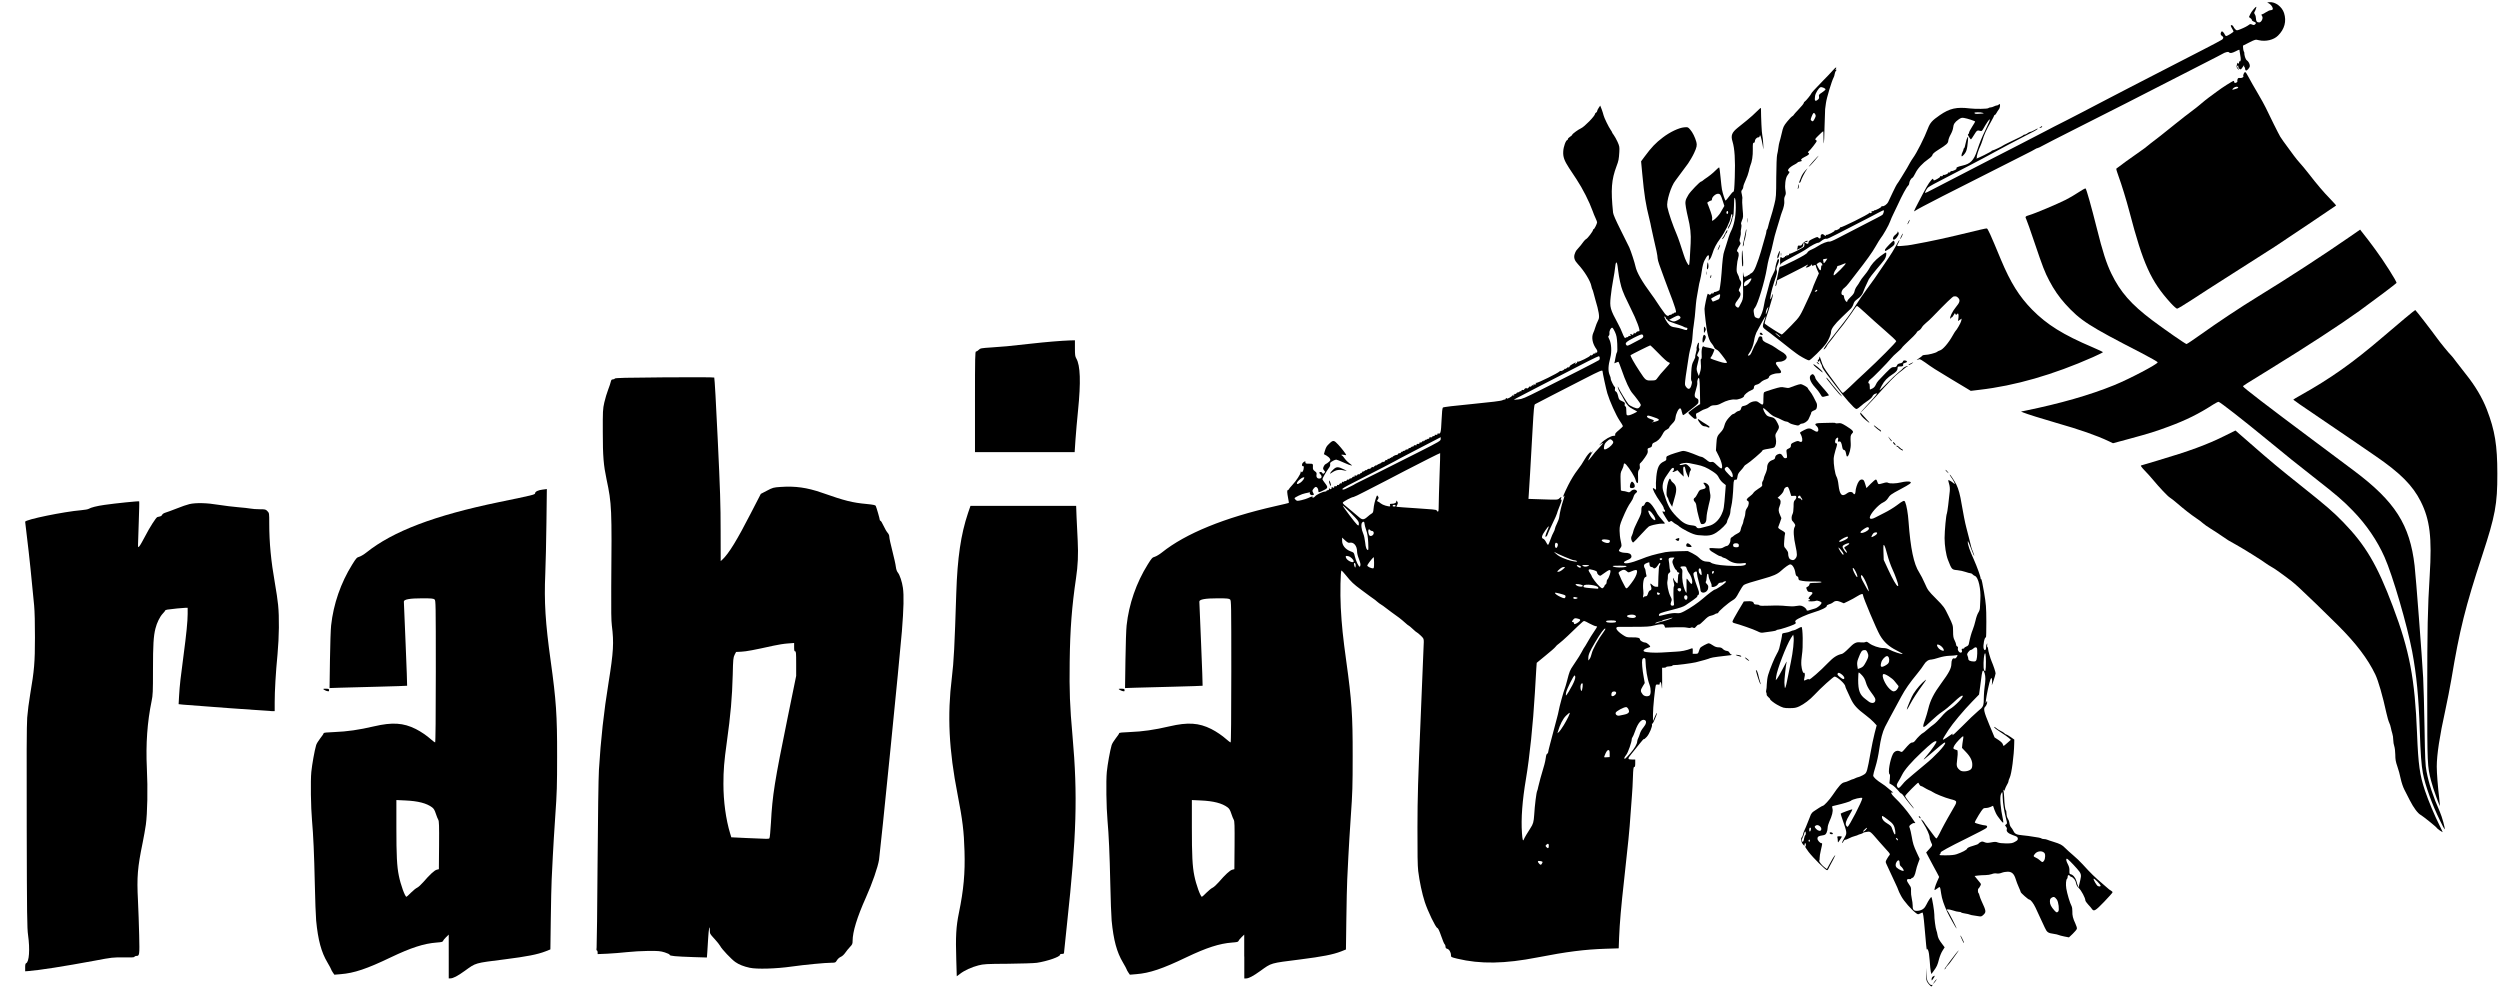 <?xml version="1.0" encoding="UTF-8"?>
<!DOCTYPE svg PUBLIC "-//W3C//DTD SVG 20010904//EN" "http://www.w3.org/TR/2001/REC-SVG-20010904/DTD/svg10.dtd">
<svg version="1.0" xmlns="http://www.w3.org/2000/svg" width="3677px" height="1458px" viewBox="0 0 3677 1458" preserveAspectRatio="xMidYMid meet">
 <g fill="#000000">
  <path d="M2839 1449.7 c-0.9 -0.7 -2.6 -2.6 -3.8 -4.4 -2 -2.9 -2.2 -4.2 -1.9 -12.5 l0.3 -9.3 0.2 9.3 c0.2 8.4 0.5 9.7 2.9 12.8 1.8 2.5 3.2 3.4 4.5 3.1 1.6 -0.5 1.7 -0.3 0.7 0.9 -0.6 0.8 -1.2 1.4 -1.3 1.4 0 0 -0.8 -0.6 -1.6 -1.3z"/>
  <path d="M2845 1444 c1.1 -1.6 2.6 -3.3 3.2 -3.6 0.7 -0.4 -0.1 0.9 -1.6 2.9 -3.4 4.4 -4.6 5 -1.6 0.7z"/>
  <path d="M2841 1440.1 c0 -1.3 0.8 -3 1.8 -3.7 3.7 -2.8 3.6 -0.8 -0.2 4.1 -1.5 2 -1.5 2 -1.6 -0.4z"/>
  <path d="M660 1406.8 l0 -32.2 -4 3.9 c-2.2 2.1 -4.2 4.6 -4.5 5.6 -0.4 1.3 -2.4 1.7 -9.3 2.2 -18.6 1.4 -37.5 7.5 -67.3 21.7 -35.1 16.9 -54.2 23.3 -73.7 24.8 l-9.4 0.8 -2.4 -3.5 c-1.3 -2 -2.4 -4 -2.4 -4.5 0 -0.4 -2.4 -4.9 -5.4 -10 -9 -15.1 -13.8 -32.7 -16.6 -61.6 -0.6 -6.3 -1.5 -31.1 -2 -55 -0.9 -42.9 -2.2 -70.9 -4.1 -92.5 -1.7 -18.7 -2.3 -58.2 -1 -71.2 1.1 -11 4.7 -31.2 7.1 -39.4 0.6 -2 3.3 -6.5 6 -9.9 2.8 -3.5 5 -6.8 5 -7.5 0 -0.9 4.3 -1.4 15.8 -1.8 18.7 -0.7 36.1 -3.2 58.3 -8.4 27.1 -6.3 43.2 -5.2 61.4 3.9 7.7 3.9 16.2 9.7 22.6 15.4 2.7 2.4 5.4 4.4 5.9 4.4 0.6 0 1 -37.9 1 -104.3 0 -99.9 -0.1 -104.5 -1.8 -106 -1.6 -1.4 -4.4 -1.7 -18.3 -1.7 -18.2 0 -26.9 1.6 -26.9 4.8 0 0.9 1.1 29.1 2.6 62.5 1.4 33.5 2.4 61.1 2.2 61.3 -0.3 0.2 -19.3 0.8 -42.4 1.4 -23 0.5 -48.6 1.2 -56.8 1.5 l-14.9 0.5 0.6 -41.3 c0.3 -22.6 1.1 -45.5 1.7 -50.7 3.4 -31.6 14.3 -62.9 31.1 -89.8 5.7 -9.2 6.8 -10.4 10.3 -11.3 2.1 -0.6 6.9 -3.4 10.5 -6.3 39.2 -31.3 100.3 -54.5 195.1 -74.1 49.5 -10.2 53 -11 53 -13 0 -2.4 4.6 -4.7 11.1 -5.4 l6.2 -0.8 -0.6 49.1 c-0.3 27 -1.1 61 -1.7 75.5 -1.8 41 0.1 72.1 8 128.6 8 57.7 9.5 79.4 9.4 139.5 0 43.3 -0.3 54.4 -2.7 88 -1.4 21.2 -3.1 47.7 -3.6 59 -0.6 11.3 -1.3 26.8 -1.7 34.5 -0.4 7.7 -1 34 -1.3 58.5 l-0.6 44.4 -7 2.8 c-12.2 4.7 -27.1 7.6 -60 11.8 -45 5.7 -42 4.8 -59 17 -10.5 7.6 -17.1 11 -21.1 11 l-2.4 0 0 -32.2z m-55.5 -93.9 c3.3 -3.3 7.4 -6.6 9.1 -7.3 1.7 -0.8 5.7 -4.4 9 -8.2 9.3 -10.8 16.3 -17.3 19.7 -18.2 l3.2 -0.8 0.3 -35.2 c0.2 -28.8 0 -35.6 -1.2 -37.5 -0.7 -1.2 -2.4 -5.2 -3.6 -9 -1.6 -5 -3 -7.4 -5.4 -9.2 -8.1 -6.1 -20.7 -9.4 -39.8 -10.2 l-12.8 -0.6 0 40.4 c0 41.1 0.8 57.1 3.6 70.8 2.6 13.2 9.1 31.1 11.2 31.1 0.4 0 3.4 -2.7 6.7 -6.1z"/>
  <path d="M1830 1406.8 l0 -32.2 -4 3.9 c-2.2 2.1 -4.2 4.6 -4.5 5.6 -0.4 1.3 -2.4 1.7 -9.3 2.2 -18.6 1.4 -37.5 7.5 -67.3 21.7 -35.1 16.9 -54.2 23.3 -73.7 24.8 l-9.4 0.8 -2.4 -3.5 c-1.3 -2 -2.4 -4 -2.4 -4.5 0 -0.4 -2.4 -4.9 -5.4 -10 -9 -15.1 -13.8 -32.7 -16.6 -61.6 -0.6 -6.3 -1.5 -31.1 -2 -55 -0.9 -42.9 -2.2 -70.9 -4.1 -92.5 -1.7 -18.7 -2.3 -58.2 -1 -71.2 1.1 -11 4.7 -31.2 7.1 -39.4 0.6 -2 3.3 -6.5 6 -9.9 2.8 -3.5 5 -6.8 5 -7.5 0 -0.9 4.3 -1.4 15.8 -1.8 18.7 -0.7 36.1 -3.2 58.3 -8.4 27.1 -6.3 43.2 -5.2 61.4 3.9 7.7 3.9 16.2 9.7 22.6 15.4 2.7 2.4 5.4 4.4 5.9 4.4 0.6 0 1 -37.9 1 -104.3 0 -99.9 -0.1 -104.5 -1.8 -106 -1.6 -1.4 -4.4 -1.7 -18.3 -1.7 -18.2 0 -26.9 1.6 -26.9 4.8 0 0.9 1.1 29.1 2.6 62.5 1.4 33.5 2.4 61.1 2.2 61.3 -0.3 0.2 -19.3 0.8 -42.4 1.4 -23 0.5 -48.6 1.2 -56.8 1.5 l-14.9 0.5 0.6 -41.3 c0.3 -22.6 1.1 -45.5 1.7 -50.7 3.4 -31.6 14.3 -62.9 31.1 -89.8 5.7 -9.2 6.8 -10.4 10.3 -11.3 2.1 -0.6 6.9 -3.4 10.5 -6.3 35 -28 92 -51.2 167 -68.2 10.6 -2.4 19.5 -4.5 19.7 -4.7 0.2 -0.1 -0.3 -3.2 -1 -6.7 -1.6 -8.5 -1.8 -12 -0.6 -12 0.6 0 1.3 -0.6 1.6 -1.4 0.3 -0.7 2.6 -3.5 5.1 -6.2 5.8 -6.2 12.3 -16.1 12.3 -18.8 0 -1.5 0.3 -1.7 0.9 -0.8 0.6 1.1 1 1.1 1.8 0 2.4 -3 2.6 -9.7 0.2 -8.2 -0.5 0.3 -0.9 -0.6 -0.9 -1.9 0 -1.5 1 -3.1 2.5 -4.1 2.4 -1.6 2.5 -1.6 2.5 0.4 0 1.8 0.6 2 5.5 2 5.8 0 5.8 0 5.5 5.7 -0.1 2.4 0.5 3.6 2.8 5.3 2.6 1.9 3 2.8 2.5 5.4 -0.6 3.7 1.4 5.9 4.9 5.4 3.1 -0.4 3.5 -3.5 0.7 -6.4 -2 -2.2 -2.1 -2.4 -0.4 -3 1.2 -0.5 2.3 -0.1 3.2 1.1 1.2 1.8 1.4 1.8 3 0.2 1.6 -1.5 1.6 -1.8 0 -3.5 -0.9 -1 -1.7 -2.4 -1.7 -3 0 -2.2 2.3 -6.2 3.9 -6.7 0.9 -0.3 2.9 -1.7 4.5 -3.1 2.6 -2.3 2.7 -2.8 1.6 -4.8 -0.6 -1.3 -2.9 -3.3 -5 -4.5 l-3.8 -2.1 1.3 -4.5 c1.8 -5.9 2.7 -7.4 6.7 -11.1 5.6 -5.4 6.8 -5.2 13.1 1.6 5.1 5.5 11.7 14.1 11.7 15.3 0 0.3 -1.6 0.1 -3.5 -0.3 -2 -0.4 -3.5 -0.4 -3.5 0.1 0 0.5 0.4 0.9 0.8 0.9 0.5 0 2.3 2 4.1 4.6 1.8 2.5 5.1 5.7 7.3 7.2 6.5 4.3 2.6 3.7 -8.3 -1.2 -5.5 -2.5 -10.7 -4.6 -11.6 -4.6 -1.7 0 -7.4 3 -8.6 4.5 -0.4 0.6 -0.5 1.9 -0.3 2.9 0.3 1.1 -0.6 3.4 -2.3 5.5 -3 3.9 -9.1 14.6 -9.1 15.9 0 0.5 1.5 2.9 3.4 5.3 5.6 7.2 5.3 7.9 -4.3 12.3 -4.5 2.1 -5.1 2 -5.1 -0.7 0 -3.2 -2.4 -6.2 -4.3 -5.4 -0.9 0.3 -2.3 1.7 -3.2 3.1 -1.5 2.2 -1.5 2.7 -0.1 5.4 1.5 2.9 1.5 3 -1 3.5 -2.5 0.4 -5.1 -2.2 -3.6 -3.8 0.4 -0.4 -0.2 -0.5 -1.3 -0.2 -1.1 0.3 -3.8 0.9 -6 1.3 -4.4 0.7 -15.5 5.9 -15.5 7.3 0 0.4 0.8 1.6 1.9 2.5 1.7 1.6 2.4 1.6 8.5 0.2 3.7 -0.9 7.9 -2.2 9.4 -3 4.3 -2.1 7.6 -3 6.8 -1.7 -1.3 2 2.2 1.2 3.7 -0.9 1.6 -2.3 11.3 -7 14.5 -7 1.2 0 2.2 -0.4 2.2 -1 0 -0.5 0.9 -1 2.1 -1 1.1 0 1.8 -0.4 1.4 -0.9 -0.3 -0.5 -0.1 -1.2 0.5 -1.6 0.5 -0.3 1 -0.2 1 0.4 0 0.6 0.7 0.8 1.5 0.5 0.8 -0.4 1.3 -1 1 -1.4 -0.3 -0.5 -0.1 -1.1 0.5 -1.5 0.5 -0.3 1 -0.2 1 0.4 0 0.6 0.7 0.8 1.5 0.5 0.8 -0.4 1.2 -1 0.9 -1.6 -0.3 -0.5 0 -0.9 0.7 -0.7 2.8 0.3 4 -0.1 3.3 -1.3 -0.5 -0.8 -0.2 -0.9 0.9 -0.5 1 0.4 2 0 2.5 -0.9 0.5 -0.9 1.2 -1.5 1.5 -1.5 2 0.3 2.8 0 2.3 -0.8 -0.3 -0.5 0.1 -1.2 1 -1.5 1 -0.4 1.3 -0.2 0.9 0.7 -0.4 0.6 0 0.4 0.9 -0.7 0.8 -1 2 -1.5 2.5 -1.1 0.6 0.3 1.4 -0.1 1.7 -1 0.4 -0.9 1.3 -1.4 2.1 -1.1 0.7 0.3 1.6 -0.1 1.9 -0.9 0.4 -0.8 1.1 -1.2 1.7 -0.8 0.5 0.3 1.5 -0.1 2.1 -0.9 1.1 -1.5 1.7 -1.8 3.7 -1.8 0.5 0 0.7 -0.5 0.3 -1.1 -0.4 -0.7 0 -0.9 1.4 -0.5 1.3 0.4 2.2 0.1 2.5 -0.9 0.4 -0.8 1.3 -1.2 2.2 -0.9 0.8 0.3 1.5 0.1 1.5 -0.5 0 -0.6 0.6 -1.1 1.4 -1.1 0.8 0 1.7 -0.7 2 -1.6 0.3 -0.8 1 -1.3 1.5 -1 0.5 0.3 1.4 -0.1 2.1 -0.9 0.7 -0.8 1.6 -1.3 2 -1 0.4 0.3 1.3 -0.2 2 -0.9 0.6 -0.8 2 -1.3 3.1 -1.1 1.1 0.2 1.8 0.1 1.5 -0.3 -0.2 -0.4 0.7 -1.2 2 -1.9 1.8 -0.8 2.2 -0.8 1.8 0 -0.4 0.7 0.3 0.2 1.5 -1.1 1.2 -1.2 2.6 -2 3.2 -1.7 0.5 0.4 0.9 0.1 0.9 -0.5 0 -0.6 0.5 -0.8 1 -0.5 0.6 0.3 1 0.1 1 -0.5 0 -0.6 0.5 -0.8 1 -0.5 0.6 0.3 1 0.1 1 -0.5 0 -0.6 0.5 -0.8 1 -0.5 0.6 0.3 1 0.1 1 -0.6 0 -0.7 0.3 -0.9 0.7 -0.6 0.3 0.4 1.2 -0.1 2 -1.1 0.8 -0.9 1.2 -1.1 0.8 -0.5 -0.4 0.8 -0.1 1.1 0.9 0.7 0.8 -0.3 1.7 -1.2 2 -2 0.3 -0.8 1.2 -1.1 2.2 -0.7 1.2 0.4 1.5 0.3 1 -0.5 -0.6 -1.1 0.5 -1.7 2.7 -1.3 0.4 0 0.7 -0.4 0.7 -1 0 -0.5 0.5 -0.7 1 -0.4 0.6 0.3 1 0.1 1 -0.5 0 -0.6 0.5 -0.8 1 -0.5 0.6 0.3 1 0.2 1 -0.3 0 -1 5.5 -3.6 6.5 -3.1 0.4 0.2 1.1 -0.4 1.6 -1.3 0.5 -0.9 1.6 -1.5 2.3 -1.2 0.7 0.3 1.6 -0.2 2 -1.1 0.3 -0.9 1 -1.3 1.6 -1 0.5 0.3 1 0.1 1 -0.4 0 -0.6 0.9 -1.1 2 -1.1 1.1 0 2 -0.4 2 -1 0 -0.5 1.2 -1 2.6 -1 1.4 0 2.3 -0.4 1.9 -1 -0.3 -0.5 0.3 -1 1.4 -1 1 0 2.1 -0.5 2.3 -1 0.2 -0.6 1.3 -1.2 2.5 -1.3 1.2 0 1.9 -0.5 1.7 -0.9 -0.5 -0.8 1 -1.2 3.5 -0.9 0.7 0.2 1 -0.2 0.6 -0.8 -0.6 -1.1 0.7 -1.5 3.4 -1.2 0.7 0.2 1 -0.2 0.7 -0.7 -0.3 -0.6 0.1 -1.3 1 -1.6 1 -0.4 1.3 -0.2 0.8 0.7 -0.4 0.6 0.3 0.2 1.5 -1 2.4 -2.5 3.6 -3 2.5 -1 -0.4 0.6 0.3 0.2 1.5 -1.1 1.2 -1.2 2.6 -2 3.2 -1.7 0.5 0.4 0.9 0.2 0.9 -0.3 0 -0.6 0.8 -0.9 1.8 -0.8 0.9 0 1.6 -0.5 1.4 -1.2 -0.1 -0.7 0.3 -1.2 1 -1.1 2.4 0.3 3.9 -0.1 3.4 -0.9 -0.3 -0.5 0.5 -0.8 1.7 -0.8 1.3 0.1 2.1 -0.4 1.9 -1.2 -0.1 -0.8 0.2 -1.1 0.7 -0.8 1.3 0.8 4.2 -0.4 3.5 -1.5 -0.3 -0.5 0.1 -0.7 0.8 -0.4 3.6 1.3 4.2 -1 5 -19.1 0.5 -12.2 1.2 -18.2 2 -19 0.8 -0.8 16.9 -2.7 43 -5.2 28.6 -2.8 42.6 -4.5 44.6 -5.6 1.6 -0.8 3.2 -1.2 3.6 -0.9 0.3 0.4 0.6 0.2 0.6 -0.4 0 -0.6 0.7 -1.4 1.6 -1.7 0.9 -0.3 1.2 -0.2 0.8 0.5 -0.3 0.6 1.2 0.1 3.5 -1 2.3 -1.2 4.1 -2.6 4.1 -3.1 0 -0.5 0.6 -0.7 1.4 -0.4 0.8 0.3 1.7 0 2.2 -0.7 0.5 -0.8 0.3 -1 -0.6 -0.4 -0.9 0.6 -1.1 0.4 -0.6 -0.4 0.5 -0.7 1.4 -1 2.1 -0.7 0.7 0.2 1.6 -0.2 1.9 -1 0.3 -0.8 1.5 -1.4 2.6 -1.4 1.1 0 2 -0.5 2 -1.1 0 -0.6 0.7 -0.8 1.6 -0.5 0.8 0.3 1.3 0.2 1 -0.3 -0.7 -1.1 2.2 -2.3 3.6 -1.4 0.6 0.3 0.8 0.2 0.5 -0.4 -0.4 -0.6 0.5 -1.5 1.9 -2.2 1.8 -0.8 2.3 -0.8 1.8 0 -0.4 0.8 0 0.8 1.5 0 1.1 -0.7 2.1 -1.6 2.1 -2.1 0 -0.5 0.7 -0.7 1.5 -0.4 0.8 0.4 1.7 -0.1 2.1 -0.9 0.3 -0.9 1.2 -1.3 2.1 -1 1.2 0.5 1.4 0.3 0.8 -0.7 -0.5 -0.8 -0.4 -1.1 0.3 -0.7 0.5 0.4 1.8 0.4 2.7 0.1 1.3 -0.5 1.4 -0.9 0.3 -1.5 -0.9 -0.7 -0.7 -0.8 0.7 -0.7 2.2 0.3 32.3 -14.6 34.1 -16.8 0.6 -0.7 1.3 -1.1 1.6 -0.8 0.8 0.7 5.8 -1.7 5.8 -2.8 0 -0.5 0.4 -0.7 0.9 -0.3 0.6 0.3 2 -0.5 3.2 -1.7 1.2 -1.3 1.9 -1.7 1.5 -1.1 -0.5 0.9 -0.2 1.1 0.8 0.7 0.9 -0.3 1.4 -1 1.1 -1.4 -0.3 -0.5 1.6 -2 4.1 -3.4 5.4 -3 6.1 -3.2 4.3 -0.9 -1.3 1.5 -1.2 1.5 0.9 0.2 1.2 -0.8 2.2 -2.1 2.3 -2.9 0 -1 0.2 -1.1 0.6 -0.2 0.5 1.4 18.3 -7.3 18.3 -9 0 -0.5 0.5 -0.6 1.2 -0.2 0.6 0.4 1.7 -0.1 2.5 -1.2 0.8 -1 1.6 -1.8 1.8 -1.6 1.2 0.6 2.6 0.1 2 -0.8 -0.3 -0.5 0 -0.7 0.8 -0.4 2.2 0.8 2.8 -2.2 0.9 -4.8 -6 -8 -7.8 -17.4 -4.9 -24 0.9 -1.8 2.1 -5.1 2.7 -7.3 1 -3.6 2.8 -7.9 5.1 -12.7 1.8 -3.6 0.4 -12.2 -4.6 -28.8 -0.9 -3 -2.1 -7.5 -2.7 -10 -0.6 -2.5 -1.4 -4.9 -1.8 -5.5 -0.4 -0.5 -1 -2.6 -1.4 -4.6 -1.4 -7.6 -10.3 -22.2 -19.8 -32.4 -4.9 -5.2 -6.3 -9.3 -5 -14.2 0.7 -2.4 1.9 -5.1 2.7 -6 5.1 -5.7 8.8 -10.2 10.7 -13.1 1.3 -1.7 3 -3.4 3.8 -3.7 1.9 -0.7 10 -11.4 10 -13.2 0 -0.7 0.4 -1.3 1 -1.3 1 0 5 -8 5 -10.1 0 -0.7 -1.1 -3.5 -2.4 -6.3 -1.3 -2.8 -3.2 -7.3 -4.1 -10.1 -4.9 -13.7 -14.6 -32.9 -23.9 -47 -4 -6 -8.9 -13.5 -10.9 -16.5 -7 -10.8 -9 -16.3 -8.5 -24.3 0.3 -6.9 3.9 -16.7 6 -16.7 0.4 0 0.8 -0.6 0.8 -1.4 0 -0.8 1.4 -2.3 3 -3.3 1.7 -0.9 3.2 -2.4 3.5 -3.3 0.5 -1.4 9.2 -7.7 12.7 -9.2 5 -2.1 20.8 -18.3 20.8 -21.4 0 -0.6 0.7 -1.4 1.5 -1.8 0.8 -0.3 1.5 -1.2 1.5 -2 0 -0.8 1 -3 2.3 -4.9 l2.3 -3.4 2.2 5.6 c1.1 3.1 2.4 7 2.7 8.6 0.7 3.4 7.5 17.3 10.5 21.6 1.1 1.5 2 3 2 3.5 0 0.4 1.1 2.2 2.5 4 1.4 1.9 3.9 6.4 5.6 10.1 2.8 6.3 3 7.4 2.6 14.8 -0.7 10.9 -1.1 13 -4.1 20.9 -7.5 19.9 -8.6 34.3 -5.1 68.4 0.3 2.8 4 11.2 10.9 25 5.8 11.4 11.6 23.2 13 26.2 2.6 6 7.9 22.3 9.1 28 1.8 8.6 9.4 21.9 23.5 41 3 4.1 6 8.3 6.5 9.3 1.7 2.9 10.8 16 13.3 19.2 2.5 3 4.8 4 5.8 2.4 0.3 -0.5 1.4 -0.9 2.5 -0.9 1 0 1.9 -0.5 1.9 -1.1 0 -0.5 0.4 -0.8 0.9 -0.5 0.5 0.3 1.4 -0.1 2.1 -0.9 0.7 -0.8 1.6 -1.2 2.1 -0.9 2.8 1.7 -0.2 -8.3 -10.3 -34.1 -2 -5 -9.1 -24.5 -13.4 -36.5 -1.3 -3.6 -2.4 -7.7 -2.4 -9.2 0 -3.4 -2.3 -14.6 -6 -29.8 -1.5 -6.3 -3.1 -13.5 -3.5 -16 -0.4 -2.5 -1.5 -7.6 -2.5 -11.5 -5.6 -22.3 -7.6 -35 -10.6 -67.1 l-1.7 -18.1 5.1 -6.9 c10.3 -13.9 16.2 -20.1 27 -28.3 10.5 -8 23.5 -14.1 31.1 -14.8 5.6 -0.5 5.7 -0.5 9 3.3 3.6 4 7.2 11.4 9.1 18.3 1.2 4.6 0.6 7.8 -3.3 16.1 -1.8 4.1 -7 12.9 -8.9 15.5 -2.8 3.6 -10.9 14.5 -14 18.9 -2 2.8 -4 5.6 -4.5 6.1 -6.6 8.1 -13.7 31 -12 39 2 9.3 7.8 26.3 14.1 41 1.7 3.8 6.7 18.6 10 29.2 2.3 7.5 6.2 15.3 7.7 15.3 0.7 0 1.5 -10.4 2.5 -32.1 0.7 -13.7 -0.4 -23.8 -4.1 -38.9 -0.8 -3 -2 -9.1 -2.8 -13.5 -1.5 -9 -1.2 -10.9 3.6 -19 2.8 -4.7 17 -19.5 18.8 -19.5 0.4 0 1.4 -0.6 2.1 -1.2 0.8 -0.7 2.1 -1.7 2.9 -2.3 6.3 -4.1 12.1 -8.7 16.2 -12.9 2.6 -2.7 5 -4.6 5.3 -4.3 0.4 0.4 1.3 7.1 2 14.9 0.8 7.9 1.6 15.7 2 17.3 1.3 6.5 4.5 16.5 5.4 16.5 0.4 0 2.9 -2.9 5.5 -6.5 2.5 -3.6 5.2 -6.5 5.9 -6.5 1.1 0 1.5 -4.5 2.1 -21.3 0.9 -25.5 -0.2 -42.3 -3.3 -52.4 -2.8 -9 -1.1 -13.4 7.7 -20.5 2.5 -2.1 8.6 -7 13.5 -10.9 4.9 -4 11.6 -9.9 14.8 -13.3 4 -4.2 5.8 -5.5 5.8 -4.3 0.1 14.6 1.1 36.1 1.9 39.2 0.6 2.2 1.2 8.5 1.5 14 0.2 5.5 0.2 8.4 0 6.5 -0.9 -7.5 -3.8 -20 -4.6 -20 -0.4 0 -0.8 0.7 -0.8 1.5 0 0.8 -0.8 1.5 -1.8 1.5 -2.5 0 -5.2 3.1 -5.2 5.8 0 1.3 -0.6 2.2 -1.6 2.2 -1.3 0 -1.5 1.4 -1.4 9.8 0.2 9.2 -1.1 17.9 -3.8 24.2 -0.5 1.4 -1.5 5 -2.1 8.1 -0.7 3.1 -2.7 8.9 -4.6 12.8 -1.9 4 -3.5 8.4 -3.5 9.9 0 1.4 -0.8 3.4 -1.7 4.4 -1.5 1.6 -1.5 2.4 -0.4 6.8 0.7 2.7 1 5.8 0.6 6.9 -0.3 1.1 -0.1 7.5 0.5 14.3 1.1 11.5 1 12.6 -0.9 16.8 -1.3 2.9 -1.7 5 -1.1 6 0.5 0.9 0.5 3.5 -0.1 6 -0.6 2.5 -0.8 5.3 -0.5 6.3 0.2 1 -0.2 4 -1 6.7 -1.2 4 -1.2 5.3 -0.2 7 1.1 1.6 1 2.4 -0.2 4.3 -3.4 5.3 -5 9.2 -4 9.5 2.3 0.8 3 5.1 1.5 9.5 -0.8 2.3 -1.7 7.8 -2 12.2 -0.6 6.9 -0.4 8.5 1.4 12 1.2 2.1 2.1 4.6 2.1 5.5 0 0.8 0.7 2.4 1.5 3.4 2.1 2.7 1.9 6 -0.6 10.7 -1.9 3.7 -1.9 4.2 -0.5 5.8 2.6 2.9 1.9 6.6 -2.4 12 -4.6 5.7 -5 8.3 -1.7 10.6 2.1 1.5 2.3 1.4 3.7 -0.6 0.8 -1.3 2.5 -4.5 3.8 -7.3 2.1 -4.9 2.2 -6 1.8 -26.6 -0.2 -11.8 -0.1 -19.2 0.1 -16.3 0.2 2.8 1 5.7 1.8 6.3 1.2 1 1.5 1 1.5 0.1 0 -0.7 0.5 -0.9 1 -0.6 0.6 0.3 1 0.1 1 -0.5 0 -0.6 0.5 -0.8 1 -0.5 0.6 0.3 1 0.1 1 -0.5 0 -0.6 0.5 -0.8 1 -0.5 0.6 0.3 1 0.1 1 -0.5 0 -0.6 1.1 -1.5 2.5 -2 2.3 -0.9 4.7 -4.3 7.1 -10.5 2.3 -5.7 6.2 -17 7.2 -21 2.9 -10.7 5.4 -19.4 6.7 -23.5 0.8 -2.5 1.5 -5.5 1.5 -6.7 0 -1.2 0.4 -2.4 0.9 -2.7 0.5 -0.3 1.2 -2.3 1.6 -4.3 0.4 -2.1 2 -7.8 3.6 -12.8 1.6 -4.9 4.2 -13.9 5.6 -20 2.6 -10.5 2.7 -12.3 2.8 -40 0.1 -17 0.7 -30.7 1.3 -33 0.6 -2.2 1.4 -6.7 1.8 -10 0.4 -3.3 1.1 -7.1 1.6 -8.5 0.5 -1.4 2 -7.1 3.3 -12.8 2.2 -9.5 2.7 -10.7 7.9 -17.2 3.1 -3.8 6.5 -7.4 7.6 -8 1.1 -0.6 2 -1.4 2 -1.8 0 -0.4 3.4 -4.2 7.5 -8.5 4.1 -4.2 7.5 -8.4 7.5 -9.3 0 -0.8 0.7 -1.7 1.4 -2 1.3 -0.5 9.6 -10.7 9.6 -11.8 0 -0.8 5.7 -7.1 16.5 -18.1 6.1 -6.1 12.9 -13.3 15.2 -16 2.3 -2.7 4.5 -4.6 4.9 -4.2 0.4 0.3 0.1 1.4 -0.7 2.4 -0.9 1.1 -1 1.4 -0.1 0.9 0.6 -0.4 1.2 -0.3 1.2 0.3 0 0.5 -0.4 1.2 -0.9 1.5 -0.5 0.3 -1.2 2.2 -1.6 4.2 -0.3 2 -1 4.4 -1.6 5.3 -2.7 4.8 -10.4 30.4 -11.3 37.6 -0.4 2.8 -0.9 6.8 -1.2 8.9 -0.2 2.2 -0.6 14.3 -0.9 26.9 -0.2 12.6 -0.7 23.2 -1 23.5 -0.3 0.3 -0.5 -3.6 -0.5 -8.6 0 -5.1 -0.2 -9.2 -0.5 -9.2 -0.3 0 -3.3 2.7 -6.6 6 -4.9 4.7 -5.8 6.1 -4.5 6.6 0.9 0.3 1.6 1.2 1.6 1.8 0 1.4 -9.3 13.3 -11.9 15.3 -1.4 1.1 -1.4 1.4 -0.2 2.2 2.1 1.3 0.3 3.2 -5.9 6.1 -4.8 2.3 -6.3 4.4 -3.7 5.3 0.6 0.2 -0.5 0.8 -2.5 1.2 -2.1 0.4 -3.8 1 -3.8 1.4 0 0.3 -1.7 1.5 -3.7 2.6 -8.8 4.4 -12.9 9.4 -9 10.8 1.2 0.5 1.2 0.6 -2.6 6 -2.6 3.6 -4 14.7 -2.7 21.5 0.8 4.4 0.7 5.9 -0.6 8.4 -1.1 2.1 -1.4 4.5 -1.1 7.2 0.5 3.8 -0.8 10.1 -3.5 16.6 -0.6 1.4 -2.1 6.1 -3.3 10.5 -1.3 4.4 -3.5 11.8 -5 16.5 -1.5 4.7 -3.4 11.9 -4.2 16 -1.4 7.2 -3.8 16.6 -6.8 26 -0.7 2.5 -2.1 8.9 -2.9 14.2 -3 18.3 -13.3 52.3 -17.3 57.2 -2.1 2.5 -2.4 3.6 -1.8 7.4 0.9 6.2 1.2 6.6 4.5 7.9 2.2 0.8 3.2 0.8 3.8 -0.1 2.2 -2.6 5.5 -11.5 6.2 -16.6 1 -6.4 2.2 -11.3 5.4 -22.5 1.3 -4.4 2.9 -10.5 3.6 -13.5 0.7 -3 2.8 -8.2 4.7 -11.6 1.8 -3.3 3.3 -7 3.3 -8.2 0 -3.4 3.2 -14.2 4.2 -14.2 2 0 1.8 3 -0.6 8.3 -2 4.7 -2.3 6.1 -1.4 8.5 0.9 2.4 0.4 4.8 -3.5 16.3 -4.2 12.5 -7.1 25.9 -5.7 25.9 0.4 0 1.3 -1.8 2 -4 2 -6 2.4 -4.1 0.5 2.6 -2.7 9.8 -7.6 25.6 -9.7 31.3 -1 3 -1.5 5.8 -1.1 6.2 2.2 2.1 23.8 15.9 24.9 15.9 0.7 0 6.9 -6 13.9 -13.2 13.7 -14.3 12 -11.7 25.8 -41.5 3.2 -6.7 5.7 -12.7 5.7 -13.4 0 -0.6 2.1 -5.8 4.6 -11.5 l4.6 -10.4 -2.2 -4.6 c-1.2 -2.6 -2.2 -5.5 -2.3 -6.4 -0.1 -1.5 -0.6 -1.6 -2.5 -0.9 -3 1.2 -3 1.2 -3.5 -0.8 -0.4 -1.4 -0.5 -1.5 -0.6 -0.2 0 0.8 -1.7 2.3 -3.7 3.3 -3.9 1.8 -6 1.3 -3.1 -0.8 0.9 -0.7 1.7 -1.7 1.7 -2.1 0 -0.4 -0.6 -0.3 -1.2 0.2 -0.7 0.6 -10.9 5.9 -22.6 11.8 l-21.2 10.7 -0.6 3.9 c-0.4 2.2 -1.1 4.2 -1.7 4.6 -0.6 0.4 -0.7 -0.4 -0.2 -2.3 1.3 -4.8 3.5 -14.6 4.6 -20.7 0.9 -4.4 1.5 -5.7 2.8 -5.5 0.9 0.1 9.8 -3.9 19.9 -9 13 -6.6 18.6 -10 19.4 -11.7 0.6 -1.4 3 -3.2 6 -4.4 2.7 -1.1 7 -3.4 9.5 -5.1 5.6 -3.8 14.8 -7.4 16.9 -6.6 0.8 0.3 6.1 -1.8 11.7 -4.8 5.6 -2.9 19.9 -10.3 31.7 -16.4 26.7 -13.7 33.2 -17.1 34.7 -18.3 1.2 -1.1 2.7 -5.9 1.9 -6.6 -0.3 -0.3 -3.8 1.3 -7.8 3.5 -6.6 3.6 -17.6 9.2 -61 31.5 -8 4.2 -14.9 7.3 -15.2 7 -1 -1 -5.3 0.7 -8 3.2 -1.5 1.4 -3.4 2.5 -4.3 2.5 -2.4 0 -11.2 4.6 -16.8 8.8 -2.7 2 -12.4 7.5 -21.5 12.2 -13.3 6.9 -16.6 9 -17.1 11 -0.5 1.6 -0.7 -0.1 -0.8 -4.2 -0.1 -6.2 0.8 -8.4 2.4 -5.8 0.4 0.6 1.5 0.5 3 -0.2 1.3 -0.6 2.2 -1.5 1.9 -1.9 -0.3 -0.5 0.3 -0.6 1.2 -0.2 1.3 0.5 1.5 0.3 0.9 -0.7 -0.5 -0.8 -0.4 -1.1 0.3 -0.7 1.5 1 4.3 -0.3 3.5 -1.6 -0.3 -0.5 -0.1 -0.7 0.4 -0.4 1.2 0.8 20.2 -8.6 21.5 -10.5 1.1 -1.9 1 -6 -0.2 -5.3 -0.6 0.4 -1 1.2 -0.9 1.8 0.3 2.9 -0.4 3.8 -5.3 6.3 -2.9 1.4 -4.7 2 -4 1.3 0.6 -0.7 1.2 -2.4 1.2 -3.6 0 -2 0.5 -2.3 2.7 -2.1 2.1 0.2 3 -0.3 3.7 -1.8 1 -2.2 5.5 -5.4 7.6 -5.4 0.6 0 0.8 0.5 0.5 1 -0.3 0.6 -1.6 1 -2.8 1 l-2.1 0 2.2 1.6 c2.5 1.7 4.2 1.1 4.2 -1.6 0 -1.4 1.9 -2.8 6.6 -5 6.1 -2.8 6.7 -2.9 7.9 -1.4 1.5 2.1 3.7 0.9 3.3 -1.8 -0.4 -3 2.5 -4.6 4.7 -2.5 1.9 1.9 4 2.3 2.9 0.5 -0.4 -0.7 -0.3 -0.8 0.4 -0.4 1.5 0.9 13.5 -5.2 12.7 -6.4 -0.3 -0.5 0 -0.7 0.8 -0.4 1.8 0.7 8 -3 6.9 -4.1 -0.4 -0.5 -0.1 -0.5 0.5 -0.1 1.4 0.8 41 -18.8 43.1 -21.4 0.8 -0.8 1.1 -0.9 0.7 -0.2 -0.6 1.1 -0.3 1.2 1.4 0.3 1.1 -0.7 2.1 -1.4 2.1 -1.7 0 -0.3 -0.5 -0.2 -1.2 0.2 -0.7 0.5 -0.8 0.3 -0.4 -0.5 0.5 -0.7 1.4 -1 2.2 -0.7 0.8 0.3 1.4 0.1 1.4 -0.4 0 -0.6 0.4 -0.9 0.8 -0.7 1.6 0.4 11.1 -4.6 10.5 -5.6 -0.4 -0.6 0 -0.8 0.9 -0.5 2.3 0.9 7.1 -2.5 9 -6.3 0.9 -1.9 4 -8.3 6.8 -14.4 2.9 -6 5.5 -11.2 5.9 -11.5 0.4 -0.3 3.4 -4.9 6.7 -10.3 3.2 -5.4 6.9 -11.4 8.2 -13.5 1.2 -2 3.2 -5.5 4.3 -7.7 1.2 -2.2 3.2 -5.3 4.4 -7 5.3 -7 17.3 -30.8 22 -43.5 3.2 -8.4 6.2 -11.8 17.5 -19.6 14.7 -10.1 24.6 -12.3 44.5 -9.9 7.9 1 25.7 0.7 26.8 -0.4 0.6 -0.6 2.1 -1.1 3.3 -1.1 1.2 0 3.5 -0.7 5 -1.5 1.6 -0.8 3.7 -1.5 4.6 -1.5 0.9 0 2 -0.5 2.3 -1 1.2 -2 2.3 -1 2.1 2 -0.1 1.6 -0.9 3.9 -1.8 4.9 -0.9 1.1 -2.4 3.4 -3.3 5.1 -0.8 1.6 -2 3 -2.5 3 -0.6 0 -1 0.4 -1 0.9 0 0.5 -2.2 4.7 -4.8 9.3 -6.6 11.4 -10.3 19.5 -12.5 27.4 -0.9 2.8 -2.2 6.4 -3 8 -2.7 5.3 -5.9 15.5 -5.3 17 0.3 0.8 0 1.4 -0.6 1.4 -0.6 0 -0.9 0.2 -0.7 0.5 0.3 0.2 5.8 -2.2 12.2 -5.4 6.4 -3.2 11.5 -6 11.2 -6.3 -0.3 -0.2 0.2 -0.5 1 -0.5 1.4 0 14.5 -6.2 15.5 -7.3 0.3 -0.3 4.1 -2.3 8.5 -4.4 16.7 -7.9 21 -10.1 21.3 -10.8 0.2 -0.5 1.1 -0.8 2 -0.8 1 0 2.8 -0.9 4.2 -2 1.4 -1.1 3.2 -2 4 -2 0.8 0 3.5 -1.1 5.9 -2.5 4.7 -2.7 5.5 -3 4.7 -1.6 -0.4 0.5 -2.7 2 -5.4 3.4 -2.6 1.3 -8.7 4.5 -13.7 7.1 -4.9 2.6 -15.5 8.2 -23.5 12.3 -8 4.2 -17.4 9.3 -21 11.3 -3.6 2 -11.2 6.2 -17 9.2 -5.8 3 -14.8 7.8 -20 10.5 -5.2 2.8 -18.5 9.6 -29.5 15.3 -22.6 11.6 -28.2 14.7 -30.8 16.8 -1.9 1.7 -5 7.3 -4.3 8 0.3 0.2 4.6 -1.8 9.8 -4.6 5.1 -2.7 19.7 -10.2 32.3 -16.7 24.4 -12.5 41.7 -21.4 55.5 -28.7 4.7 -2.5 23.4 -12.1 41.5 -21.3 18.2 -9.3 35.7 -18.4 39 -20.2 3.3 -1.8 16.8 -8.8 30 -15.4 13.2 -6.7 24.5 -12.5 25 -12.9 0.6 -0.4 8.2 -4.4 17 -8.9 8.8 -4.5 18.4 -9.5 21.3 -11.1 2.9 -1.6 16.9 -8.8 31 -16.1 34.9 -17.9 53.7 -27.6 66.2 -34.1 5.8 -3 23.1 -11.9 38.5 -19.8 15.4 -7.9 28.8 -15 29.8 -15.8 2.3 -2 2.2 -3.9 -0.3 -5.4 -2.1 -1.4 -2.5 -3.4 -1.1 -5.7 0.8 -1.3 1.2 -1.3 2.6 -0.1 1 0.8 2.1 2.4 2.6 3.7 0.5 1.3 1.4 2.3 2.2 2.3 1.6 0 10.7 -5.7 10.7 -6.7 0 -0.5 -0.9 -2.3 -2 -4.1 -1.1 -1.8 -2 -3.7 -2 -4.2 0 -2 3.1 -1 3.9 1.3 0.5 1.2 1.8 3 2.9 4 1.9 1.7 2.1 1.7 7.3 -0.3 5.8 -2.3 10.5 -4.8 13 -6.8 1.3 -1 2.2 -1 4.2 -0.1 2.1 0.9 3 0.9 4.2 -0.1 2.2 -1.9 1.8 -3 -1.5 -4.1 -1.6 -0.6 -3 -1.7 -3 -2.4 0 -0.8 -1 -2.1 -2.2 -2.9 l-2.1 -1.5 1.9 -4.3 c1.6 -3.6 7.5 -10.8 8.9 -10.8 0.6 0 -1.6 6.3 -2.7 7.7 -0.6 0.8 -0.4 2 0.6 3.5 0.9 1.2 1.6 3.9 1.6 5.8 0 4.2 1.4 6 4.7 6 3.2 0 6.3 -6.2 4.5 -9 -1.5 -2.4 -1.5 -3 -0.1 -3 0.6 0 3.1 -1.3 5.6 -3 2.4 -1.6 5.5 -3 6.8 -3 1.3 0 2.7 -0.5 3 -1.1 1.2 -1.8 -1.5 -6.4 -4.8 -8.5 l-3.2 -1.9 3.4 -0.3 c8.4 -0.8 18.4 6.6 21.4 15.9 3.9 12 0.8 23.8 -8.9 33.3 -6.3 6.3 -18 9.1 -28.2 6.7 -4.9 -1.2 -5.1 -1.2 -14.2 3.4 l-9.1 4.6 0.2 3.7 c0.2 2 0.6 4.2 1 4.7 0.4 0.6 0.7 1.2 0.7 1.5 -0.1 4.3 1.8 10.3 3.7 11.6 2.4 1.6 4.5 5.4 4.5 8.4 0 2.6 -4.4 7.5 -5.8 6.6 -0.7 -0.4 -1.2 -1.6 -1.2 -2.6 0 -1 -0.4 -2.1 -1 -2.5 -0.5 -0.3 -0.7 -1.3 -0.4 -2.3 0.3 -0.9 -0.5 0 -1.8 2 -1.3 2.1 -2.8 3.8 -3.3 3.8 -1.7 0 -3.5 -2.2 -3.5 -4.4 0 -1.5 -0.3 -1.7 -1.2 -0.8 -0.9 0.9 -0.8 1.6 0.5 3 0.9 1 1.7 2.2 1.7 2.7 0 0.4 -0.9 -0.2 -2 -1.5 -1.4 -1.6 -1.8 -3.1 -1.3 -4.9 0.9 -3.8 1.4 -4.5 2.4 -3 0.7 1.2 0.9 1.1 1 -0.1 0.1 -0.8 0.1 -1.8 0 -2.2 0 -0.5 0.4 -0.7 1 -0.5 1.7 0.3 2 -3.5 0.8 -9 -0.5 -2.6 -1 -5.6 -1 -6.5 0 -2.3 0 -2.3 -5.9 0.7 -5.4 2.7 -8 3.1 -9.7 1.4 -0.7 -0.7 -2 -0.8 -3.4 -0.3 -1.3 0.4 -2.6 0.8 -2.9 0.9 -0.3 0 -1.2 0.5 -2 1 -1.8 1.1 -7.4 4 -45 23.2 -15.7 8 -37.5 19.2 -48.5 24.8 -28.6 14.8 -62.8 32.1 -120 61 -27.5 13.9 -51.6 26.2 -53.5 27.4 -1.9 1.2 -4.6 2.4 -6 2.8 -1.4 0.3 -2.7 0.9 -3 1.2 -0.3 0.4 -9 5 -19.5 10.2 -107.3 54 -153 77.4 -157.3 80.6 -3.1 2.3 -3 2 3.9 -11.4 12.1 -23.3 14.8 -28 19 -33 2.5 -2.9 2.8 -3 3.4 -1.3 0.6 1.8 0.8 1.7 5.5 -0.7 2.7 -1.4 4.7 -3 4.4 -3.5 -0.3 -0.5 0 -0.9 0.7 -0.7 2.8 0.3 4 -0.1 3.3 -1.3 -0.5 -0.7 -0.2 -0.9 0.8 -0.6 1.8 0.7 8 -2.1 7.2 -3.3 -0.3 -0.5 0.2 -0.6 1 -0.3 0.9 0.4 1.8 -0.1 2.2 -1 0.3 -0.9 1 -1.3 1.5 -1 1.1 0.6 8 -2.6 7.5 -3.5 -1.1 -1.7 1.4 -2.9 8.8 -4.6 11.7 -2.6 16.6 -7.6 21.4 -22 4.2 -12.6 6.6 -18.4 11.9 -29.5 6.6 -13.8 7.3 -15.6 6.6 -16.4 -0.6 -0.5 -5.1 6.2 -9.3 13.7 -1.8 3.2 -2.5 3.8 -4.3 3.2 -4.5 -1.3 -5.2 -0.9 -9.2 5.7 -2.2 3.7 -4.3 6.7 -4.7 6.8 -0.3 0 -1.7 -1.7 -2.9 -3.7 -1.6 -2.5 -1.9 -3.8 -1.1 -4.1 0.7 -0.2 1.2 -1.2 1.2 -2.1 0 -1 2 -4.9 4.5 -8.7 2.4 -3.8 4.5 -7.2 4.5 -7.6 0 -0.8 -11.4 -4.6 -16.5 -5.4 -3.4 -0.5 -4.6 -0.1 -8.2 2.5 -5.4 3.9 -7.2 6.7 -7.7 11.9 -0.2 2.3 -1.8 6.7 -3.6 9.9 -1.8 3.1 -3.3 7.2 -3.5 9.1 -0.3 3.9 -2.3 5.8 -15 13.7 -5.5 3.5 -8.1 5.8 -8.3 7.3 -0.2 1.4 -2.5 3.7 -6 6.1 -8.4 5.8 -15.9 13.9 -19.2 20.9 -1.6 3.4 -3.6 6.5 -4.5 6.8 -1.9 0.8 -4.5 5.5 -4.5 8.2 0 1.1 -0.7 2.5 -1.5 3.2 -2.3 1.9 -9 14.2 -15.5 28.5 -2.3 5 -5.3 11.3 -6.7 14 -1.4 2.8 -3.4 7.3 -4.4 10.2 -1.7 5.2 -10.8 21.1 -14 24.8 -0.9 1.1 -4.2 6.4 -7.2 11.7 -5.1 9 -13.1 20.2 -29.2 40.8 -3.6 4.7 -8.4 10.8 -10.5 13.6 -2.1 2.8 -5 5.8 -6.4 6.8 -4.5 2.9 -5.9 10.6 -2 10.6 0.8 0 1.4 0.9 1.4 2 0 1.2 0.7 3.4 1.5 5 1.6 3.1 3.5 4 3.5 1.7 0 -0.7 2.2 -3.4 4.9 -6 3.6 -3.4 5.2 -5.7 5.7 -8.4 0.4 -2.1 1.9 -5.4 3.4 -7.3 1.5 -1.9 3.5 -5.1 4.5 -7 0.9 -1.9 3.9 -6 6.5 -9 2.6 -3 5.5 -7.1 6.5 -8.9 3.5 -6.9 9.1 -13.3 16.8 -19.2 4.4 -3.3 8.2 -5.8 8.5 -5.5 1.3 1.4 0.1 7.1 -2.3 10.5 -1.4 2 -6.8 8.6 -12 14.6 -5.1 6.1 -10 12.4 -10.8 14 -5.1 10.8 -7.6 16.3 -8.2 18.5 -1.2 3.9 -4.2 7.7 -9.1 11.1 -3.3 2.4 -4.7 4.3 -5.5 7.3 -0.6 2.2 -2.5 5.4 -4.3 7 -1.7 1.7 -7.4 7.2 -12.6 12.1 -11 10.5 -16 17.3 -16 21.9 0 3.4 -3.6 11.8 -7.3 16.9 -4.8 6.7 -23 24.7 -25 24.7 -1.6 0 -7.6 -3 -14.8 -7.5 -3.1 -1.9 -17.5 -12.9 -27.4 -21 -5.5 -4.4 -12.5 -9.8 -15.5 -12 -3 -2.1 -6.7 -4.9 -8.1 -6.2 -2.9 -2.7 -2.9 -4 0.4 -13.3 0.9 -2.4 1.5 -4.6 1.3 -4.8 -0.3 -0.3 -8 13.4 -13.4 23.9 -1.2 2.5 -2.7 7.5 -3.2 11.1 -1.1 7.3 -3.9 14.7 -7.6 19.5 -1.6 2.1 -2 3.3 -1.2 3.3 2.5 0 3.8 -1.7 6.3 -7.9 1.4 -3.5 3.6 -7.9 4.9 -9.9 1.3 -2.1 2.7 -4.8 3.1 -6.2 1.1 -3.7 2.3 -4.9 4.5 -4.3 1.2 0.3 2 1.4 2 2.7 0 3.4 2 5.2 8.8 8 3.4 1.5 8.3 4.2 10.9 6.2 2.5 1.9 6.2 4.3 8.2 5.4 5.3 2.7 8.5 6.4 7.8 9.2 -0.8 3.1 -5.6 5.8 -10.5 5.8 -6.6 0 -6.9 1.9 -1.6 8.4 5.4 6.5 5.3 8.6 -0.4 8.6 -6.1 0 -13 2.8 -13.4 5.3 -0.2 1.6 -1.5 2.6 -5 3.8 -2.6 0.8 -5.8 2.7 -7.1 4.1 -1.3 1.4 -3.8 2.9 -5.5 3.3 -3.5 0.7 -4.6 1.9 -4.7 5 0 1.3 -1.2 2.4 -4 3.5 -4.4 1.7 -10.5 6.7 -10.5 8.7 0 2.1 -9.1 5.5 -13.1 4.9 -4.7 -0.7 -13 1.5 -19.9 5.3 -3.9 2.2 -6.9 3.1 -10.2 3.1 -3.4 0 -5.4 0.6 -7.5 2.4 -1.5 1.3 -4.3 2.7 -6.2 3.1 -1.8 0.4 -4.9 1.8 -6.8 3.1 -1.9 1.3 -4.3 2.6 -5.4 2.9 -1.9 0.6 -2 2.2 -0.5 7.5 0.1 0.6 -0.9 1 -2.7 1 -1.3 0 -9.7 -7.8 -9.6 -8.9 0 -0.7 10.6 -8.7 14.7 -11.2 l2.7 -1.6 -0.3 -18.3 c-0.3 -19.4 -1 -23.4 -3.2 -18.1 -0.7 1.7 -1 4 -0.7 5.2 0.3 1.1 -0.5 5.5 -1.9 9.7 -2.8 8.7 -2.6 11.4 1.1 13 1.8 0.8 2.5 1.9 2.5 3.9 0 3.6 -0.3 3.8 -7.7 9.8 -11 8.8 -14 11 -14.8 11 -0.5 0 -1.4 -2.2 -2 -5 -0.6 -3.3 -1.5 -5 -2.5 -5 -2.2 0 -6 7.6 -6.7 13.4 -0.5 4.1 -1.3 5.6 -4.9 9.2 -2.4 2.4 -4.4 4.9 -4.4 5.6 0 0.7 -1.6 2.1 -3.6 3.1 -2.7 1.2 -4.4 3.2 -6.5 7.4 -2.9 5.7 -7.1 9.8 -12.1 11.7 -1.9 0.7 -2.8 1.8 -3 3.8 -0.2 2.2 -1 3 -3.6 3.8 -3.1 0.9 -3.3 1.2 -2.8 4.3 0.4 2.8 -0.3 4.4 -4.1 10 -2.5 3.7 -5.4 7.3 -6.4 8 -1.3 0.9 -1.6 2 -1.2 4.7 0.4 2.6 0.1 4.1 -1.1 5.4 -1.4 1.6 -1.7 3.5 -1.4 10.8 0.2 7 0 8.8 -1.1 8.8 -0.8 0 -1.9 -2 -2.6 -4.8 -1.1 -4.4 -8.8 -16.8 -13.8 -22.4 -2.2 -2.5 -3.7 -2.2 -3.7 0.8 0 1.1 -1.1 4.1 -2.4 6.7 -2.3 4.3 -2.4 5.6 -2.1 16.7 0.2 6.6 0.4 12.6 0.4 13.3 0.1 0.6 1.3 1.2 2.9 1.3 1.5 0 4.3 0.5 6.2 1.2 3.1 1.1 3.6 1 5.7 -1 2.6 -2.7 6.5 -3 8.4 -0.7 1.1 1.3 0.9 1.9 -1.3 3.7 -1.5 1.2 -2.9 3.7 -3.3 5.5 -0.4 1.8 -2.1 5.2 -3.8 7.5 -3.8 5.2 -7.2 11.9 -12.7 24.9 -3.5 8.5 -4 10.8 -4 17.3 0 4.1 0.7 10.8 1.7 15 1.6 7.5 1.6 7.6 -0.5 10.5 -1.2 1.6 -2.2 3.3 -2.2 3.8 0 1.5 4.9 3.2 9 3.2 5.4 0 8.6 1.4 9.3 4.2 0.8 2.9 -1 4.7 -6.5 6.8 -2.4 0.9 -4.3 2.2 -4.3 3 0 3.1 10.2 1.2 24.5 -4.5 12.1 -4.9 19.9 -7.1 36.5 -10.5 2.8 -0.6 11.3 -1.2 18.9 -1.3 l13.9 -0.3 6.6 3.2 c3.6 1.8 8 4.7 9.6 6.4 4 4.2 7.6 6 12.3 6 2.1 0 4.2 0.4 4.8 0.9 2.5 2.5 10.9 4.2 24.4 5 18.1 1.1 27.3 0.4 27.8 -2.3 0.4 -1.7 -0.1 -1.8 -6.5 -1.1 -7.6 0.7 -14.4 -1 -19.8 -5 -1.6 -1.3 -4.2 -2.7 -5.8 -3 -1.5 -0.4 -3 -1.1 -3.3 -1.6 -0.3 -0.5 -1.3 -0.9 -2.2 -0.9 -0.9 0 -3.2 -1 -5.1 -2.3 -1.9 -1.2 -5.1 -3.1 -7 -4.2 -2 -1.1 -3.7 -2.9 -3.9 -3.9 -0.4 -1.8 0.1 -1.9 8.6 -1.3 7.7 0.5 9.3 0.3 12.1 -1.4 1.7 -1 3.7 -1.9 4.4 -1.9 2.6 0 5.7 -4.5 5.7 -8.3 0 -2.7 0.5 -3.9 2.3 -4.8 1.2 -0.7 2.4 -1.5 2.7 -2 0.3 -0.4 2.5 -1.8 5 -3.1 3.7 -1.9 4.6 -2.9 5.1 -5.8 0.3 -1.9 1.3 -4.9 2.2 -6.7 0.9 -1.8 1.7 -4.1 1.7 -5.1 0 -1.1 0.7 -3.6 1.5 -5.5 0.8 -2 1.5 -5.4 1.5 -7.5 0 -2.5 0.9 -5 2.5 -7.2 2.8 -3.8 3.4 -9.5 1 -10.4 -2.7 -1 -1.6 -3.4 2.8 -6.4 2.3 -1.7 4.8 -4 5.5 -5.3 0.7 -1.3 4 -4.1 7.4 -6.2 5.4 -3.4 6 -4 5.5 -6.5 -0.3 -1.6 0 -3.5 0.9 -4.6 0.8 -1.1 1.4 -2.8 1.4 -3.7 0 -0.9 1.1 -4.1 2.5 -7.1 1.4 -2.9 2.5 -7 2.5 -9 0 -5.4 2.8 -9.5 7.5 -11.1 3.2 -1.1 4.1 -1.9 4.3 -4 0.2 -1.8 1.3 -3.2 3.3 -4.3 3.8 -1.9 5.9 -1.2 8.1 2.7 1.3 2.2 2.4 3 4 2.7 2.4 -0.3 2.5 -0.6 1.5 -7.9 -0.6 -4.5 -0.5 -4.6 2.8 -6.2 2.8 -1.3 3.5 -2.3 3.5 -4.5 0 -2.4 0.7 -3.1 5 -5 4 -1.8 5.5 -2 7.1 -1.1 3.6 1.9 5.2 0.4 4.5 -4.2 -0.4 -2.2 -1.3 -5.1 -2.2 -6.4 -1.7 -2.6 -1.9 -2.3 5.4 -6.2 5.6 -3 8.7 -2.9 13.3 0.3 4.8 3.3 7.5 2.9 7.2 -1.1 -0.1 -1.7 -1.1 -3.7 -2.3 -4.7 -4.4 -3.6 -2.1 -4.8 9.8 -4.8 4.8 -0.1 10.7 -0.2 13 -0.3 2.4 -0.1 4.6 0.1 4.9 0.6 0.2 0.4 2.1 0.4 4.2 0.1 3.2 -0.5 4.7 0 11.4 4.1 4.2 2.5 8.4 5.6 9.2 6.8 1.3 1.9 1.3 2.3 -0.7 4.4 -2.2 2.4 -2.4 3.7 -1.8 14.8 0.4 6.3 -2.2 16.6 -4.5 18.5 -1 0.8 -1.5 0.3 -2 -2.2 -1.2 -5.8 -1.5 -6.6 -3.5 -7.1 -1.3 -0.3 -2.1 -1.7 -2.5 -4.3 -1.1 -6.6 -2.3 -8.7 -4.6 -8.1 -1.9 0.5 -2.1 0.2 -1.6 -2.2 0.8 -3.7 -0.2 -4.5 -2.5 -2.4 -2.2 2 -2.5 7.3 -0.3 7.3 2 0 1.9 1.2 -1 10.2 -1.3 4.2 -2.5 9.8 -2.6 12.5 -0.3 7.9 2 22.5 4.1 26.1 1.2 2 2.4 6.7 3 12.3 1.7 14.8 5 18.1 12.5 12.4 3.6 -2.8 7.7 -2.7 9.4 0.3 1.2 2.2 3.1 0.6 3.1 -2.7 0 -4.2 2.7 -12.5 5.1 -15.5 1.5 -1.9 2.9 -2.6 4.7 -2.4 2.1 0.3 2.8 1.2 4.4 6.4 l1.9 6.2 6.4 -6.5 c3.5 -3.6 6.9 -6.3 7.6 -6.1 0.7 0.2 1.7 1.9 2.1 3.6 1 3.7 1.5 3.8 8.6 1.7 3.8 -1.2 5.7 -1.3 7.1 -0.5 2.8 1.4 11.6 1.2 18.6 -0.5 6.7 -1.6 12.4 -1.9 14.3 -0.7 1.9 1.3 -0.6 3.1 -14.8 10.7 -13.9 7.4 -15.3 8.4 -18.6 13.7 -1.4 2.2 -4 4.4 -6.6 5.6 -7.2 3.2 -19.8 17.5 -19.8 22.4 0 2.4 3.5 2.4 8 -0.1 1.9 -1.1 8 -4.2 13.5 -6.9 5.5 -2.7 13.6 -7.6 18 -10.9 9.8 -7.4 11.3 -8 12.5 -5 2.1 4.8 4.2 16.8 5 28.7 2.9 39.7 7.7 62.7 15.7 74.9 2.1 3.3 5.9 10.5 8.3 16.2 4.3 9.8 5 10.8 16.4 22.3 11.7 11.8 12.1 12.4 18.5 25.6 6.5 13.5 6.5 13.5 6.6 22.5 0 7.3 0.5 9.9 2.3 13.3 1.2 2.3 2.2 5.2 2.2 6.3 0 1.1 0.7 2.2 1.6 2.6 1 0.4 1.4 1.3 1 2.8 -0.8 3 2.4 7.1 4.8 6.2 1.2 -0.5 1.5 -1.3 1 -3.2 -0.5 -2.1 -0.3 -2.5 1.5 -2.5 1.2 0 2.1 -0.5 2.1 -1.1 0 -0.5 1.4 -1.5 3 -2.1 2 -0.7 3.2 -1.9 3.6 -3.6 1.9 -9.5 3.8 -16.2 5.8 -21.1 1.3 -3.1 3.1 -9.2 4.1 -13.5 0.9 -4.4 2.8 -9.6 4.1 -11.6 1.4 -2.1 2.4 -5.1 2.4 -7.1 0 -1.9 0.3 -7.5 0.6 -12.4 1 -15.3 -2.9 -32.5 -7.8 -34.4 -1.3 -0.5 -3 -1.6 -3.7 -2.5 -0.7 -0.9 -2.2 -1.6 -3.2 -1.6 -1 0 -4.2 -0.9 -7.1 -1.9 -2.9 -1.1 -8.3 -2.2 -12 -2.6 -8.3 -0.8 -8.2 -0.7 -13.9 -15.3 -2.8 -7.2 -4.9 -20.9 -4.9 -31.9 0.1 -11.3 2.2 -34.2 3.4 -36.2 0.6 -0.9 3.1 -20.7 4.2 -32.6 0.4 -4 0 -7.7 -1 -11 -0.8 -2.7 -1.4 -5.1 -1.1 -5.3 0.5 -0.6 4.7 1.8 7.3 4.1 1.2 1.1 2.2 1.7 2.2 1.3 0 -1.2 -3.1 -7 -5.7 -10.3 -1.3 -1.8 -2 -3.3 -1.6 -3.3 0.9 0 7 9.4 9.7 14.8 3 5.9 5.6 15.5 7.6 28.2 2.1 12.5 5.2 28.5 7 35 0.5 1.9 2.1 8.2 3.6 14 3.7 15.3 3.9 16 6.3 21.9 1.2 2.9 2 5.5 1.8 5.7 -0.2 0.2 -1.6 -2.6 -3 -6.3 -1.5 -3.8 -3.6 -9 -4.6 -11.8 -1.6 -3.9 -2 -4.4 -2 -2.4 -0.1 3.6 3 12.8 8.8 25.5 4.9 11 10.1 25.4 10.1 28.1 0 0.8 0.4 1.2 0.9 0.9 0.4 -0.3 2.3 8.3 4.1 19.2 3 18.1 3.3 21.6 3.4 43.4 0 13 -0.2 23.4 -0.6 23.2 -2 -1.2 -4.7 12.3 -3.3 16.5 1.1 3.6 3.5 2.5 3.5 -1.6 0 -2.1 0.5 -4.5 1.1 -5.3 0.8 -1.2 0.9 -0.9 0.5 1.2 -0.3 1.5 -0.2 3 0.4 3.3 0.5 0.3 1 1.7 1 3 0 2.4 3.3 13.9 5.1 18 2.6 6 5.9 15.8 5.9 17.8 -0.1 1.2 -1.4 6 -3 10.7 -2.5 7.4 -2.8 7.9 -2.3 3.8 0.3 -2.6 0.2 -5.5 -0.1 -6.5 -0.7 -1.6 -0.9 -1.5 -2.1 0.7 -0.7 1.4 -2.4 7.9 -3.8 14.5 -2.8 13.6 -4.1 23.3 -2.7 19.8 1.3 -3.3 2 -2.8 1.4 1 -0.4 1.7 -1.5 3.9 -2.5 4.9 -3.2 2.7 -2.2 7.4 5.9 26.8 l7.7 18.5 5.7 3.7 c3.6 2.4 6 4.8 6.4 6.3 0.3 1.4 0.9 2.5 1.3 2.5 0.3 -0.1 2.9 -2.1 5.6 -4.6 l5 -4.4 -3.1 -2.8 c-1.7 -1.5 -7.2 -5.3 -12.2 -8.5 -5.1 -3.2 -9.2 -6.4 -9.2 -7.2 0 -0.9 0.9 -0.6 2.7 1.1 1.5 1.3 4.5 3.3 6.7 4.3 2.3 1 4.7 2.5 5.5 3.4 0.7 1 1.9 1.7 2.5 1.7 0.6 0 3.6 1.7 6.6 3.8 l5.5 3.9 -0.1 5.4 c-0.3 18.2 -3.9 45.2 -6.7 50.8 -0.9 1.9 -1.7 4 -1.7 4.8 0 1.2 -0.9 3.4 -3.2 7.3 -0.9 1.7 -1.5 3.1 -2.4 5.7 -0.4 1.5 -0.6 1.5 -1.5 0.3 -0.8 -1.1 -0.8 -0.8 -0.3 1 0.4 1.4 0.8 5.7 1 9.5 0.3 9.6 1.5 18.4 2.5 19.1 0.5 0.3 0.9 2.4 0.9 4.7 0 2.3 0.7 5.3 1.5 6.7 2.1 3.7 2.3 4.2 3 8.3 0.3 2.1 1.4 4.6 2.3 5.5 1 1 2.5 3.4 3.5 5.4 2 4.3 4.6 5.5 13.7 6.3 2.5 0.3 6.1 0.7 8 0.9 15.3 2.2 18.6 2.9 19.4 3.7 0.6 0.5 2.3 0.9 3.8 0.9 1.6 0 3.6 0.4 4.6 0.9 0.9 0.4 5.1 1.9 9.2 3.1 10.4 3.2 12.9 4.6 17.5 9.3 2.3 2.3 7.4 7 11.5 10.4 4.1 3.4 10.4 9.4 14 13.4 12 13.2 18.5 19.5 28.5 27.9 5.5 4.7 10.2 8.7 10.5 9.1 0.3 0.3 1.5 1.1 2.8 1.8 1.2 0.6 2.2 1.7 2.2 2.4 0 0.7 -5.6 6.9 -12.4 14 -12.8 13.3 -15.1 14.6 -17.9 10.5 -0.8 -1.3 -3.3 -4.2 -5.6 -6.6 -2.2 -2.4 -4.1 -5.1 -4.1 -6.1 0 -3.4 -5.9 -14.6 -9.5 -17.9 -2.4 -2.3 -3.7 -4.6 -4.1 -7.3 -0.7 -4.2 -3.8 -8.3 -7.2 -9.4 -1.2 -0.3 -2.2 -1.1 -2.2 -1.6 0 -0.5 -0.7 -0.9 -1.5 -0.9 -0.9 0 -1.5 0.9 -1.5 2.4 0 1.4 -0.4 2.7 -0.9 3 -1.5 1 -2.1 8.1 -1.1 14.4 1.2 7.4 5.4 21.5 7.6 25.4 0.9 1.7 1.4 4.9 1.3 8 -0.2 6.3 0.9 10.5 4.5 18.2 1.7 3.6 2.5 6.5 2.1 7.7 -0.4 1.2 -3.1 4.4 -6.1 7.3 l-5.5 5.2 -6.7 -1.3 c-3.7 -0.7 -7.6 -1.8 -8.7 -2.3 -1.1 -0.5 -4 -1.2 -6.5 -1.5 -9 -1.3 -10.4 -2.2 -13.7 -9.4 -1.7 -3.6 -4.8 -10.2 -6.8 -14.6 -2 -4.4 -5.1 -10.9 -6.7 -14.5 -3.1 -6.6 -7.3 -12 -9.3 -12 -1.4 0 -12.5 -9.8 -12.5 -11 0 -0.5 -1.3 -3.7 -2.9 -7.2 -1.6 -3.5 -3.6 -8.8 -4.5 -11.8 -2.4 -7.9 -5.7 -11 -11.8 -11 -2.6 0 -6.6 0.7 -8.8 1.6 -2.6 1 -5.2 1.4 -7.5 1 -2.1 -0.4 -4.7 -0.1 -7.1 0.9 -2 0.8 -6.2 1.5 -9.3 1.5 -3.1 0 -8 0.3 -10.8 0.6 l-5.2 0.7 2.5 3.1 c1.4 1.7 3.6 4.4 4.9 6 2.4 2.9 2.4 3 0.7 6 -0.9 1.7 -2 3.3 -2.4 3.4 -1.1 0.5 -1 6 0.1 6.6 0.4 0.3 1.1 1.9 1.4 3.6 0.4 1.7 1.7 5.4 3.1 8.3 6.8 14.6 7 16 2.7 20.1 -2.5 2.4 -3.5 2.7 -6.3 2.2 -1.8 -0.4 -5.3 -0.9 -7.7 -1.2 -2.4 -0.2 -5.1 -0.9 -6 -1.3 -0.9 -0.5 -4 -1.2 -6.8 -1.6 -2.9 -0.4 -5.5 -1.1 -5.9 -1.6 -0.3 -0.5 -1.8 -0.9 -3.5 -0.9 -1.6 0 -5.6 -0.9 -8.9 -2.1 -6.3 -2.2 -11 -1.9 -7.9 0.4 1.5 1.2 14.2 25.8 13.5 26.4 -0.3 0.4 -10.8 -18.3 -13.8 -24.7 -4.7 -10.1 -7.8 -19.3 -8.8 -26.5 -1.7 -11.4 -1.5 -11.1 -5.4 -8.1 -1.9 1.4 -3.8 2.6 -4.1 2.6 -1.1 0 0.6 -6 3.6 -12.8 l2.9 -6.5 -3.1 -6 c-1.7 -3.2 -4 -7.5 -5.2 -9.6 -1.1 -2 -4 -7.4 -6.4 -12 l-4.4 -8.4 2.8 -3.1 c7 -7.6 6.8 -7 4.4 -11.9 -1.1 -2.4 -2.1 -5.7 -2.1 -7.3 0 -3.3 -4.2 -12.8 -9.4 -20.8 -2 -3.1 -3.4 -5.6 -3.1 -5.6 0.7 0 4.5 3.9 4.5 4.5 0 0.3 3 4.6 6.8 9.5 3.7 4.9 7.5 10 8.5 11.4 1 1.4 2.2 2.6 2.8 2.6 0.5 0 2.5 -3.3 4.5 -7.2 1.9 -4 5.3 -10.4 7.4 -14.3 2.2 -3.8 4.3 -7.7 4.7 -8.5 0.4 -0.8 3.3 -5.9 6.5 -11.3 8.2 -13.8 8.2 -13.7 -2.4 -16.4 -8.3 -2.1 -23.5 -8.3 -26.8 -10.8 -0.8 -0.7 -3.1 -1.8 -5 -2.5 -1.9 -0.8 -5 -2.5 -6.9 -3.7 -1.9 -1.3 -4 -2.3 -4.7 -2.3 -0.7 0 -1.9 -1 -2.5 -2.2 -0.6 -1.3 -1.3 -2.5 -1.6 -2.7 -0.6 -0.8 -19.3 18.2 -19.3 19.6 0 0.8 2 3.9 4.5 7.1 7.4 9.4 8.7 11.2 8.1 11.2 -0.6 0 -11.4 -13.4 -14.6 -18.2 -1.4 -2.1 -3.1 -3.8 -3.7 -3.8 -0.7 0 -3 -2.2 -5 -4.9 -2.1 -2.6 -5.7 -6 -8.1 -7.5 l-4.4 -2.6 0.7 -6.4 c0.5 -4.2 0.3 -6.6 -0.4 -7 -2.7 -1.7 0.5 -21 4.9 -29.7 2.3 -4.4 6.7 -5.9 10.7 -3.8 2.3 1.3 2.7 1.1 5.5 -2.1 7.9 -9.2 9.9 -11 12.2 -11 1.6 0 3.2 -1.1 4.7 -3.2 2.4 -3.5 9.9 -10.7 11.1 -10.8 0.4 0 3.3 -2.2 6.3 -5 3 -2.7 7.3 -6.1 9.5 -7.6 2.2 -1.5 7.2 -6.5 11.1 -11.1 4.7 -5.6 8.9 -9.4 12.5 -11.4 7.4 -4.2 20.7 -17.9 19 -19.6 -1.1 -1.2 -5 1.7 -14.1 10.3 -4.9 4.7 -12.1 10.6 -16 13.1 -3.8 2.5 -11.1 8.6 -16.1 13.4 -12.5 12.2 -14.1 12 -9.3 -1.1 1.6 -4.6 3.9 -12.2 5 -16.9 2.8 -11.9 8.2 -22.6 18.9 -37.1 11.5 -15.6 15 -22.3 15 -28.8 0 -5.4 1.9 -8.9 4.3 -7.9 1.1 0.4 2.2 -0.2 3.2 -1.6 2.1 -3 1.9 -4 -0.7 -3.1 -1.2 0.3 -5.6 0.7 -9.7 0.8 -5 0.2 -10.4 1.2 -15.9 2.9 -4.6 1.5 -9.4 2.7 -10.8 2.7 -4.1 0 -8 2.7 -10.8 7.4 -1.4 2.5 -5.7 8.3 -9.5 12.9 -11.7 14.3 -17.8 23 -23.9 34.3 -15.5 28.6 -21.8 40.3 -23.8 44.4 -3.8 7.8 -6.3 17.6 -8.5 32.8 -1.2 8.6 -3.5 19.3 -5.5 25.6 -1.9 6 -3.4 11.9 -3.4 13.1 0 2.4 5.1 7 13 12 2.5 1.5 6.3 4.4 8.5 6.4 2.2 2 5.1 4.4 6.5 5.4 1.4 1 1.8 1.6 0.8 1.3 -3.9 -1.2 -2.7 1.9 2.8 7.3 8.4 8 17.1 18.2 24.2 28.3 3.4 4.8 6.2 8.9 6.2 9.1 0 0.3 -0.8 0.3 -1.7 0.1 -1 -0.2 -3.1 0.7 -4.8 2.1 -2.8 2.3 -2.9 2.6 -1.6 5.7 0.7 1.8 1.9 7.1 2.7 11.8 1.9 10.9 2.7 13.6 7.7 24.4 l4.1 8.8 -2.3 6.2 c-1.3 3.3 -2.8 8.3 -3.3 11.1 -1.2 6.2 -3.4 10.5 -5.3 10.5 -0.8 0 -1.5 0.5 -1.5 1.1 0 0.6 -1 0.9 -2.2 0.8 -5.3 -0.7 -5.5 1.7 -0.6 8.5 2.4 3.3 2.7 4.7 2.4 8.8 -0.2 2.7 0.3 7.7 1.1 11.1 0.8 3.4 1.4 8.3 1.4 10.8 -0.2 6.3 1.9 8.1 8.3 7.3 5.9 -0.8 9.3 -3.5 12 -9.3 2.4 -5.1 6.6 -11.4 7.2 -10.8 1.1 1 4.4 21.4 4.3 25.6 -0.2 5.1 1.8 20.5 3.1 23.6 0.5 1.1 1.2 3.8 1.5 6 0.8 4.8 2.3 7.8 7 13.9 l3.6 4.8 -3.1 4.9 c-1.8 2.7 -4.1 8.4 -5.2 12.6 -2.2 8.6 -3.2 10.9 -7.9 17.3 l-3.3 4.5 -0.9 -3.5 c-0.4 -1.9 -1.2 -9.2 -1.6 -16.1 -0.6 -8.2 -1.4 -13.5 -2.4 -15.5 -1.4 -2.5 -1.6 -2.6 -1.8 -0.9 -0.1 1.1 -0.5 -1.8 -1 -6.5 -0.4 -4.7 -1.4 -16.2 -2.3 -25.6 -1.4 -16.4 -2.3 -22.4 -3.3 -22.4 -0.2 0 -1.7 0.7 -3.4 1.5 -2.8 1.5 -3.2 1.4 -5.7 -0.4 -6.8 -5 -18.2 -17.9 -22.1 -25.3 -2.3 -4.2 -4.1 -8.1 -4.1 -8.6 0 -0.5 -2.4 -6.1 -5.4 -12.3 -2.9 -6.3 -6.6 -14.1 -8.1 -17.4 -1.5 -3.3 -3.4 -7.4 -4.2 -9.1 -1.3 -2.9 -1.2 -3.4 0.8 -7 1.2 -2.2 2.9 -4.7 3.7 -5.6 1.4 -1.6 1 -2.3 -3.9 -7.6 -3 -3.2 -7.9 -8.7 -10.9 -12.2 -13.8 -16 -12.9 -15.3 -18.4 -14.6 -2.7 0.3 -5.2 1 -5.5 1.5 -0.4 0.5 -2 1.3 -3.6 1.7 -1.7 0.4 -3.4 1 -4 1.4 -0.5 0.4 -2.3 1 -4 1.4 -2.7 0.6 -6.2 2 -11.7 4.7 -1 0.5 -2.4 0.9 -3.1 0.9 -0.8 0 -1.9 1.2 -2.6 2.6 -0.6 1.5 -1.4 2.4 -1.7 2.1 -0.3 -0.3 0 -1.6 0.8 -3 0.7 -1.3 2.3 -4.3 3.6 -6.5 2.6 -4.9 2.4 -6.7 -3.3 -23 -2 -5.7 -3.5 -10.5 -3.3 -10.7 0.9 -0.9 16.2 -6.5 17 -6.3 0.4 0.2 -1.2 3.7 -3.8 7.8 -5.3 8.5 -6.8 13.3 -5.1 16.1 0.7 1.1 1.5 1.9 1.9 1.9 2 0 21.8 -38.2 21.8 -42.2 0 -1.9 -15.3 1.7 -17 4 -0.5 0.8 -12.1 4.3 -20.5 6.2 -2.7 0.7 -5.5 1.4 -6.2 1.5 -0.9 0.3 -0.9 1.3 -0.2 3.7 1.1 3.7 -0.6 10.4 -4.7 19.3 -1.3 2.8 -2.4 6.8 -2.4 8.9 0 2.1 -0.7 5.3 -1.6 7.2 -1.4 2.8 -2.2 3.4 -6.2 4 -5.6 0.8 -7.2 1.9 -7.2 4.8 0 2.4 3.8 6.6 5.8 6.6 1.6 0 1.5 0.4 -0.8 10.4 -1.1 4.6 -1.9 9.7 -1.8 11.3 0.1 1.6 -0.1 3.4 -0.5 4 -0.8 1.3 4 7.2 8.4 10.4 l2.8 2 3.1 -5.8 c4.2 -7.9 7.4 -13.2 9 -14.6 0.7 -0.7 -0.7 2.4 -3 6.8 -4.4 8.1 -5.8 10.9 -7 13.4 -0.3 0.8 -1.2 1.7 -1.8 1.9 -1.7 0.5 -20.5 -18.1 -27.3 -27 -3.2 -4.3 -5.4 -7.8 -4.9 -7.8 0.6 0 1 -1.1 1 -2.5 0 -1.4 -0.4 -2.5 -1 -2.5 -0.5 0 -1 1 -1 2.3 0 2.1 -0.1 2 -2.5 -0.8 -2.4 -3 -3.4 -8.8 -1.6 -10 0.5 -0.3 1.3 -2 1.7 -3.7 0.3 -1.8 1 -3.9 1.4 -4.8 1.8 -3.8 4 -9 6.5 -15.5 1.5 -3.8 3.3 -8.2 3.8 -9.6 0.6 -1.4 2.4 -3.5 4.1 -4.6 1.7 -1.1 5.3 -3.4 7.9 -5.2 2.6 -1.7 5.2 -3.1 5.7 -3.1 1.6 0 9.6 -8.6 14.2 -15.5 9.2 -13.6 13.4 -18.2 17.1 -18.9 1.8 -0.3 5.2 -1.5 7.5 -2.6 2.3 -1.1 4.5 -2 5 -2 0.6 0 2.3 -0.7 3.8 -1.5 1.6 -0.8 3.6 -1.5 4.4 -1.6 0.8 0 3.7 -1.3 6.5 -2.7 4.5 -2.4 5.1 -3.2 6.6 -8.2 0.9 -3 3.1 -13.8 4.8 -24 1.8 -10.2 4.6 -23.6 6.2 -29.8 l3 -11.4 -4.3 -4.7 c-2.4 -2.6 -7.6 -7.1 -11.6 -10.1 -13 -9.7 -17.9 -15.1 -22.4 -24.8 -6.8 -14.5 -7.8 -16.8 -7.8 -17.8 -0.1 -3.5 -12 -14.4 -15.8 -14.4 -1.7 0 -20.7 17.1 -29.7 26.9 -6.6 7.1 -15.2 13.6 -22.2 16.9 -4.8 2.2 -7.2 2.6 -14.3 2.6 -8.5 0 -9.5 -0.2 -18.5 -5.1 -4.1 -2.2 -10.7 -7.4 -10.1 -8 0.3 -0.3 -0.9 -1.7 -2.5 -3 -1.6 -1.4 -2.8 -3.1 -2.6 -3.7 0.2 -0.6 0 -1.9 -0.5 -2.9 -0.5 -1 -0.6 -2.6 -0.2 -3.5 0.4 -0.9 0.8 -5.1 0.9 -9.2 0.1 -4.1 1 -10.2 2 -13.5 2.7 -9 9.4 -25.3 12.5 -30.5 1.6 -2.5 3.3 -6.3 3.8 -8.5 2.1 -8 4.2 -18.3 4.2 -20.3 0 -1.6 0.9 -2.1 4.8 -2.6 2.6 -0.3 6 -1.3 7.6 -2.1 1.5 -0.8 3.6 -1.5 4.5 -1.5 0.9 0 3.6 -1.1 6 -2.5 2.3 -1.4 4.9 -2.5 5.6 -2.5 2 0 2.6 30.2 0.7 41 -0.8 4.8 -1.2 11.3 -0.9 15 0.6 6.7 2.4 12.3 3.7 11.5 1.5 -0.9 2 2.8 0.9 6.7 -0.5 2.2 -0.8 4.2 -0.6 4.5 0.3 0.2 1.8 -0.2 3.5 -1.1 2 -1 3.2 -1.2 4 -0.4 0.9 0.9 16.4 -12.5 27.7 -24.3 8.1 -8.4 13.3 -11.7 20.6 -13.3 1.4 -0.3 5.6 -3.7 9.5 -7.7 8.2 -8.5 11.3 -10.1 18.2 -9.2 2.7 0.3 5.8 0.1 6.8 -0.5 1.4 -0.8 2.6 -0.5 5.4 1.7 4.8 3.7 14.6 7.1 20.7 7.1 3.5 0 6.4 0.8 9.5 2.5 4.9 2.7 17.3 6.8 19 6.3 0.6 -0.2 -3.3 -2.6 -8.8 -5.3 -11.4 -5.7 -18.7 -12.3 -24.6 -22.5 -4.9 -8.4 -24.8 -55.6 -24.8 -58.8 0 -2.6 -2.4 -2.1 -8.3 1.5 -3.4 2.2 -9.3 5.4 -13.1 7.2 l-6.8 3.3 -5 -2.1 c-5.1 -2.1 -8.3 -1.7 -11.8 1.4 -0.8 0.7 -3.1 1.7 -5 2.2 -2.1 0.6 -3.4 1.5 -3.3 2.4 0.4 1.9 -8.3 6.2 -19.2 9.4 -10.3 3.1 -24.3 9.4 -26.4 11.8 -1 1.3 -1.1 2 -0.2 3 0.8 1.1 0.2 1.8 -2.7 3.2 -4.7 2.3 -20.9 7.5 -23.3 7.5 -1 0 -2 0.4 -2.4 0.9 -0.3 0.5 -3.1 1.2 -6.3 1.6 -3.1 0.4 -8.1 1 -11 1.5 -4.8 0.9 -5.8 0.7 -11 -1.9 -5.1 -2.6 -26.1 -9.9 -33.4 -11.7 -1.7 -0.4 -2.8 -1.3 -2.8 -2.3 0 -1 3.8 -8 8.4 -15.7 l8.3 -13.9 4.9 -0.3 c6.3 -0.4 9 0.4 9.7 2.8 0.4 1.5 1.3 2 4 2 2 0 3.9 0.5 4.3 1.1 0.5 0.9 4.8 1 15.3 0.6 8.4 -0.4 18.6 -0.2 23.9 0.5 6.7 0.7 10.9 0.7 14.7 0 3.2 -0.7 6.5 -0.8 8.3 -0.2 3.1 0.8 7.2 4.3 7.2 6 0 1.3 2.2 1.3 5.2 0 1.3 -0.5 4.3 -1.4 6.7 -2 4.3 -1.1 10.1 -6.1 10.1 -8.6 0 -1.5 -6.5 -3.8 -8 -2.9 -1.7 1 -11 1.3 -11.6 0.3 -0.3 -0.4 0.2 -0.8 1 -0.8 0.9 0 1.6 -0.4 1.6 -1 0 -0.5 -0.4 -1 -1 -1 -2 0 -0.9 -2.6 2.1 -5.3 3.7 -3.2 3.3 -5.2 -1 -5.2 -2.7 0 -3.5 -0.5 -4.6 -3.3 -1.4 -3.1 -1.3 -3.3 1 -4.4 1.3 -0.6 2.5 -2 2.7 -3.2 0.3 -2.3 0.3 -2.3 10.6 -2.5 4.3 -0.1 7.2 -0.5 7.2 -1.1 0 -0.7 -3.8 -1 -10.7 -0.9 -9.7 0.2 -16.5 -0.3 -21.5 -1.7 -1.1 -0.3 -1.8 -1.5 -1.8 -2.9 0 -1.4 -0.7 -2.6 -1.9 -3 -1.3 -0.4 -2.1 -1.9 -2.6 -5.2 -1 -6.7 -4.4 -12.3 -7.5 -12.3 -1.9 0 -7.2 3.7 -14.1 9.9 -5 4.5 -11.2 7.2 -25.4 11.1 -16.4 4.5 -26.5 7.7 -28.7 9.2 -1.2 0.8 -4.5 5.7 -7.2 10.8 -4.1 7.8 -5.5 9.6 -9.4 11.8 -6.6 3.9 -21.2 16.5 -21.2 18.4 0 0.4 -0.8 0.8 -1.7 0.8 -1 0 -2.6 0.7 -3.6 1.5 -1.1 0.7 -3.6 1.6 -5.6 2 -2.9 0.5 -5.2 2.1 -10.1 7.1 -3.6 3.7 -6.8 6.3 -7.6 6 -0.7 -0.3 -2.4 0.9 -3.7 2.6 -2 2.5 -2.8 2.8 -4.3 2 -1.3 -0.7 -2.6 -0.7 -3.7 -0.1 -1.1 0.6 -3.1 0.6 -5.6 -0.1 -2.3 -0.6 -9.6 -0.8 -18 -0.5 l-14.1 0.5 -1 -2.5 c-0.8 -2.1 -1.6 -2.5 -4.7 -2.5 -2.1 0 -6.9 0.9 -10.8 1.9 -5.7 1.5 -10.8 1.9 -28 1.9 -11.5 0.1 -22.5 0.1 -24.2 0.1 -6 0.1 -3.1 5.5 6.4 11.8 5.4 3.5 5.9 3.7 13.7 3.6 8.3 -0.2 11.6 0.8 11.6 3.2 0 1.7 5 4.5 8 4.5 1.9 0 7 4.3 7 6 0 0.4 -1.7 1.2 -3.9 1.8 -4.7 1.5 -7.2 3.9 -5.1 5.2 2.4 1.5 16 2.3 26 1.6 5.2 -0.4 14.2 -1 20 -1.2 9.3 -0.4 15.8 -1.7 24.1 -4.9 1.3 -0.5 1.6 0.2 1.5 3.7 l-0.1 4.3 4 0 c3.6 0 4 -0.3 5 -3.5 0.5 -1.9 1.5 -4.2 2 -5.1 1.1 -1.8 10.6 -6.9 12.8 -6.9 0.8 0 3.4 1.3 5.8 3 3.1 2.1 5.6 3 8.5 3 3 0 4.6 0.6 6.3 2.4 1.3 1.4 3.8 2.6 5.5 2.8 2 0.2 3.4 1 4.1 2.5 0.5 1.2 1.8 2.5 3 2.9 2 0.7 1.1 0.8 -20.1 3.2 -5.1 0.6 -10 1.5 -11 2 -1.7 0.9 -12.9 4.2 -21.4 6.2 -5.8 1.4 -29.5 4.5 -32.2 4.1 -0.9 -0.1 -1.9 0.3 -2.3 0.9 -0.3 0.5 -2.4 1 -4.5 1 -2.1 0 -4.2 0.5 -4.5 1 -0.3 0.6 -1.8 1 -3.3 1 l-2.7 0 0.1 18.3 c0.1 10.8 -0.1 15.2 -0.5 10.8 -0.4 -4.6 -1.1 -7.6 -1.8 -7.9 -0.8 -0.2 -1.3 0.5 -1.3 1.8 0 1.9 -0.4 2.1 -2.6 1.7 -1.4 -0.2 -2.7 0 -3 0.7 -1.3 3.5 -4.4 34.2 -4.3 42.9 l0 10.2 2.6 -6.2 c2.7 -6.4 4.6 -8.1 2.3 -2.1 -3.2 8.4 -5.4 12.7 -6.1 12.2 -0.5 -0.3 -0.6 0.1 -0.3 0.9 1 2.7 -3.8 14.1 -7.7 18.4 -2.1 2.3 -3.9 3.7 -4.1 3.2 -0.2 -0.5 -3 2.5 -6.3 6.8 -3.3 4.3 -8.6 10.9 -11.8 14.7 -6.4 7.7 -6.3 8.6 1.1 8.6 l4.2 0 0 5.5 c0 4.1 -0.4 5.5 -1.5 5.5 -1.1 0 -1.5 2.8 -1.9 15.3 -0.2 8.3 -0.9 20.2 -1.4 26.2 -0.6 6.1 -1.5 19.3 -2.2 29.5 -1.2 19.5 -3.7 44.4 -9.4 95.5 -4.3 38.3 -6.5 63.2 -7.3 84.1 l-0.6 16.1 -19.1 0.6 c-31 1 -57.5 4.4 -100.1 12.7 -48.4 9.5 -84.3 10.1 -118.3 1.9 -9 -2.2 -9.2 -2.3 -9.2 -5.1 0 -4.2 -2.6 -8.7 -5.5 -9.4 -1.8 -0.5 -2.5 -1.3 -2.5 -3.1 0 -1.4 -0.6 -3.1 -1.4 -3.7 -0.7 -0.6 -3 -6.1 -5.1 -12.3 -2.7 -7.7 -4.4 -11.3 -5.6 -11.6 -2.5 -0.7 -14 -24.6 -18.4 -38.1 -4 -12.3 -7.8 -30.2 -9.7 -45.6 -0.9 -7.4 -1.2 -26.1 -1.1 -64 0.1 -45.6 0.8 -69.4 4.7 -160.6 2.5 -58.9 4.6 -109.4 4.6 -112.3 0 -4.9 -0.3 -5.4 -4.7 -9.6 -2.7 -2.5 -5.1 -4.5 -5.5 -4.5 -0.4 0 -3.1 -2.2 -6 -5 -2.9 -2.7 -5.6 -5 -6 -5 -0.4 0 -2.9 -2 -5.6 -4.5 -4.8 -4.4 -11.3 -9.4 -19.7 -15.2 -2.2 -1.5 -6 -4.4 -8.5 -6.4 -2.5 -2 -5.6 -4.2 -6.9 -4.9 -1.3 -0.7 -3.9 -2.6 -5.8 -4.3 -1.8 -1.6 -4.1 -3.5 -5.2 -4.1 -1 -0.6 -3.4 -2.3 -5.2 -3.7 -1.9 -1.4 -7.8 -5.8 -13.1 -9.7 -11.2 -8.3 -14.4 -11.3 -22.3 -21.1 -3.2 -3.9 -6.1 -7.1 -6.5 -7.1 -1.5 0 -2.2 33.6 -1.1 54.5 1.4 26.3 3.2 43.5 8.1 79 8 57.6 9.5 79.4 9.4 139.5 0 43.3 -0.3 54.4 -2.7 88 -1.4 21.2 -3.1 47.7 -3.6 59 -0.6 11.3 -1.3 26.8 -1.7 34.5 -0.4 7.7 -1 34 -1.3 58.5 l-0.6 44.4 -7 2.8 c-12.2 4.7 -27.1 7.6 -60 11.8 -45 5.7 -42 4.8 -59 17 -10.5 7.6 -17.1 11 -21.1 11 l-2.4 0 0 -32.2z m1197.3 -66.2 c1.8 -1.9 0.4 -14.1 -2.1 -17.5 -3 -4.1 -4.7 -4.7 -7.6 -2.8 -2.1 1.4 -2.6 2.5 -2.6 5.8 0 4.2 1.9 7.7 6.8 13.2 2.9 3.1 3.5 3.2 5.5 1.3z m-1252.8 -27.7 c3.3 -3.3 7.4 -6.6 9.1 -7.3 1.7 -0.8 5.7 -4.4 9 -8.2 9.3 -10.8 16.3 -17.3 19.7 -18.2 l3.2 -0.8 0.3 -35.2 c0.2 -28.8 0 -35.6 -1.2 -37.5 -0.7 -1.2 -2.4 -5.2 -3.6 -9 -1.6 -5 -3 -7.4 -5.4 -9.2 -8.1 -6.1 -20.7 -9.4 -39.8 -10.2 l-12.8 -0.6 0 40.4 c0 41.1 0.8 57.1 3.6 70.8 2.6 13.2 9.1 31.1 11.2 31.1 0.4 0 3.4 -2.7 6.7 -6.1z m1285.2 -18.5 c1.9 -7.6 1.3 -9.9 -4.7 -16.6 -7.4 -8.4 -13.9 -14.8 -15 -14.8 -1.7 0 -1.1 3.5 1.5 8.3 1.7 3.3 2.4 6 2.2 9.4 -0.1 4.1 0.1 4.8 1.8 5.1 3.4 0.6 7.2 5.2 8.5 10 0.6 2.6 1.7 5.8 2.3 7.2 l1.1 2.5 0.3 -2.5 c0.2 -1.4 1.1 -5.3 2 -8.6z m29.9 8.4 c0.7 -1.1 -9.4 -11.4 -10.3 -10.4 -0.9 0.9 4.7 10.5 6.4 10.9 3 0.8 3.2 0.7 3.9 -0.5z m-289.6 -22.4 c0 -1.3 -2.5 -5 -4.2 -6.2 -1.1 -0.8 -1.8 -2.6 -1.8 -4.7 0 -4.4 -1.8 -5.4 -4.1 -2.4 -2.3 3 -2.4 7.1 -0.1 9.1 3.5 3.2 10.2 5.9 10.2 4.2z m-532 -10.5 c1.4 -2.5 1.2 -2.7 -2.8 -3.5 -3.7 -0.7 -4.3 0.8 -1.5 3.8 2.1 2.3 3 2.3 4.3 -0.3z m738.4 -4.1 c0.9 -1.2 1.6 -4.2 1.6 -6.5 0 -3.4 -0.5 -4.6 -2.5 -5.9 -3.5 -2.3 -9.3 -1.3 -12.2 2.1 -3 3.5 -2.9 4.2 1 5.9 1.7 0.7 4.5 2.5 6 4 3.4 3.2 4.2 3.2 6.1 0.4z m-128.7 -9.4 c8.2 -2.8 15.1 -6.4 15.5 -8.2 0.4 -1.2 3 -2.5 8.6 -4.1 4.5 -1.3 8.2 -2.7 8.2 -3.2 0 -0.5 1.2 -1.5 2.7 -2.2 2.3 -1.3 3.1 -1.2 6.1 0 2.9 1.2 4.6 1.3 9.9 0.3 5.1 -1 6.9 -1 9.6 0.1 1.9 0.8 6.9 1.4 12.2 1.4 7.7 0 9.6 -0.3 13.3 -2.5 3.5 -1.9 4.2 -2.9 4 -4.9 -0.3 -2.1 -1.4 -2.8 -7.3 -4.8 -7.1 -2.5 -10.1 -5.5 -8.8 -8.9 0.3 -0.8 -0.3 -2.4 -1.2 -3.5 -1.8 -1.9 -1.8 -2 0 -3.3 1.8 -1.3 1.8 -1.6 0.2 -7.7 -3.1 -12.2 -4.9 -23.4 -5.1 -31.6 0 -4.6 -0.4 -8.3 -0.7 -8.3 -0.4 0 -1.2 1.4 -1.9 3.1 -2 4.6 -0.7 20.6 3 37.4 1.5 6.9 0.2 6 -7.6 -4.7 -1.8 -2.4 -4 -6.8 -5 -9.8 -1 -3 -1.9 -5.6 -2 -5.8 0 -0.1 -1.6 0.5 -3.4 1.5 -1.8 0.9 -5.1 1.7 -7.3 1.7 -3.8 0.1 -4 0.3 -10.4 10.4 -3.6 5.7 -6.1 10.7 -5.7 11.2 1.2 1 12.5 4 15.2 4 2.8 0 3.7 1.7 2 3.7 -0.7 0.9 -13.9 7.8 -29.3 15.4 -25.1 12.3 -40.6 20.8 -38.1 20.9 0.5 0 0.1 0.9 -0.9 2 -1.8 2 -1.7 2 8.8 2 7.1 0 12.2 -0.5 15.4 -1.6z m-599.7 -12.5 c0 -3.2 -1.3 -3.7 -3.7 -1.4 -1.4 1.4 -1.4 1.8 0.2 3.5 2.2 2.5 3.5 1.7 3.5 -2.1z m375.4 -10.4 c0.4 -2.4 1.1 -4.7 1.7 -5 1.2 -0.8 1.2 -5.5 0 -5.5 -0.5 0 -1.2 1.4 -1.6 3.1 -0.4 1.7 -1.3 4.2 -2.1 5.7 -1.8 3.4 -1.8 6.2 0 6.2 0.9 0 1.6 -1.6 2 -4.5z m8.6 3 c0 -0.8 -0.4 -1.5 -1 -1.5 -0.5 0 -1 0.7 -1 1.5 0 0.8 0.5 1.5 1 1.5 0.6 0 1 -0.7 1 -1.5z m-420.6 -2.2 c0.4 -1.5 5.8 -10.5 9.6 -16.3 4 -6.1 4.8 -9 5.5 -19.5 0.8 -13.9 3.2 -33.1 4.4 -35.3 0.4 -0.9 1.2 -3.5 1.5 -5.7 0.7 -3.6 4.9 -19.2 9.1 -33 0.8 -2.7 1.7 -7.3 2.1 -10.2 0.3 -3.1 1.1 -5.4 2 -5.7 0.8 -0.3 1.4 -1.2 1.4 -2.1 0 -0.8 1.3 -6.4 2.9 -12.3 1.6 -5.9 4.1 -15.4 5.6 -21.2 1.5 -5.8 3.5 -13.4 4.5 -17 1 -3.6 2.1 -8.1 2.4 -10 1.1 -6.5 7.3 -29.3 9.3 -34 0.6 -1.4 2 -6.3 3.2 -11 3.5 -13.6 4.1 -15.1 9 -22.3 2.5 -3.8 5.1 -7.6 5.6 -8.5 0.6 -0.9 1.9 -3 3 -4.6 1 -1.7 2.6 -4.4 3.5 -6 2.3 -4.4 4.3 -7.9 5.7 -9.6 0.6 -0.8 2.6 -4.2 4.4 -7.5 1.8 -3.3 5.4 -9.1 8.1 -13 2.6 -3.8 4.8 -7.3 4.8 -7.7 0 -0.4 -0.9 -0.8 -1.9 -0.8 -1.1 0 -5.4 -1.9 -9.6 -4.1 -7.5 -4.1 -7.6 -4.1 -9.8 -2.3 -2.4 2 -8.2 7.5 -21.7 20.5 -4.6 4.4 -10.4 9.5 -12.7 11.2 -2.4 1.6 -4.9 4 -5.7 5.3 -0.8 1.2 -7.3 6.9 -14.5 12.7 l-12.9 10.6 -0.6 8.3 c-0.3 4.6 -1.3 20.7 -2.1 35.8 -2.7 46 -7.7 94.4 -13.1 126.5 -5.4 31.9 -7.4 58.6 -5.9 79.8 0.7 10.1 1.5 12.9 2.9 9z m550 0.3 c-0.3 -0.8 -1.2 -1.7 -2 -2 -1.2 -0.4 -1.2 -0.2 -0.4 1.4 1.2 2.3 3.2 2.7 2.4 0.6z m-3.9 -12.5 c-1.2 -8 -2.9 -10.6 -10.8 -16.5 -7.9 -6 -8.7 -6.4 -8.7 -4.1 0 3.4 2.7 6.8 7.7 9.6 3 1.7 5.8 4.1 6.3 5.3 0.5 1.1 1.6 4.2 2.6 6.8 2.1 5.9 3.8 5.2 2.9 -1.1z m-124.2 -1.3 c0.7 -2.5 0 -4.1 -1.4 -3.3 -1.2 0.8 -1.2 5.5 0 5.5 0.5 0 1.1 -1 1.4 -2.2z m80.7 0 c3.2 -3.4 2.3 -4.5 -1 -1.3 -1.6 1.6 -3 3 -3 3.2 0 1 2.2 0 4 -1.9z m-65.4 -0.2 c1.4 -3.7 -4.1 -8.5 -7.6 -6.6 -2.6 1.4 -2.5 2.6 0.5 5.5 2.7 2.8 6.3 3.3 7.1 1.1z m119 -66.3 c2.1 -2.7 4.9 -5.7 6.3 -6.8 1.3 -1.1 6.1 -5.2 10.5 -9 4.5 -3.9 12.4 -10.5 17.6 -14.7 13.3 -10.7 29 -27.4 29 -30.9 0 -2 -2.2 -0.5 -14.1 9.7 -17.2 14.7 -16.9 14.4 -17.5 14.4 -0.3 0 1.8 -2.6 4.6 -5.8 2.8 -3.2 7.4 -9.2 10.2 -13.3 4.1 -6.1 4.7 -7.5 3.3 -7.7 -2.4 -0.5 -7.3 3.2 -20.9 16 -15.4 14.5 -25.4 26 -29 33.4 -1.6 3.2 -4.1 7.9 -5.7 10.3 -2.2 3.7 -2.5 4.8 -1.6 6.8 1.5 3.4 3 2.9 7.3 -2.4z m100.4 -22.2 c1.9 -1.4 2.6 -2.9 2.8 -6.1 0.5 -6.5 -2.4 -12.7 -9.1 -19.7 l-6 -6.3 0.6 -6 c0.4 -3.3 1 -7.2 1.3 -8.5 0.3 -1.4 0.2 -2.5 -0.4 -2.5 -1.3 0 -9.9 9 -12.3 12.9 -2.6 4.4 -2.4 5.8 1.1 6.6 1.7 0.4 3 1 3.1 1.3 0.5 4.1 0.3 7.9 -0.6 14.4 -1.3 8.5 -0.5 11 4.7 15 2.8 2.2 11 1.6 14.8 -1.1z m-500.4 -23.8 c6.7 -7.8 10.3 -14.1 10.4 -17.8 0 -1.1 0.7 -3.3 1.5 -4.8 0.8 -1.6 2 -4.7 2.6 -7 0.6 -2.2 2.8 -6.1 5 -8.7 4.2 -5 5.1 -9.3 2.2 -10.8 -4.6 -2.4 -10.1 3.8 -14.3 15.9 -1.6 4.5 -3.3 8.6 -3.9 9.2 -0.6 0.6 -1.1 1.8 -1.1 2.7 0 4.3 -5.4 19.8 -8.1 23.2 -3 3.8 -3.7 5.8 -1.9 5.8 0.5 0 3.9 -3.5 7.6 -7.7z m-30.1 0.2 c0 -3.9 -0.4 -5 -1.7 -5.3 -1.6 -0.3 -3.6 2.4 -5.8 8.4 -1 2.5 -0.9 2.5 3.3 2.2 l4.2 -0.3 0 -5z m495.6 -23.5 c2.4 -1.6 5.5 -3.7 6.8 -4.7 2.3 -1.7 2.4 -1.7 1.7 0.7 -0.5 1.6 4.8 -3.1 14.6 -13 8.4 -8.6 18.7 -18.4 22.9 -21.9 8.5 -6.9 8.6 -7 8.8 -23 0.1 -3.5 0.6 -9.3 1.1 -12.9 0.6 -3.5 1.1 -8.8 1.1 -11.7 0.1 -5.8 -1.9 -12.7 -3.6 -12.2 -0.5 0.2 -1.3 3 -1.8 6.3 -0.4 3.2 -1.4 11.1 -2.3 17.4 l-1.6 11.5 -10.2 10.5 c-12.4 12.7 -28.7 32.2 -34.8 41.6 -10.3 16.1 -10.4 16.5 -2.7 11.4z m-563 -18.6 c5.3 -8.9 9.4 -17.3 8.6 -18 -0.3 -0.3 -2.7 1.7 -5.4 4.3 -4.6 4.5 -9 13.2 -11.9 23.3 l-0.7 2.5 2.2 -2 c1.2 -1 4.5 -5.6 7.2 -10.1z m88.6 -15.3 c4.6 -0.8 7.3 -2.6 7.3 -4.7 0 -2.8 -2.4 -6.4 -4.3 -6.4 -3.5 0 -14.5 5.9 -15.3 8.2 -0.9 2.8 2.2 5.1 5.6 4.3 1.4 -0.3 4.4 -1 6.7 -1.4z m369.4 -20.1 c0.7 -3.1 0 -4.6 -6.7 -13.6 -3.5 -4.8 -5.8 -9.2 -7 -13.5 -1.3 -4.5 -2.9 -7.6 -5.7 -10.6 -2.2 -2.4 -4.3 -4.3 -4.8 -4.3 -0.5 0 -0.9 4.9 -0.9 10.8 0 16.2 2.3 22.2 11.1 28.7 0.8 0.6 2.7 2.1 4.3 3.3 4 3.1 8.8 2.7 9.7 -0.8z m-382.9 -8.7 c2.9 -2.6 2.3 -5.3 -1.1 -5.3 -2.9 0 -4.1 1.4 -4.1 5.1 0 2.4 2.7 2.5 5.2 0.2z m50.7 0.8 c2.4 -1.5 2.6 -9.5 0.3 -15.8 -3.5 -9.4 -5.6 -22.7 -6.1 -37 -0.1 -3.4 -3.9 -3.1 -4.7 0.3 -0.8 3.2 0.1 14.1 2.2 25.5 l1.5 8.5 -3.1 5.1 c-3.4 5.5 -3.4 7.2 0.1 11.7 2.1 2.7 6.9 3.5 9.8 1.7z m-118.6 -5.8 c8.4 -14 11.4 -22.1 8.7 -23.8 -1.3 -0.8 -11.8 20.4 -12.6 25.4 -0.4 2.3 -0.4 4.1 -0.1 4.1 0.3 0 2.1 -2.6 4 -5.7z m20.4 -7.1 c0.4 -3.5 0.2 -5.2 -0.5 -5.2 -2 0 -3.1 3.5 -2.5 7.9 0.7 5.4 2.2 4.1 3 -2.7z m460.4 5.8 c1 -0.6 2.5 -2.3 3.3 -3.9 1.3 -2.4 1.3 -2.9 0 -4.2 -0.8 -0.8 -2.9 -3.4 -4.7 -5.8 -3.3 -4.6 -14.7 -11.8 -16.7 -10.6 -3.2 2 2.6 15.5 9.3 21.8 4.3 3.9 5.6 4.3 8.8 2.7z m-159.3 -16.5 c1.2 -6 3.5 -17.6 5.2 -25.7 3.2 -15.2 4.9 -32 4 -37.3 l-0.6 -3 -3.2 4.9 c-6.8 10.6 -20.8 47 -21.8 56.9 l-0.6 5.2 2.1 -2.5 c1.1 -1.4 4.6 -7.4 7.7 -13.5 5.8 -11.4 7.1 -13.4 6 -10 -0.9 2.9 -3.4 26.7 -3.1 29.6 0.1 1.3 0.3 3.7 0.4 5.4 0.2 5.3 1.8 1.3 3.9 -10z m83.7 -1.5 c0.9 -1.5 -1.8 -5.2 -5.3 -7.2 -2.5 -1.5 -3.1 -1.6 -4.2 -0.4 -1.2 1.6 0.1 3.4 5 6.8 3 2 3.7 2.1 4.5 0.8z m208.4 -24.7 c-0.1 -11.1 -0.9 -15.3 -2.2 -10.5 -1.4 4.8 -1.8 20 -0.6 22.5 2 4.5 2.8 1.2 2.8 -12z m-184.7 9.3 c4.1 -1.8 4.9 -2.6 8.8 -9.9 3.4 -6.4 3.7 -9 1.4 -13.6 -1.4 -2.7 -2.1 -3.2 -4.7 -2.9 -3.4 0.3 -4.6 2 -8.6 12.5 -1.5 3.9 -1.9 6.4 -1.4 10.2 0.3 2.8 0.7 5.1 0.8 5.1 0.1 0 1.8 -0.6 3.7 -1.4z m37.4 -4.1 c3.3 -2 4.5 -3.3 4.9 -5.9 0.7 -3.7 -0.8 -7.6 -3 -7.6 -2.7 0 -7.5 5.1 -8.5 9.2 -2 7.2 -0.3 8.3 6.6 4.3z m133.4 -8.1 c1.2 -3.1 1.6 -15.6 0.6 -17.3 -1.1 -1.7 -3 -1.3 -5.4 0.9 -1.2 1.1 -2.8 2 -3.6 2 -0.8 0 -2.5 1.4 -3.7 3.1 -1.8 2.6 -2 3.5 -1 5.5 0.6 1.4 1.1 3.4 1.1 4.5 0 2.3 3 3.7 7.8 3.8 2.6 0.1 3.4 -0.4 4.2 -2.5z m-565.9 -9.2 c1.2 -5.8 10.2 -22.1 17.3 -31.4 2 -2.6 3.2 -4.9 2.7 -5.3 -1.5 -0.8 -7.1 6.8 -15.1 20.4 -8.1 13.8 -9.9 17.9 -9.9 23.1 l0 3.5 1.9 -2.3 c1 -1.2 2.4 -4.8 3.1 -8z m517.9 -4.6 c0 -3.4 -5.6 -8.6 -9.2 -8.6 -1.8 0 -0.7 3.3 2.1 6.1 2.4 2.4 7.1 4 7.1 2.5z m-537.8 -41.2 c4.4 -3.1 3.9 -4.8 -1.8 -5.8 -2.9 -0.6 -3.8 -0.3 -5.4 1.6 -2.3 2.8 -2.5 3.8 -0.5 3.8 0.8 0 1.5 0.7 1.5 1.5 0 2.2 1.9 1.8 6.2 -1.1z m117 0.7 c1.3 -0.5 5.2 -1.7 8.8 -2.6 6.4 -1.7 13 -4.2 13 -5 0 -0.2 -2.4 0.4 -5.2 1.2 -2.9 0.8 -6.3 1.7 -7.6 2 -1.2 0.3 -2.5 0.9 -2.8 1.4 -0.3 0.5 -1.5 0.9 -2.7 0.9 -2.4 0.1 -9 2.8 -7 2.9 0.7 0.1 2.2 -0.3 3.5 -0.8z m-61.7 -1.2 c1.2 -1.8 -0.5 -2.4 -7.2 -2.4 -4.2 0 -6.8 0.4 -7 1.2 -0.2 0.6 0.4 1.3 1.4 1.6 3.6 0.9 12.2 0.7 12.8 -0.4z m27.9 -6.5 c3.8 -1.5 1 -4.4 -4.2 -4.4 -3.8 0 -7.2 1.1 -7.2 2.1 0 2.1 7.9 3.7 11.4 2.3z m46.3 -4.8 c6.7 -1.6 11.5 -2.2 15.1 -1.8 4.5 0.4 6.1 0 11.5 -2.8 8.9 -4.7 20.2 -12.4 27.2 -18.5 8.1 -7.1 16.7 -13.5 18.1 -13.5 1.5 0 12.5 -7.3 14.9 -9.9 1.8 -2.1 1.8 -2.1 -0.3 -2.1 -1.1 0 -2.4 0.5 -2.7 1 -0.3 0.6 -1.9 1 -3.5 1 -1.9 0 -3.3 0.7 -4 2 -2.2 4.1 -11.1 6.3 -9.6 2.3 0.3 -0.8 -0.5 -3.6 -1.9 -6.3 -1.4 -2.7 -2.5 -6.3 -2.5 -8 0 -1.8 -0.5 -3 -1.3 -3 -0.8 0 -1.3 1.8 -1.5 5.2 -0.1 2.9 -0.7 5.7 -1.2 6.2 -0.7 0.7 -0.2 1.9 1.5 3.6 2 2.1 2.3 3.2 1.8 6.3 -1.1 7.2 -11.3 8.9 -11.3 2 0 -1.6 -1.1 -6.8 -2.5 -11.8 -1.4 -4.9 -2.5 -10.2 -2.5 -11.7 0 -3.4 -1.1 -4.1 -3.7 -2.3 -1.7 1.2 -1.9 2 -1.2 5.2 0.8 4 4.3 14.6 6.5 20.1 1.8 4.3 1.8 7.8 -0.2 8.6 -0.8 0.3 -1.3 1 -0.9 1.6 0.3 0.5 -2.5 3 -6.2 5.5 -3.7 2.5 -8.7 5.9 -11 7.6 -3.2 2.2 -8.1 3.9 -20.5 7 -16.5 4.2 -18.8 5.1 -18.8 7.5 0 1.7 -0.9 1.8 10.7 -1z m11.4 -15.6 c-1 -7 -1.1 -24.3 -0.2 -25.4 0.8 -0.9 0.7 -2.9 -0.3 -6.7 -1.4 -5.3 -1.3 -8.1 0.1 -4.3 0.7 2 4.4 6.4 5.4 6.4 0.4 0 0.7 -3 0.8 -6.7 0.1 -3.8 0.6 -6.9 1.1 -7.1 1.5 -0.5 1.2 -2.2 -0.4 -2.2 -0.8 0 -1.8 -0.9 -2.1 -2 -0.3 -1.1 -1 -2 -1.4 -2 -1.3 0 -5.5 -9.4 -5.3 -11.9 0.1 -1.4 0.9 -3.3 1.9 -4.3 1.5 -1.7 1.4 -1.8 -1.8 -1.8 -5.1 0 -6.3 1.2 -5.4 5.1 0.4 1.9 0.8 5.2 0.9 7.4 0.1 2.2 0.5 5.1 1 6.3 0.6 1.8 0.3 2.7 -1.3 3.8 -1.5 1.1 -2 2.5 -2 5.2 0.1 2 -0.2 5 -0.6 6.6 -1.1 4.1 1.2 16.3 4.2 22.3 2.4 4.6 2.5 5.4 1.3 8.2 -1.6 3.9 -0.7 6.3 2.2 5.9 1.8 -0.2 2.2 -0.8 1.9 -2.8z m19.8 -9.5 c0.1 -2 -1.6 -3.6 -3.2 -2.9 -2.2 0.8 -2.2 5 0.1 6.3 1.7 0.9 3 -0.4 3.1 -3.4z m-162.1 1.6 c1 -0.6 0.8 -1 -1 -1.4 -3.6 -1 -4.8 -0.8 -4.8 0.8 0 1.6 3.6 2 5.8 0.6z m-17.4 -1.8 c0.4 -0.9 0.3 -2 -0.2 -2.5 -1.3 -1.3 -15.2 -4.8 -15.2 -3.9 0 1.4 3.4 3.9 8 6 5.5 2.5 6.6 2.6 7.4 0.4z m118 -1.3 c1.8 0 2.5 -0.9 3.5 -4.1 0.8 -2.6 2 -4.3 3.2 -4.6 2.1 -0.6 2.4 -2.8 0.9 -6.9 -1.4 -3.7 -0.7 -4 2.3 -1 1.6 1.6 3.7 2.6 5.5 2.6 l3 0 0.4 -15 c0.3 -9.8 0.8 -15.4 1.6 -16.2 1.3 -1.3 1.6 -3.8 0.5 -3.8 -0.5 0 -1.9 1.8 -3.3 4 -2.3 3.8 -5.2 5.1 -6.5 3 -0.3 -0.5 -1.4 -1 -2.5 -1 -1.9 0 -3 -1.9 -3 -5.1 0 -2.3 -0.1 -2.3 -4.5 -0.5 -2.6 1.1 -3.5 2.1 -3.5 3.8 0 1.3 0.5 2.9 1.1 3.5 0.5 0.5 1.2 2.6 1.3 4.5 0.2 1.9 0.7 4.5 1.1 5.7 0.5 1.7 0.2 2.4 -1.3 2.8 -2.9 0.7 -4.4 10.6 -3.2 20.1 0.3 2.7 0.3 5.8 -0.1 6.8 -0.3 1.1 -0.4 2.3 -0.1 2.9 0.3 0.5 0.7 0.4 1 -0.3 0.2 -0.7 1.4 -1.2 2.6 -1.2z m20.5 -2.9 c1.1 -0.7 0.9 -1.1 -0.9 -2.1 -2.5 -1.3 -3.5 -0.8 -2.7 1.5 0.7 1.7 1.6 1.9 3.6 0.6z m39.7 -12.6 c-0.2 -5.8 -0.1 -10.5 0.3 -10.5 0.3 0.1 1.8 1.9 3.3 4 3.4 4.9 4.8 5.1 4.8 0.5 0 -3.7 -2.4 -9.7 -5.1 -13 -0.9 -1.1 -2.2 -3.7 -2.9 -5.7 -1.1 -3.5 -1.4 -3.8 -5 -3.8 -4.6 0 -5.6 1.1 -3 3.2 1.5 1.4 1.7 2.6 1.3 7.6 -0.6 7 1.1 17.9 3.7 24 1 2.3 2.1 4.2 2.4 4.2 0.3 0 0.3 -4.7 0.2 -10.5z m-8.2 6.9 c0.8 -2.1 -0.1 -3.4 -2.4 -3.4 -2.5 0 -3.5 1.7 -2 3.5 1.6 2 3.6 1.9 4.4 -0.1z m274.3 -6.3 c-2.7 -7.8 -7.2 -16.1 -8.7 -16.1 -1.6 0 -1.1 3.3 1.1 7.5 5.5 10.5 9.1 16.6 9.6 16.2 0.2 -0.3 -0.7 -3.7 -2 -7.6z m-395.9 2.2 c-0.7 -3.6 -20.2 -6.1 -21.5 -2.8 -0.9 2.4 0 2.7 9.4 3.5 4.9 0.4 9.6 0.8 10.6 0.9 1.3 0.1 1.7 -0.5 1.5 -1.6z m9.2 -2.8 c0 -0.7 0.7 -1.5 1.5 -1.9 0.9 -0.3 1.5 -1.8 1.5 -3.4 0 -1.6 0.6 -3.5 1.4 -4.1 0.8 -0.7 2.2 -3.7 3.2 -6.7 2.5 -8 1 -8.9 -6.1 -3.8 -3.1 2.1 -6.2 4.3 -7 4.9 -1.7 1.2 -5.5 -2 -5.5 -4.6 0 -1.4 -1.5 -2.3 -5.6 -3.5 -7.2 -2.1 -8.5 -1 -5 4.2 1.4 2.1 2.6 4.2 2.6 4.6 0 1.6 7.4 11.5 11.3 15 3.8 3.5 4.2 3.6 5.9 2.1 1 -0.9 1.8 -2.2 1.8 -2.8z m42.6 -8.3 c3.8 -5.7 5.9 -11.4 5 -13.9 -0.6 -1.6 -2.5 -1.3 -8.9 1.4 -3.6 1.6 -3.8 1.5 -6 -0.5 -2.9 -2.7 -5.3 -2.8 -9.5 -0.2 -2.5 1.6 -3 2.4 -2.3 3.7 0.5 1 1.4 3.2 2.1 4.8 0.6 1.7 1.9 4.4 2.7 6 0.9 1.7 2.3 4.4 3.1 6 3 6 3.3 6.1 6.9 1.9 1.9 -2.2 4.9 -6.3 6.9 -9.2z m-74.6 8.4 c0 -1.2 -4.7 -2.6 -9.4 -2.6 -1.5 0 -1.6 0.3 -0.6 1.4 2 2.5 10 3.4 10 1.2z m464 -0.5 c0 -2.5 -4.6 -15.3 -8.6 -23.9 -2.5 -5.3 -5.9 -15.1 -7.6 -21.7 -1.6 -6.6 -3.7 -12.7 -4.5 -13.5 -1.2 -1.3 -1.4 -0.1 -1.1 10 l0.4 11.5 6.7 14.5 c6.5 14.1 12.2 24 13.9 24 0.4 0 0.8 -0.4 0.8 -0.9z m-62.4 -19.9 c-2.7 -5.4 -4.6 -7.3 -4.6 -4.7 0 1.7 3.5 9 5.4 11.4 2.3 2.9 1.8 -1.7 -0.8 -6.7z m-227 0.6 c-0.8 -4.6 -1.3 -5.8 -2.6 -5.8 -2 0 -2.2 4.9 -0.3 7.4 2.6 3.7 3.6 3.2 2.9 -1.6z m17.8 0.6 c0.9 -2.2 0.8 -2.4 -0.9 -2.4 -0.8 0 -1.5 0.9 -1.5 2 0 2.4 1.5 2.7 2.4 0.4z m-221.8 -4.9 c3.9 -3.4 3.9 -3.4 1.3 -3.5 -1.7 0 -4.1 1.3 -6.5 3.5 -3.7 3.4 -3.7 3.5 -1.3 3.5 1.5 0 4.2 -1.5 6.5 -3.5z m-277.6 -10.2 c0 -5.3 -0.4 -8.3 -0.9 -7.7 -3.6 3.6 -9.1 11.1 -9.1 12.2 0 1.4 5.3 4.1 8.3 4.2 1.5 0 1.7 -1.1 1.7 -8.7z m-27.4 2.1 c-0.3 -0.8 -1 -1.4 -1.6 -1.4 -1 0 -0.4 4.3 0.9 6.5 0.8 1.3 1.4 -3.2 0.7 -5.1z m331.8 4.7 c0.7 -1 -5.2 -3.7 -6.1 -2.7 -0.8 0.7 2.7 3.5 4.4 3.6 0.6 0 1.4 -0.4 1.7 -0.9z m66.9 -1 c0.8 -0.8 -2 -1.1 -9.6 -1.1 -5.9 0 -10.7 0.2 -10.7 0.5 0 2.5 18 2.9 20.3 0.6z m-391.3 -2.9 c0 -1.5 -1.2 -5.4 -2.5 -8.7 -1.4 -3.3 -2.5 -7.9 -2.5 -10.3 0 -8.5 -5.1 -14.4 -11.1 -12.9 -1.5 0.4 -3.3 -0.6 -6.5 -3.5 l-4.4 -4.1 0 4.8 c0 6.5 4.8 12.5 12.2 15.3 5.1 1.9 5.2 2 6.5 7.5 1.5 6.8 6 16 7.3 15.2 0.6 -0.3 1 -1.8 1 -3.3z m336 1.7 c1 -0.5 -0.6 -0.9 -4.2 -0.9 -6.2 0 -7.2 0.5 -3.5 2 2.2 0.9 4.9 0.5 7.7 -1.1z m-346 -6.3 c0 -2.4 -4.3 -6.6 -7.7 -7.5 -3.8 -1.1 -4.9 -0.1 -3.3 2.9 2.3 4.3 11 7.8 11 4.6z m328 -0.6 c-0.8 -0.5 -2.7 -1 -4.2 -1 -2.3 0 -24.7 -9.5 -28.8 -12.2 -0.8 -0.6 0.1 0.4 2 2.2 4.4 4 7.6 5.7 17 9.1 7.3 2.7 17.3 4 14 1.9z m125.8 -2.8 c0.2 -0.7 -0.6 -1.2 -1.7 -1.2 -2.1 0 -2.7 1.1 -1.4 2.4 0.9 0.9 2.6 0.2 3.1 -1.2z m196.1 -0.8 c2.6 -3.3 2.6 -6.4 0.1 -17.9 -3 -13.2 -3.6 -24.3 -1.6 -28 1.4 -2.7 1.4 -3.2 -0.1 -5.5 -0.9 -1.4 -2.3 -3.1 -3 -3.8 -1.7 -1.7 -1.6 -7 0.2 -10.2 0.9 -1.6 1.4 -5.5 1.5 -10.6 0 -6.8 0.3 -8.4 2 -9.9 1.1 -1 2 -2.9 2 -4.1 0 -2.1 -0.4 -2.3 -3.7 -2.1 l-3.7 0.2 -2.1 -6.7 c-1.1 -3.9 -2.6 -6.8 -3.3 -6.8 -2.7 0 -5 2 -5.6 5.1 -0.4 2 -2.3 4.8 -4.9 7.2 l-4.2 3.9 2.3 1.5 c2.6 1.8 2.9 5.5 0.7 10.6 -2 4.9 -1.9 7.6 0.6 13.1 l2 4.7 -1.9 5.7 c-1.1 3.1 -2.3 6.4 -2.7 7.3 -0.5 1.3 0.7 2.5 5 4.9 4.3 2.4 5.5 3.6 5 4.9 -0.4 0.9 -0.9 5.5 -1.2 10.3 -0.6 8.7 -0.6 8.7 2.6 12.3 1.7 2 3.1 4.6 3.1 5.9 0 4.9 1.3 8.4 3.4 9.4 3.5 1.7 5.3 1.4 7.5 -1.4z m70.5 -7.2 c-0.6 -2.2 -7.3 -10.1 -7.4 -8.6 0 1.5 5.8 10.4 6.9 10.4 0.5 0 0.7 -0.8 0.5 -1.8z m4.5 -3.4 c-0.6 -1.3 -1.8 -3 -2.6 -3.9 -1.3 -1.5 -1 -1.9 2.6 -4 6.6 -3.7 4.6 -5.5 -2.4 -2.2 -4.2 2 -4.4 3.6 -1 8.6 2.8 4.1 5.3 5.2 3.4 1.5z m-703.5 -13 c-0.4 -8 -1.3 -13.3 -3 -18.1 -1.3 -3.8 -2.4 -7.9 -2.4 -9.2 0 -3.2 -1.8 -4.1 -3.6 -1.9 -1.9 2.4 -1.1 10.1 1.7 16.4 1.1 2.4 2.3 8.1 2.8 12.7 0.8 7.8 2.1 11.3 4.3 11.3 0.5 0 0.6 -4.5 0.2 -11.2z m278.7 4.9 c0.5 -1.7 0.2 -3 -0.7 -3.7 -1.9 -1.6 -3.4 -0.4 -3.4 2.9 0 4.9 2.9 5.5 4.1 0.8z m266.2 1.1 c0.9 -3 -0.5 -4.8 -3.9 -4.8 -3.6 0 -5.1 1.7 -4 4.5 0.7 1.8 7.2 2.1 7.9 0.3z m-276.7 -10.7 c1.4 -4 3.4 -8.7 4.5 -10.4 1 -1.8 1.9 -4 1.9 -5 0 -1 1.4 -4.5 3 -7.7 1.7 -3.3 3.2 -7.7 3.4 -9.8 0.7 -5.8 3.3 -17.1 5.6 -23.6 2.2 -6.5 2.6 -8.9 0.9 -6.6 -2.7 3.9 0.7 -4.5 6.7 -16.5 4 -7.9 9.2 -16.5 13.5 -22 3.9 -4.9 8.3 -11.6 9.9 -14.7 1.7 -3.1 4.8 -7.6 7.1 -10 2.3 -2.4 3.6 -3.5 2.9 -2.5 -0.7 0.9 -0.8 1.7 -0.2 1.7 0.5 0 1.7 -1 2.7 -2.2 1.6 -2.3 1.6 -2.2 0.1 0.2 -2.9 4.6 -6.6 11.9 -6.6 13.1 0 0.6 2.1 -1.7 4.7 -5.2 2.5 -3.5 7.8 -9.7 11.7 -13.7 6.4 -6.6 6.8 -9 0.6 -3.8 -1.4 1.1 -0.5 0 1.9 -2.6 4.9 -5.2 14.5 -10.8 18.6 -10.8 2.1 0 2.5 -0.4 2.1 -1.7 -0.4 -1.3 1.1 -3.1 5.4 -6.6 3.3 -2.7 6 -5.4 6 -6 0 -0.5 -2.2 -4.3 -5 -8.3 -5.2 -7.8 -14.4 -28.2 -17.9 -39.9 -1.8 -6 -7.1 -30.5 -7.1 -32.7 0 -2 -4.6 0 -25.8 10.9 -12.5 6.4 -33.7 17.3 -47.2 24.2 -13.5 6.9 -25.3 13.1 -26.2 13.6 -1.4 0.9 -1.9 6 -3.7 38 -1.2 20.4 -2.8 48.9 -3.6 63.5 -0.8 14.6 -1.7 29 -2 32.1 l-0.4 5.7 21.5 0.7 c21.1 0.7 21.6 0.7 23.8 -1.4 2.8 -2.6 4 -2.7 2.6 -0.1 -0.8 1.6 -0.8 2 0.4 2 1 0 0.4 2.4 -2.5 9.5 -2.1 5.2 -3.9 10.1 -3.9 10.8 0 0.7 -3.1 7.8 -7 15.7 -3.8 7.9 -7 14.9 -7 15.6 0 0.6 -0.7 1.7 -1.5 2.4 -2.4 2 -1.9 -1.2 1.6 -9.3 3.1 -7.4 2.3 -7.4 -3.1 0.3 -5.4 7.6 -6.4 11.4 -3.1 12.5 1.1 0.3 3 2.6 4.2 5.1 1.3 2.8 2.5 4.2 3.1 3.6 0.5 -0.5 2 -4.1 3.4 -8.1z m87.2 3.3 c0.3 -1.9 -0.3 -2.2 -4.8 -2.8 -7.6 -1 -9.7 1.3 -3.7 3.9 4.5 2 8.1 1.5 8.5 -1.1z m345 -1.9 c3.1 -1.4 5.2 -3.1 5.2 -4 0 -1.2 -0.6 -1.5 -2.2 -0.9 -3.5 1 -10.8 5.5 -10.8 6.5 0 1.5 2.2 1 7.8 -1.6z m44.6 -6.6 c5.2 -3 4.5 -6.3 -0.9 -4.3 -1.8 0.7 -5 6.4 -3.6 6.4 0.5 0 2.6 -0.9 4.5 -2.1z m-737.4 -2 c1.3 -2.3 0.2 -4.9 -2 -4.9 -1 0 -2.3 -0.7 -3 -1.5 -1.1 -1.3 -1.5 -1.3 -2.2 -0.3 -0.9 1.4 -0.1 6.7 1.4 8.4 1.2 1.6 4.6 0.6 5.8 -1.7z m724.1 -3.9 c4.3 -2.2 5.8 -4.5 4.1 -6.2 -1.1 -1.1 -3.8 0 -9 3.9 -5.6 4.2 -2.1 5.8 4.9 2.3z m-745.5 -12.4 c-0.1 -2.8 -1.8 -5 -11.9 -15.1 -6.4 -6.4 -11.7 -11.3 -11.7 -10.7 0 1.3 18.7 26.1 21 27.9 2.3 1.9 2.7 1.6 2.6 -2.1z m12.7 -9.5 c2.3 -2.1 5.2 -4.3 6.4 -4.9 1.6 -0.9 2.2 -2.3 2.5 -6.4 0.4 -5.3 2.2 -13 4.2 -18 1 -2.6 1.1 -2.6 2.4 -0.7 1.2 1.7 1.1 2.3 -0.2 4.5 -1.6 2.3 -1.5 2.5 0.1 3.1 1 0.3 2.8 1.5 4.1 2.7 1.3 1.1 4.4 2.6 7 3.3 6.7 1.7 7.4 1.6 6.7 -0.7 -0.5 -1.7 -0.2 -2 2.5 -2 4.2 0 7.3 -1.7 6.6 -3.7 -0.5 -1.3 -0.4 -1.4 0.9 -0.3 1.8 1.5 1.9 3.4 0.3 6 -0.7 1 -1 2.1 -0.8 2.4 0.3 0.2 13.7 1.2 29.8 2.2 21.3 1.3 29.2 2.1 29.2 3 0 0.6 0.7 1.4 1.5 1.8 1.3 0.4 1.5 -1 1.6 -9.7 0 -5.6 0.6 -25 1.2 -43 0.7 -18.1 1.1 -33 0.9 -33.2 -0.3 -0.3 -27.1 13.2 -51.2 25.7 -6.3 3.3 -18.9 9.9 -28 14.6 -9.1 4.6 -23.3 12 -31.7 16.3 -8.4 4.4 -15.8 7.9 -16.5 7.9 -2.7 0 -15.8 7 -15.8 8.4 0 1.4 1.4 2.7 13.6 12.6 3.7 3 8.3 7 10.3 8.7 4.7 4.2 7.2 4.1 12.4 -0.6z m41.5 -16.3 c-0.3 -0.7 -1.3 -1.3 -2.3 -1.3 -1 0 -2 0.6 -2.2 1.3 -0.3 0.7 0.5 1.2 2.2 1.2 1.7 0 2.5 -0.5 2.3 -1.2z m596.8 -11.4 c-0.9 -0.8 -1.6 -2 -1.6 -2.5 0 -1.4 -2.7 -1.1 -3.3 0.5 -0.7 1.7 0.1 2.6 2.4 2.6 0.9 0 2 0.8 2.4 1.8 0.5 1.1 0.9 1.3 1.2 0.5 0.3 -0.7 -0.3 -2 -1.1 -2.9z m-661.6 -17.7 c2.5 -1.2 4.7 -2.4 5 -2.8 0.3 -0.3 2.3 -1.3 4.5 -2.3 4.8 -2.2 44.9 -22.3 89.3 -44.7 30.6 -15.5 32.2 -16.5 32.2 -19.1 l0 -2.8 -7.2 3.8 c-4 2.2 -17.2 9 -29.3 15.2 -12.1 6.2 -22.4 11.6 -23 12 -2.1 1.5 -40.4 21.4 -67.1 34.9 -14.1 7.1 -18.8 9.9 -18 10.7 0.8 0.9 2.1 0.6 5.1 -0.8 2.2 -1.1 6 -2.9 8.5 -4.1z m-75.6 -4.6 c3.6 -2.3 7.5 -8.1 5.4 -8.1 -3.5 0 -11.8 7.7 -10.1 9.4 0.9 0.9 1.2 0.8 4.7 -1.3z m454.2 -52 c2.2 -1.7 4.6 -4.1 5.4 -5.5 1.2 -2.3 1.1 -2.8 -0.5 -4.6 -2.5 -2.8 -4 -2.5 -8.1 1.3 -2.6 2.4 -3.7 4.3 -4.1 7.5 -0.5 3.7 -0.3 4.2 1.4 4.2 1 0 3.7 -1.3 5.9 -2.9z m69 -38.2 c5.2 -1.3 5.6 -3.1 1.2 -4.7 -1.8 -0.6 -5.3 -1.8 -7.7 -2.7 -2.4 -0.9 -5 -1.4 -5.7 -1.1 -2.5 1 -0.2 3.6 4.4 4.9 5.3 1.6 6.2 2.9 3 4.3 -2.4 1.1 -2.1 1 4.8 -0.7z m-33.1 -11.5 c3 -1.5 5.5 -2.8 5.5 -3 0 -0.2 -2.7 -1.7 -5.9 -3.4 -6.3 -3.1 -9.3 -6.3 -13.6 -14.5 -1.4 -2.7 -3.9 -7.2 -5.6 -9.9 -1.7 -2.7 -3.1 -6.1 -3.3 -7.5 -0.2 -1.4 -0.1 -2.1 0.1 -1.4 1.2 3.4 13.1 23.1 15.6 26 1 1.2 4.4 3.2 7.4 4.4 5.9 2.4 7.4 2.1 10 -1.7 1.2 -1.9 0.8 -2.7 -3.8 -9 -2.8 -3.8 -6.1 -8 -7.4 -9.4 -4.5 -4.9 -10.5 -17.8 -16.9 -36.4 -1.9 -5.4 -3.7 -10 -4 -10.3 -0.2 -0.3 -1.9 0.2 -3.6 1 -1.6 0.9 -2.8 1.2 -2.6 0.8 0.3 -0.4 1 -3.9 1.6 -7.6 0.6 -3.8 1.6 -7.5 2.2 -8.2 0.7 -0.9 0.9 -5.1 0.5 -12.6 -0.5 -9.3 -1.1 -12.4 -3.4 -17.5 -1.5 -3.4 -3.3 -6.2 -4 -6.2 -2.1 0 -4.5 4.7 -4.1 8 0.2 1.8 -0.3 3.4 -1 3.9 -1.1 0.7 -0.9 1.7 0.8 5.2 3.1 6 3.8 18.2 1.5 26.9 -3.3 12.3 -3.5 19.7 -0.9 25.8 1 2 1.6 4.3 1.5 5.1 -0.3 1.7 4.8 12.1 5.9 12.1 0.5 0 0.7 1.3 0.4 2.9 -0.5 2.2 -0.2 3.2 1.3 4 1.3 0.6 2.4 3 3.2 6.5 1.2 5.2 1.5 5.7 5.8 7.6 4 1.8 4.5 2.3 4 4.6 -0.3 1.6 0 2.8 0.9 3.1 1 0.3 1.4 2.3 1.4 6.2 0 3.2 0.3 6.1 0.7 6.4 1.2 1.3 4.3 0.7 9.8 -1.9z m-136.5 -34.8 c38.4 -19.2 84.3 -42.7 85.8 -43.9 1.8 -1.4 1.5 -5.7 -0.4 -5.7 -1.3 0 -23.3 11 -47.4 23.7 -4.1 2.2 -21.9 11.3 -39.5 20.3 -17.6 9 -33.3 17.2 -35 18.2 l-3 1.9 6.5 -0.6 c5.8 -0.5 9.4 -2 33 -13.9z m221.7 -6.9 c1.1 -3.8 1.1 -5.2 0.2 -6.3 -0.8 -1 -0.9 -4.6 -0.4 -12.9 0.6 -10 1.1 -12.3 3.6 -16.9 1.5 -3 2.6 -5.6 2.3 -5.9 -0.3 -0.3 0.2 -2.9 1 -5.7 0.9 -2.9 1.3 -5.6 1 -6.1 -0.7 -1.2 1.7 -8.9 2.9 -8.9 0.6 0 0.7 1.6 0.4 3.7 -0.4 2 -0.2 4.2 0.4 4.9 0.7 0.8 0.3 2.6 -1.3 5.8 -2.1 4.4 -2.1 4.6 -0.4 5.9 1.8 1.3 1.7 1.7 -0.3 9.9 -2.1 8.3 -2.1 8.9 -0.5 13.7 0.9 2.8 1.8 5.1 1.9 5.1 0.2 0 1.1 -2.6 2 -5.7 1.3 -4.2 1.6 -7.6 1.1 -12.5 -0.4 -4.5 -0.3 -6.8 0.4 -6.8 0.6 0 1 -1.5 0.9 -3.2 -0.8 -10.6 0.7 -17.2 3.3 -15.1 0.7 0.6 3.4 1.3 5.9 1.6 2.6 0.4 5.8 1.1 7.1 1.8 l2.5 1.1 -1.7 4.5 c-0.9 2.4 -2.4 5.3 -3.3 6.4 -2 2.2 -2.2 2.1 11.2 6.5 7.8 2.6 12.1 3 12.1 1.4 0 -1 -6.4 -9.8 -11.5 -15.8 -1.1 -1.3 -3 -2.8 -4.3 -3.3 -1.2 -0.5 -2.7 -2 -3.2 -3.4 -0.5 -1.4 -2.1 -3.7 -3.4 -5.2 -2.7 -2.9 -4.8 -8.1 -6.5 -16.3 -1.4 -6.7 -4.1 -29.4 -4.1 -34.7 0 -3 3.7 -20.6 4.7 -22.2 0.1 -0.2 0.9 0.2 1.8 0.9 1.2 1 1.8 0.8 3.6 -1.1 1.1 -1.3 1.8 -1.8 1.4 -1.1 -0.3 0.6 -0.1 1.2 0.5 1.2 0.6 0 1.3 -0.7 1.6 -1.5 0.4 -0.8 1 -1.3 1.4 -1 0.7 0.4 7 -2.2 7 -2.9 0 -0.2 0.5 -2.8 1 -5.7 0.6 -3 1.5 -11.7 2.1 -19.4 1.2 -18 2.4 -28.3 3.9 -31.9 0.6 -1.6 1.9 -5.9 3 -9.5 2.2 -8 5.4 -17.1 6.8 -19.7 4.5 -8.5 7.2 -21.5 7.2 -35.3 0 -9.5 -0.6 -14.1 -1.9 -14.1 -0.3 0 -0.7 5.9 -0.8 13.2 -0.1 7.4 -0.7 13.6 -1.3 14.2 -0.5 0.5 -1 1.8 -1 2.8 0 2.5 -3.7 12 -5.6 14.4 -1.4 1.8 -1.5 1.8 -0.8 -0.6 0.3 -1.4 1.2 -3.2 1.9 -4 1.1 -1.4 4.5 -12.4 4.5 -14.8 0 -0.7 -0.4 -1.2 -0.9 -1.2 -0.6 0 -1.3 2.1 -1.6 4.8 -0.8 6.2 -8.5 21.9 -15.1 30.7 -6.1 8.2 -9.5 14.8 -11.8 22.6 -0.9 3.1 -2.5 6.7 -3.7 8 l-2 2.4 0.5 -3.7 c0.9 -7.1 -2.2 -5.3 -6.6 3.7 -1.5 3.1 -2.9 8.7 -3.7 14.5 -0.7 5.2 -1.9 11.5 -2.6 14 -0.8 2.5 -1.9 7.9 -2.5 12 -0.7 4.1 -1.6 9.5 -2.1 12 -0.5 2.5 -1.2 7.4 -1.5 11 -0.8 12.2 -2.4 26.5 -3.3 31.5 -0.6 2.8 -1.3 9.3 -1.6 14.5 -0.6 9.2 -1.2 12.1 -4 22.5 -0.7 2.8 -1.8 8.8 -2.4 13.5 -0.6 4.7 -1.7 12.1 -2.5 16.5 -0.7 4.4 -1.7 10.9 -2 14.5 -0.6 5.8 -0.5 6.9 1.5 9.3 3.2 4.2 5.9 3.3 7.6 -2.6z m-49.4 -11.4 c1.5 -2.3 6.1 -7.8 10.2 -12.1 4.1 -4.4 7.5 -8.4 7.5 -9 0 -0.5 -1.1 -1.3 -2.4 -1.6 -1.3 -0.3 -7.6 -6 -13.9 -12.6 -6.4 -6.6 -12 -12 -12.5 -12 -0.8 0 -28.1 13.6 -28.9 14.4 -0.8 0.8 5 11.2 13.3 23.8 9 13.7 9 13.7 18.4 13.4 5.2 -0.1 5.5 -0.3 8.3 -4.3z m-34.3 -51.8 c4.1 -2.2 8.7 -4.7 10.3 -5.4 2.9 -1.5 3.5 -4.2 1.4 -5.9 -1 -0.9 -4.1 0.3 -12.8 4.7 -11.2 5.8 -13.2 7.8 -10.9 10.6 1.4 1.6 2.1 1.4 12 -4z m-10.9 -7.5 c1 0 1.9 -0.4 1.9 -1 0 -0.5 0.3 -0.9 0.8 -0.9 0.4 0.1 1.4 0.1 2.2 0 1.2 -0.1 1.2 -0.3 0.2 -1 -1.1 -0.7 -1.1 -0.9 0.2 -1.4 0.9 -0.4 1.6 -0.2 1.6 0.3 0 0.5 0.7 0.7 1.5 0.4 0.8 -0.4 1.5 -1.4 1.5 -2.3 0 -1.3 0.2 -1.3 0.9 -0.2 0.7 1 1.1 0.9 2.2 -0.5 0.8 -1.1 2 -1.9 2.7 -2 0.6 -0.1 1.6 -0.2 2.1 -0.2 2.2 -0.4 -3.6 -16.2 -12.7 -34.2 -3.7 -7.4 -7.5 -15.3 -8.4 -17.5 -0.9 -2.2 -2.4 -5.8 -3.3 -8 -2.4 -5.9 -5.3 -19.2 -6.5 -29.4 -0.5 -4.9 -1.3 -9.7 -1.6 -10.5 -1.2 -3.2 -2.1 -1.5 -2.8 5.2 -0.3 3.7 -1.7 12.3 -3 19.2 -1.3 6.9 -3 17.9 -3.6 24.6 -1.6 15.3 -0.8 18.2 10.8 39.6 2.3 4.2 5.2 10.3 6.3 13.5 2.3 5.9 4.1 8.8 4.7 7.2 0.2 -0.5 1.2 -0.9 2.3 -0.9z m223.4 -2.6 c-4.8 -4 -7.4 -4.9 -3 -1 2.2 2 4.5 3.6 5 3.5 0.6 0 -0.3 -1.1 -2 -2.5z m-134.7 -9.7 c0.2 -1.1 -0.3 -1.7 -1.5 -1.7 -1 0 -2.7 -0.6 -3.8 -1.3 -1.1 -0.8 -6.8 -2.9 -12.7 -4.8 -5.9 -1.9 -10.8 -3.9 -10.8 -4.5 0 -0.7 -0.7 -1.4 -1.5 -1.8 -0.8 -0.3 -1.5 -1.2 -1.5 -2 0 -0.7 -0.7 -1.7 -1.6 -2 -2.2 -0.8 3.1 8.7 6.9 12.4 2.2 2.1 4.3 3 8.6 3.5 3.1 0.4 7.9 1.5 10.6 2.5 5.8 2 6.9 2 7.3 -0.3z m-14.1 -12.9 c4.6 -2.3 5.2 -4.2 2 -6.2 -1.4 -0.9 -3 -0.4 -8.2 2.3 l-6.5 3.5 2.7 1.2 c4 1.8 5 1.7 10 -0.8z m133.2 -18.8 c0 -0.8 -0.8 0.1 -1.9 2 -1.1 1.9 -1.9 4.9 -1.9 6.5 0.1 2.6 0.3 2.4 1.9 -2 1 -2.7 1.9 -5.7 1.9 -6.5z m-73.2 -11.7 c1.2 -0.5 2.3 -3.6 2.3 -6.6 0 -1.5 -1 -1.2 -7.2 1.9 -3.9 2 -6.7 3.9 -6.1 4.2 0.5 0.4 1.2 1.5 1.6 2.5 0.6 1.6 0.9 1.6 4.4 0.1 2.1 -0.9 4.3 -1.8 5 -2.1z m144.8 -12.4 c1.2 -1.9 -0.5 -2.3 -2.2 -0.6 -1.6 1.6 -1.6 1.7 -0.1 1.7 0.9 0 2 -0.5 2.3 -1.1z m-103 -8.7 c3 -1.9 7.4 -8.6 6.3 -9.7 -0.3 -0.3 -2.7 0.7 -5.4 2.3 -4 2.3 -5 3.4 -5.2 6 -0.4 3.7 0.2 3.9 4.3 1.4z m137.5 -22.7 c4.6 -4.6 8.1 -8.7 7.7 -9.1 -0.3 -0.3 -2.6 0.3 -5 1.5 -2.4 1.1 -5.1 2.1 -6 2.1 -0.9 0 -1.7 0.8 -1.7 1.7 0 0.9 -0.8 2.5 -1.7 3.5 -2.4 2.7 -4.4 8.8 -2.9 8.8 0.6 0 4.9 -3.8 9.6 -8.5z m-28.5 -2.9 c0 -2.3 0.4 -3.5 1.1 -3.2 1.8 0.7 0.4 -3.3 -1.5 -4.4 -1.1 -0.6 -2.4 -0.3 -4 0.9 l-2.3 1.7 2.3 4.7 c2.7 5.5 4.4 5.6 4.4 0.3z m7.1 -9.9 l2.1 -3.3 -3.4 0.4 c-2.5 0.3 -3.3 0.8 -2.9 1.9 0.3 0.8 0.6 2.1 0.6 2.9 0 2.3 1.4 1.6 3.6 -1.9z m-159.8 -64.9 c2 -2.2 3.9 -4.6 4.2 -5.2 0.3 -0.6 1.8 -3.3 3.4 -5.9 l2.8 -4.8 -2.3 -7.2 c-3 -9.5 -3.8 -10.7 -7.2 -10.7 -3.4 0 -8.7 4.8 -8.7 7.9 0 1.2 -0.6 2.1 -1.3 2.1 -0.7 0 -2.2 0.7 -3.5 1.5 l-2.2 1.6 2.6 6.7 c4.1 10.7 5.2 14.9 4.6 17.7 -0.4 2.5 -0.3 2.6 1.7 1.5 1.2 -0.6 3.9 -3 5.9 -5.2z m15.8 -7.4 c-0.5 -1.3 -1 -1.4 -1.8 -0.6 -0.6 0.6 -0.8 1.8 -0.4 2.8 0.5 1.3 1 1.4 1.8 0.6 0.6 -0.6 0.8 -1.8 0.4 -2.8z m128.8 -140 c0.7 -2.3 -1.6 -6 -3.1 -5.1 -0.6 0.4 -1.8 2.7 -2.8 5.3 -1.7 4.6 -1.7 4.8 0.1 6.1 1.6 1.2 2 1 3.5 -1.4 0.9 -1.6 2 -3.7 2.3 -4.9z m245.6 -4.4 c2.4 -0.1 2.4 -0.1 0.3 -1 -2.7 -1.1 -12.3 -1.1 -12.3 0 0 1.3 2.2 1.8 6 1.4 1.9 -0.1 4.6 -0.3 6 -0.4z m-241.8 -20.8 c1.2 -1 1.5 -2.3 1.2 -4.2 -0.5 -2.4 0 -3.1 4.5 -6 2.8 -1.9 5.1 -3.9 5.1 -4.5 0 -1.6 -5.5 -3.9 -7.4 -3.2 -2.7 1.1 -7.4 8.6 -8 13 -1.1 7.3 0.2 8.7 4.6 4.9z"/>
  <path d="M2504 500.6 c0 -1.9 0.5 -4.7 1 -6.1 0.9 -2.3 1.3 -2.5 2.5 -1.5 1.9 1.6 1.9 3.1 -0.2 7.5 -2.1 4.4 -3.3 4.5 -3.3 0.1z"/>
  <path d="M2506.1 485 c0 -5.1 0.1 -5.3 1.4 -3.6 1.8 2.4 1.8 3.4 0 6.6 -1.4 2.4 -1.4 2.3 -1.4 -3z"/>
  <path d="M2515.1 408.3 c0 -0.4 0.4 -1.7 0.9 -2.8 0.8 -1.9 0.9 -1.9 0.9 0.2 0.1 1.2 -0.3 2.5 -0.9 2.8 -0.5 0.3 -1 0.3 -0.9 -0.2z"/>
  <path d="M2509.3 401.5 c0 -2.2 0.2 -3 0.4 -1.7 0.2 1.2 0.2 3 0 4 -0.3 0.9 -0.5 -0.1 -0.4 -2.3z"/>
  <path d="M2510.7 391.3 c0.3 -2.7 0.7 -5 0.9 -5.2 0.7 -0.9 1.6 5.1 1 7.4 -1.1 4.5 -2.6 2.7 -1.9 -2.2z"/>
  <path d="M2527.5 364.3 c1.6 -3.8 2.5 -5.2 2.5 -3.9 0 1.2 -2.9 7.6 -3.5 7.6 -0.3 0 0.2 -1.7 1 -3.7z"/>
  <path d="M2533 351.3 c0 -0.6 0.4 -1.4 0.9 -1.7 0.5 -0.3 2 -3.1 3.5 -6.2 2.7 -5.6 4 -6.8 2.9 -2.6 -0.3 1.2 -0.9 2.2 -1.3 2.2 -0.4 0 -1.1 1 -1.4 2.3 -0.7 2.6 -4.5 7.7 -4.6 6z"/>
  <path d="M1406.5 1412.2 c-1.1 -35.2 -0.3 -49.3 3.9 -69.7 6.9 -33.5 9.2 -58.5 8.2 -90.5 -0.8 -29 -2.9 -46.3 -10.1 -83.1 -12.9 -65.9 -15.4 -116.5 -8.5 -172.4 2.9 -23.7 4 -46 6.5 -124.5 1.7 -51.6 6.7 -85.9 17.2 -117.2 l3.7 -10.8 77.7 0 77.7 0 0.6 16.3 c0.4 8.9 1.1 24.8 1.7 35.3 1 20 0.3 36.2 -2.5 54.9 -6.1 41.5 -8.7 74.8 -9.3 122.5 -0.6 44 0.2 65.1 4.2 110 7.7 86.7 5.9 146.2 -8 274.6 -2.5 22.7 -4.5 42.1 -4.5 43.3 0 1.7 -0.6 2.1 -3 2.1 -1.9 0 -3 0.5 -3 1.4 0 2.9 -18.9 9.4 -34 11.7 -4.1 0.6 -23.2 1.2 -42.5 1.4 -32.1 0.2 -35.7 0.4 -43.5 2.4 -9.8 2.5 -20.6 7.4 -27.1 12.5 l-4.7 3.5 -0.7 -23.7z"/>
  <path d="M37 1422.9 c0 -4 0.4 -5.8 1.4 -6.2 4.5 -1.7 5.8 -20.4 2.9 -41.2 -1.5 -10.6 -1.7 -28.9 -2 -158.5 -0.3 -101.7 -0.1 -151.1 0.7 -161.5 0.6 -8.2 2.6 -24 4.5 -35 5.9 -34.7 6.9 -46.4 6.9 -83 0.1 -19.4 -0.4 -38.8 -1.2 -47 -3.3 -35.7 -7.6 -77.1 -10.3 -98.5 -1.6 -12.9 -2.9 -24 -2.9 -24.6 0 -3.2 57.2 -14.9 82.5 -17 5 -0.4 9.9 -1.3 11 -2 3.3 -2 11.8 -4.2 23.2 -5.8 16.6 -2.4 50.4 -5.8 51 -5.2 0.3 0.2 0 13.7 -0.6 29.9 -0.6 16.1 -1.1 31.3 -1.1 33.7 0 4.4 0 4.4 1.9 2.5 1.1 -1.1 4.9 -7.8 8.6 -14.9 6.6 -12.9 16 -27.5 17.9 -28.1 0.6 -0.2 2.3 -0.6 3.8 -0.9 1.5 -0.3 2.9 -1.4 3.3 -2.4 0.3 -1.1 2.3 -2.4 4.8 -3.2 2.3 -0.7 9.8 -3.4 16.6 -6.1 6.8 -2.8 15.1 -5.6 18.5 -6.4 9.4 -2.3 25.9 -1.9 43.1 1 8.3 1.3 21.1 2.9 28.5 3.5 7.4 0.6 15.7 1.5 18.3 2 2.7 0.6 8.8 1 13.6 1 8.3 0 8.9 0.2 11.4 2.8 2.7 2.8 2.7 2.9 2.7 18.3 0 28.4 2.6 55.1 8.4 88.1 1.9 10.6 4 24.7 4.6 31.3 1.9 18.4 1.5 47 -0.8 72.5 -2.7 27.9 -4.2 54.2 -4.2 71.1 l0 12.9 -3.4 0 c-3.8 0 -121.3 -8.6 -131.5 -9.6 l-6.4 -0.7 0.7 -12.6 c0.8 -14.4 2.4 -28.3 6.6 -59.6 4 -30.1 6 -49.7 6 -60.5 l0 -9 -3.6 0 c-3.3 0 -19.2 1.6 -26.1 2.6 -1.8 0.3 -3.3 0.9 -3.3 1.3 0 0.5 -1.7 2.6 -3.7 4.7 -4.2 4.5 -8.6 13.4 -10.7 21.9 -2.8 11.1 -3.6 23.8 -3.6 60.5 0 32.4 -0.2 37.6 -2 46 -6.4 31 -8.7 63.2 -7 99.1 1.5 29.9 0.8 66.1 -1.5 82.9 -0.9 6.3 -3 18.3 -4.7 26.5 -7.5 36.5 -8.7 50.2 -6.9 84.8 0.6 13.3 1.5 36.4 1.8 51.4 0.7 29.2 0.5 30.3 -4.2 30.3 -1.3 0 -2.5 0.6 -2.8 1.3 -0.3 0.9 -4.2 1.1 -16.1 0.9 -15.3 -0.2 -16.7 -0.1 -42.4 4.8 -45.3 8.4 -81.8 14.1 -97.9 15.3 l-4.3 0.3 0 -5.7z"/>
  <path d="M2869.3 1412.1 c6.1 -8.2 11.4 -14.7 11.6 -14.5 0.2 0.2 -1.6 2.9 -4 6.1 -2.4 3.2 -5.7 7.7 -7.2 10 -1.6 2.3 -3.9 5.3 -5.3 6.5 -1.3 1.3 -2.4 2.8 -2.4 3.3 0 0.6 -0.9 1.6 -2 2.3 -1.1 0.6 3.1 -5.5 9.3 -13.7z"/>
  <path d="M1102.7 1423.4 c-8.8 -1.9 -15.9 -4.7 -21.1 -8.4 -5.5 -3.7 -20.4 -19.4 -22.3 -23.6 -0.9 -1.7 -4.7 -6.5 -8.4 -10.5 -6.6 -7.1 -6.9 -7.6 -6.9 -12.4 -0.1 -9.8 -1.7 -2.1 -2.4 11 -0.4 7.2 -0.9 16.6 -1.3 20.9 l-0.6 7.9 -19.6 -0.6 c-26.9 -0.9 -35.1 -1.7 -35.1 -3.3 0 -0.8 -3 -2.3 -7.2 -3.6 -6.5 -2 -9.2 -2.3 -24.3 -2.2 -9.3 0.1 -23.5 0.9 -31.5 1.8 -8 0.9 -20.9 1.9 -28.7 2.3 l-14.3 0.6 0 -2.6 c0 -1.5 -0.5 -2.7 -1.1 -2.7 -0.7 0 -0.9 -1.6 -0.4 -4.7 0.3 -2.7 1 -58.1 1.4 -123.3 0.5 -67.8 1.3 -126.6 2 -137.5 2.7 -44.8 7.2 -85.7 14.2 -128.8 7.2 -44.8 8 -58.6 4.8 -83.7 -0.9 -6.7 -1.1 -23 -0.9 -56 1 -116.5 0.8 -122.9 -6.9 -159 -4.4 -20.9 -5.5 -33.8 -5.5 -69 -0.1 -31.6 0 -34.1 2.2 -44 1.3 -5.8 3.9 -14.3 5.7 -19 1.8 -4.7 3.6 -10 3.9 -11.8 0.6 -2.5 1.3 -3.2 3.1 -3.2 1.3 0 2.5 -0.6 2.7 -1.2 0.4 -1 16.2 -1.4 72.9 -1.8 39.8 -0.3 72.8 -0.2 73.4 0.3 0.5 0.4 2.8 40.5 5.1 90.5 3.6 75 4.3 97.1 4.3 134.6 l0.1 44.9 2.6 -2.4 c9.3 -8.7 21.4 -28.4 41.7 -68 l14.7 -28.5 9 -4.7 c8.6 -4.5 9.5 -4.8 20 -5.5 21.7 -1.5 38.9 0.9 60.5 8.4 34.5 12.1 44.9 14.7 66.4 16.7 9.1 0.9 12.6 1.6 13.1 2.7 1.1 2.1 6 19.2 6 20.8 0 0.6 0.5 1.2 1.1 1.2 0.6 0 2.6 3.4 4.5 7.5 1.9 4.1 4.5 8.6 5.9 10.1 1.6 1.8 2.5 3.9 2.5 6 0 1.9 2 11.2 4.5 20.8 2.4 9.5 4.8 20 5.1 23.2 0.5 3.9 1.5 6.8 3 8.6 2.8 3.5 6.1 13.3 7.4 22.3 1.6 11.4 1.2 30.2 -1.5 64.1 -2.6 33.4 -31.7 323.7 -33.6 335.9 -1.8 11 -9.8 34.3 -19.3 55.5 -13.1 29.3 -19.6 50.5 -19.6 64 0 4.2 -0.5 5.3 -3.7 8.6 -2.1 2.2 -5.2 6 -7 8.6 -2 2.9 -4.6 5.3 -6.8 6.2 -2 0.9 -4.4 3 -5.6 5.1 -2 3.3 -2.3 3.5 -7.7 3.5 -9.4 0 -39.5 2.9 -58.7 5.6 -22.9 3.3 -51.5 4.1 -61.8 1.8z m29 -190.6 c0.6 -0.7 1.5 -10.9 2.2 -22.7 2.2 -40.9 5.3 -60.2 24.6 -154.8 l12.5 -61.2 0 -18 c0 -15.4 -0.2 -18.1 -1.5 -18.1 -1.2 0 -1.5 -1.4 -1.5 -6.2 l0 -6.1 -9.2 0.7 c-5.1 0.3 -14.5 1.8 -20.8 3.2 -29.9 6.6 -40.1 8.5 -47.5 8.9 l-7.9 0.4 -2.2 4.3 c-1.9 3.9 -2.2 6.4 -2.7 29.3 -0.9 33.7 -3.1 58.8 -8.7 99 -4 28.9 -5 41.1 -5 61.5 0 25.8 3.6 52.1 9.9 72.9 l1.7 5.6 22.9 1.1 c32.8 1.5 32.1 1.5 33.2 0.2z"/>
  <path d="M2886.3 1383.3 c-3.1 -6.8 -3.2 -7.3 -2.8 -7.3 0.4 0 3.2 5.3 4.6 8.8 1.4 3.7 0.1 2.5 -1.8 -1.5z"/>
  <path d="M2703 1236.1 c0 -1.6 -0.3 -3.6 -0.6 -4.5 -0.5 -1.3 0.1 -1.6 3 -1.6 2 0 3.6 0.2 3.6 0.5 0 0.7 -5.2 8.5 -5.6 8.5 -0.2 0 -0.4 -1.3 -0.4 -2.9z"/>
  <path d="M2691.7 1226.3 c-1.4 -1.3 -0.6 -2.4 1.5 -2.1 2.7 0.4 3.6 2.8 1.1 2.8 -1.1 0 -2.3 -0.3 -2.6 -0.7z"/>
  <path d="M3588.4 1221.4 c-2.1 -1.5 -4 -3 -4.2 -3.5 -0.5 -1.4 -20.4 -17.4 -23.7 -19.2 -4.3 -2.2 -10.7 -10.8 -16.2 -21.7 -2.7 -5.2 -6.3 -12.3 -8.1 -15.9 -1.9 -3.7 -4.1 -10.4 -5.3 -15.9 -1 -5.2 -3.2 -13.3 -4.9 -18 -2.4 -6.9 -3 -10.3 -3 -17.2 -0.1 -4.8 -0.7 -10.2 -1.5 -12.5 -0.8 -2.2 -1.5 -6.3 -1.5 -9.2 0 -2.9 -0.6 -7.2 -1.4 -9.5 -0.8 -2.4 -1.7 -6.1 -2.1 -8.3 -0.4 -2.1 -1.4 -5.5 -2.4 -7.5 -1 -1.9 -2.8 -8.2 -4.1 -14 -5.6 -25.7 -12 -47.8 -16.4 -57 -11.1 -23.1 -28.3 -45.7 -54.6 -72 -17.8 -17.8 -49.6 -48.5 -58 -56.1 -8.8 -8 -12.1 -10.6 -22.9 -18.4 -2.3 -1.6 -6.2 -4.4 -8.5 -6.1 -2.4 -1.8 -6.5 -4.4 -9.2 -5.9 -2.6 -1.5 -6 -3.6 -7.4 -4.7 -5.7 -4.4 -33.5 -21.7 -44.5 -27.8 -10.8 -5.9 -11.9 -6.6 -20.5 -12.6 -4.7 -3.3 -12.1 -8.1 -16.5 -10.8 -4.4 -2.7 -9.6 -6.3 -11.5 -8.1 -1.9 -1.8 -6.4 -5.2 -10 -7.5 -7.7 -5.2 -17.6 -12.9 -28 -21.9 -4.1 -3.5 -8.8 -7.3 -10.6 -8.3 -3.1 -1.8 -15.8 -15.3 -24.9 -26.3 -2.7 -3.3 -8 -9.2 -11.9 -13.2 -4.8 -5 -6.5 -7.4 -5.5 -7.7 0.8 -0.2 11.5 -3.5 23.9 -7.1 47 -13.9 73.6 -23.7 99.2 -36.5 l15.7 -7.8 21.8 19 c30.8 26.9 40.8 35.3 74.7 62.3 37.4 29.8 47 38.1 62.1 53.6 32.8 33.8 50.1 63.1 72.9 123.8 24.6 65.1 32.4 106.3 35.6 187.1 1.8 45.6 3.9 60.8 11.6 83.8 5.1 15.1 14.2 36.8 21.5 51.3 2.7 5.4 4.8 9.9 4.5 9.9 -0.2 0 -2.1 -1.2 -4.2 -2.6z"/>
  <path d="M3588.7 1206.8 c-11.8 -24.1 -21.7 -51.6 -25.1 -69.6 -2.2 -11.8 -3.5 -28.7 -4.6 -63.2 -1.6 -48.5 -4.7 -81.2 -11.1 -115.4 -7.3 -38.8 -28.7 -112.2 -40.7 -139.2 -10.7 -24.2 -26.9 -48 -46.7 -68.3 -15 -15.4 -23.4 -22.6 -56 -48.1 -27.2 -21.3 -39.2 -30.9 -71.5 -57.5 -32.8 -27 -68 -54.5 -69.9 -54.5 -1 0 -4.5 1.8 -7.8 3.9 -21.2 13.7 -39.9 23 -65.3 32.4 -20.3 7.5 -27.2 9.7 -58.8 18.3 l-23.4 6.3 -6.1 -2.9 c-17.9 -8.5 -42.8 -17.2 -77.2 -27 -19.9 -5.7 -44.3 -13.4 -49 -15.4 l-3 -1.3 6 -1.2 c52.1 -10.7 95.1 -23 131 -37.6 22.2 -9 64 -31 64 -33.6 0 -0.8 -10.4 -6.7 -24 -13.8 -77.8 -40 -89.6 -47.6 -111.8 -72 -9.1 -10.1 -16.9 -21.3 -23.6 -34.2 -6.7 -12.7 -9.6 -20.2 -21.8 -56.3 -5.7 -17 -11.1 -32.2 -11.9 -33.7 -2.1 -4.2 -1.8 -4.7 4.2 -6.5 8.2 -2.3 41.7 -16.5 53.6 -22.5 5.6 -2.9 13.1 -7.2 16.7 -9.7 7.1 -4.7 12.1 -7.5 12.6 -7 1.4 1.5 8.5 26.7 16.5 58.6 8.5 34.1 14.1 51.6 21.4 66.6 13.1 27 29 45.2 60.1 68.6 18.8 14.1 48.8 34.9 50.4 35 0.7 0 9.8 -6.1 20.2 -13.5 25.6 -18.3 58.8 -40.4 85.9 -57 43.1 -26.4 95.6 -60.6 133.4 -86.8 l15.9 -11 1.8 2.4 c7.3 9.2 13.6 17.4 14.9 19.3 0.8 1.2 3.5 4.8 6 8.1 11.7 15.7 31.4 46.7 30.8 48.6 -0.4 1 -33.2 25.7 -54.8 41.3 -28.1 20.2 -77.2 52.2 -129.5 84.4 -39.2 24.1 -41.5 25.6 -41.5 26.4 0 1.5 34.1 27.7 105 80.6 23.9 17.9 50.3 37.6 58.7 43.9 60 45 81.8 79.2 88.7 139.3 1.9 16 11 135.6 12.6 165 0.6 11.2 1.5 44.3 2 73.5 0.8 46.4 1.1 54.4 2.9 64 3.1 17.1 10.1 38.3 19.4 58.9 3.5 8 8.3 25.3 7.3 26.4 -0.2 0.2 -3.3 -5.6 -6.9 -13z"/>
  <path d="M2823 1202.5 c-0.7 -0.9 -1.1 -1.8 -0.8 -2 0.3 -0.3 1.1 0.1 1.8 1 0.7 0.9 1.1 1.8 0.8 2 -0.3 0.3 -1.1 -0.1 -1.8 -1z"/>
  <path d="M3583.3 1172.2 c-2.8 -7.5 -6.3 -18.3 -7.7 -24 -5.4 -20.8 -5.6 -23.7 -5.6 -127.2 0 -96.1 0.6 -126.6 3.6 -174.5 3.5 -55.9 0.3 -82.2 -13.2 -109 -11.9 -23.6 -30.1 -41.8 -66.4 -66.7 -5.2 -3.6 -21 -14.4 -35 -24 -14 -9.6 -39.1 -26.6 -55.7 -37.9 -16.7 -11.2 -30.3 -20.7 -30.3 -21 0 -0.4 5.1 -3.5 11.3 -6.9 43.7 -24.5 75.9 -47.3 119.3 -84.4 25.5 -21.9 48 -40.6 48.8 -40.6 0.6 0 24.7 31.2 32.1 41.5 4.7 6.6 18.1 22.9 20 24.5 1 0.8 4.9 5.6 8.5 10.6 3.7 5 9.8 12.8 13.6 17.5 13.9 17.3 24.3 34.8 31.1 52.3 11.8 30.6 15.4 52.6 15.4 94.4 0.1 44.8 -3.1 61.8 -22.1 119.7 -25 76.1 -33.5 110.3 -45.5 182.5 -2 11.8 -6.1 32.5 -9 46 -8.3 37.5 -12.5 65.3 -12.5 82.5 0 9.4 1.6 30.2 3.6 46.4 0.7 6.3 1.2 11.6 1.1 11.8 -0.2 0.1 -2.6 -5.9 -5.4 -13.5z"/>
  <path d="M2805.4 1040.3 c1.5 -4 3.8 -9.6 6.4 -15.3 2.5 -5.7 9.6 -15.1 15.6 -20.8 3.1 -2.9 5.6 -4.9 5.5 -4.5 0 0.5 -2 3.5 -4.5 6.8 -8 10.9 -15.1 21.9 -19 29.3 -4.2 8.2 -6 10.2 -4 4.5z"/>
  <path d="M480.5 1016.3 c-1.1 -0.3 -2.9 -1.2 -4 -1.9 -1.8 -1.3 -1.5 -1.4 2.8 -1.4 4 0 4.7 0.3 4.7 2 0 2.1 -0.1 2.1 -3.5 1.3z"/>
  <path d="M1650.5 1016.3 c-1.1 -0.3 -2.9 -1.2 -4 -1.9 -1.8 -1.3 -1.5 -1.4 2.8 -1.4 4 0 4.7 0.3 4.7 2 0 2.1 -0.1 2.1 -3.5 1.3z"/>
  <path d="M2587.5 1002.4 c-1 -2.6 -2.1 -6.1 -2.6 -7.8 -0.4 -1.7 -1.2 -4.6 -1.8 -6.4 -0.8 -2.8 -0.8 -3.2 0.4 -2.2 0.7 0.6 1.8 3.2 2.4 5.8 0.5 2.6 1.7 6.9 2.5 9.7 2 6.3 1.4 6.9 -0.9 0.9z"/>
  <path d="M2568.5 969.5 c-1.6 -1.3 -2.5 -2.4 -2 -2.5 0.6 0 2.4 1.1 4 2.5 1.7 1.3 2.6 2.4 2 2.5 -0.5 0 -2.3 -1.1 -4 -2.5z"/>
  <path d="M2555.5 964.5 c-4.2 -1.4 -2.9 -1.9 2.4 -0.9 1.7 0.4 3.1 1 3.1 1.5 0 1.1 -0.4 1 -5.5 -0.6z"/>
  <path d="M2480.3 803.3 c-0.7 -1.9 0.4 -4.3 2 -4.3 1.5 0 5.7 3.6 5.7 4.9 0 1.3 -7.2 0.7 -7.7 -0.6z"/>
  <path d="M2400 795.5 c-1.3 -3.5 -1.3 -5.1 0.4 -8.3 0.7 -1.5 1.6 -4.3 2 -6.2 0.3 -1.9 3.1 -8.4 6.2 -14.5 4.2 -8.2 5.6 -12 5.5 -15 -0.1 -5.1 0.7 -7.5 2.5 -7.5 0.8 0 1.9 -1.1 2.4 -2.5 2.3 -6.1 7.4 -4 13.5 5.5 2.5 3.9 4.5 7.3 4.5 7.6 0 0.8 5.7 8.2 9.4 12.2 2.7 2.9 2.8 3.2 1 3.4 -1 0 -2.6 0 -3.4 0 -2 -0.3 -13 1.8 -15.5 2.8 -1.1 0.5 -2.5 1 -3.2 1.2 -0.6 0.2 -5.8 5.4 -11.5 11.7 -5.6 6.3 -10.9 11.6 -11.5 11.9 -0.7 0.2 -1.7 -0.8 -2.3 -2.3z m34.5 -32.7 c-1.5 -5.1 -8.4 -13.2 -10 -11.6 -0.9 0.9 1.9 6.9 4.9 10.6 3.3 3.8 6.1 4.4 5.1 1z"/>
  <path d="M2465.6 794.5 c-2 -1.6 -2.3 -1.3 3 -3 1.1 -0.4 1.5 0.1 1.2 1.7 -0.4 2.7 -1.8 3.1 -4.2 1.3z"/>
  <path d="M2497.5 787.1 c-4.4 -0.5 -8.7 -2 -16.1 -5.8 -5.5 -2.8 -10.6 -5.9 -11.4 -6.8 -0.7 -0.9 -2.7 -2.3 -4.4 -3.2 -1.7 -0.8 -4.1 -2.4 -5.3 -3.6 -1.8 -1.6 -2.5 -1.8 -3.7 -0.8 -0.8 0.7 -1.9 1 -2.4 0.7 -0.9 -0.5 -9.2 -14.2 -9.2 -15.1 0 -0.4 0.9 -0.3 2 0 1.4 0.4 2 0.2 2 -0.9 0 -0.8 -0.4 -1.8 -1 -2.1 -0.5 -0.3 -1 -1.4 -1 -2.4 0 -0.9 -2.2 -4.9 -5 -8.7 -6.9 -9.6 -12.5 -20.4 -10.6 -20.4 0.8 0 1.8 0.5 2.1 1 1.5 2.4 2.7 0.8 2.1 -2.7 -0.3 -2.1 -0.1 -8.9 0.5 -15.2 1.4 -13.6 4.1 -19.1 10.9 -22.2 3.5 -1.6 4 -2.2 3.8 -4.5 -0.2 -1.5 0.3 -3 1.2 -3.5 2.2 -1.2 8 -3.5 12 -4.6 1.9 -0.6 5.4 -1.6 7.8 -2.3 3.8 -1.2 5 -1.1 11.5 0.9 3.9 1.3 9.5 3.4 12.4 4.7 2.8 1.3 6 2.4 7 2.4 1 0 4 1.8 6.7 4 4 3.4 5.4 4 7.7 3.5 2.5 -0.6 3.6 0.1 7.9 4.4 2.8 2.8 5.8 5.1 6.6 5.1 2.8 0 1 -9.1 -3.6 -18.2 l-4.2 -8.3 0.6 -9.3 c0.6 -10.4 1.2 -12 6.6 -17.7 2.7 -2.8 4.3 -5.7 5.3 -9.7 1.1 -4.1 2.8 -7.2 6.3 -11.2 2.6 -3.1 5.5 -5.6 6.4 -5.6 0.9 0 2.5 -0.9 3.4 -1.9 1 -1.1 3.1 -2.3 4.7 -2.6 2.2 -0.5 3.1 -1.4 3.7 -3.8 0.7 -2.7 1.4 -3.3 4.4 -3.8 2 -0.3 5 -1.7 6.7 -3.2 1.8 -1.5 5 -2.9 7.6 -3.3 3.9 -0.5 5 -0.3 7.9 2 5.8 4.4 6.4 3.8 6.2 -5.8 0 -5 0.3 -8.9 1 -9.6 0.6 -0.6 6.5 -2.7 13 -4.6 11 -3.3 12.3 -3.5 17 -2.5 2.8 0.7 5.9 0.9 7 0.5 1 -0.3 4.7 -1.7 8.1 -3 3.4 -1.3 7.3 -2.4 8.6 -2.4 2.6 0 10.7 4.7 10.7 6.1 0 0.5 1.3 2.3 2.8 4.1 1.6 1.8 4.1 5.8 5.6 8.8 1.5 3 3.3 6.7 4.1 8.1 0.9 1.6 1.2 3.9 0.8 6.4 -0.5 3.2 -1.2 4 -4.5 5.3 -2.1 0.8 -3.8 2.2 -3.8 2.9 0 0.8 -0.6 2.7 -1.4 4.1 -0.8 1.5 -1.9 3.9 -2.5 5.5 -1.2 3 -6.5 6.7 -9.7 6.7 -1.2 0 -2.7 0.7 -3.5 1.6 -0.8 1 -2.2 1.4 -3.8 1.1 -6.4 -1.3 -10.4 -2.6 -12 -4.1 -1 -0.9 -2.8 -1.6 -4 -1.6 -1.2 0 -4.1 -1.1 -6.4 -2.4 -2.3 -1.3 -6.4 -3.2 -9.2 -4.1 -3.4 -1.2 -7.1 -3.8 -11.2 -7.9 -3.4 -3.3 -6.6 -5.7 -6.9 -5.3 -1 1 2.5 8.2 5 10.5 1.1 1.1 3.8 2.2 6 2.5 4.8 0.8 6.9 2.7 10.1 9.2 2.8 5.6 2.7 6.5 -1.3 13 -2.3 3.7 -2.4 4.4 -1.4 9.2 1.2 5.6 0.2 11.2 -2.2 13.3 -0.8 0.6 -4.4 1.5 -7.9 2 -7.1 1.1 -9.7 1.8 -9.7 3 0 1.2 -19.1 17.5 -22.7 19.4 -1.8 0.9 -3.8 2.6 -4.4 3.9 -0.6 1.2 -2.9 4 -5 6.2 -2.7 2.8 -4 5.2 -4.3 7.8 -0.6 4.6 -1.4 6 -3.1 5.3 -1.8 -0.7 -2.9 2 -3 7.9 -0.4 11.8 -1.8 26.4 -3.1 30.9 -0.8 2.7 -1.4 6.6 -1.4 8.5 0 2 -1.1 5.7 -2.5 8.3 -1.4 2.6 -2.5 5.6 -2.5 6.6 0 2.3 -8.7 11 -15.3 15.3 -7.3 4.8 -12.4 5.5 -27.2 4z m6.5 -11.2 c1.9 -0.6 5.9 -1.6 8.9 -2.3 7.8 -1.7 15 -8 19.2 -17.1 3.3 -7.2 3.6 -8.9 5.5 -34 l0.7 -9 -4 -3.2 c-2.2 -1.7 -5 -5.2 -6.2 -7.7 -1.6 -3.5 -3.6 -5.6 -8.9 -9.1 -9.1 -5.9 -14.3 -8.2 -23.8 -10.1 -4.4 -0.9 -9.6 -1.9 -11.7 -2.4 -3.9 -0.8 -11.5 0.4 -13.1 2.1 -1.3 1.2 1.9 1.2 6.2 0 2.9 -0.9 3.6 -0.6 6.7 2.2 3.4 3.1 4.4 6 2.6 7.1 -0.4 0.3 -1.2 2.9 -1.6 5.8 -0.6 4.6 -0.8 5 -1.6 2.9 -0.5 -1.3 -1.6 -3.8 -2.4 -5.5 -0.8 -1.7 -1.5 -4.4 -1.7 -6 -0.3 -3.4 -2.3 -4.6 -3 -1.9 -0.3 1 -0.2 4.4 0.2 7.6 0.3 3.1 0.5 5.7 0.4 5.7 -0.2 0 -2.3 -2.1 -4.8 -4.7 l-4.4 -4.8 -3.6 1.8 c-2 0.9 -3.6 1.3 -3.6 0.7 0 -0.5 0.5 -1.2 1 -1.5 0.6 -0.3 1 -1.5 1 -2.6 0 -3.1 -3.1 -2 -5.5 1.9 -1.1 1.8 -3.6 5.5 -5.6 8.2 -5.1 7 -6.8 15.2 -4.6 22.3 6.3 21 9.5 27 19.6 37.5 8.8 9.1 13.9 12 22.7 12.9 3.9 0.4 5.8 1.1 6.5 2.4 1.1 2.2 3.9 2.4 8.9 0.8z m44 -79.3 c-0.6 -1.8 -2.5 -5 -4.3 -7 -3.1 -3.5 -3.3 -3.6 -5.5 -2.1 -2.8 2 -2 3.8 4.7 10.6 3.6 3.7 4.8 4.4 5.4 3.3 0.5 -0.8 0.3 -3 -0.3 -4.8z"/>
  <path d="M2498.6 760.8 c-1.6 -5.7 -3.1 -12.6 -3.4 -15.5 -0.3 -3.4 -1.1 -5.8 -2.3 -6.9 -2.4 -2.1 -2.4 -5 -0.2 -6.3 0.9 -0.5 2.8 -3.3 4.2 -6.2 2.4 -4.9 3 -5.4 6.9 -6.2 5.3 -1 6.1 -2.7 3.2 -6.7 -2.1 -2.9 -2.1 -3 -0.2 -3 3.1 0 7.2 3.8 7.2 6.8 0 1.4 0.5 5.1 1.1 8.1 1.1 5.1 0.9 6.7 -2 18.2 -1.7 6.9 -3.1 14.8 -3.1 17.5 0 6.6 -1.8 9.8 -5.5 10.2 -3 0.3 -3 0.3 -5.9 -10z"/>
  <path d="M2456.7 740.8 c-1.5 -2.6 -2.7 -5.3 -2.7 -6 0 -0.7 -0.7 -2.4 -1.6 -3.7 -1.3 -1.8 -1.5 -3.8 -1 -10.9 0.6 -7.9 3.1 -16.2 4.8 -16.2 0.4 0 0.9 0.9 1.3 2 0.3 1.1 1.6 2.8 2.9 3.7 5.5 4.3 6.3 10 3 21.1 -1.5 4.8 -2.9 10 -3.3 11.7 l-0.7 2.9 -2.7 -4.6z"/>
  <path d="M2397.5 716.9 c-0.8 -1.2 0.2 -5.9 1.7 -7.7 0.8 -1 1.4 -1 2.5 0 2.4 1.9 3.5 5.8 2.2 7.4 -1.4 1.6 -5.5 1.9 -6.4 0.3z"/>
  <path d="M1955.8 712.3 c-0.8 -1.5 -1.2 -3.7 -1 -4.8 0.3 -1.4 0.8 -0.8 1.9 2.4 1.7 5 1.1 6.6 -0.9 2.4z"/>
  <path d="M1956.8 695.3 c0.6 -1.1 2.8 -3.5 4.8 -5.3 4.3 -3.8 6.7 -3.7 15.4 0.5 3 1.4 4.4 2.3 3 2 -10.4 -2.4 -14.4 -1.9 -21.4 2.9 -2.8 1.9 -2.8 1.9 -1.8 -0.1z"/>
  <path d="M2863 693.5 c-1.3 -1.4 -1.9 -2.5 -1.4 -2.5 0.8 0.1 5 5 4.1 5 -0.2 0 -1.4 -1.1 -2.7 -2.5z"/>
  <path d="M1434 591 c0 -66.1 0.2 -74 1.5 -74 0.9 0 2.7 -1.1 4.1 -2.5 2.3 -2.3 3.4 -2.5 18.7 -3.5 17.3 -1.1 24 -1.7 57.7 -5.5 22.3 -2.5 43.9 -4.3 57.3 -4.8 l7.7 -0.2 0 11.7 c0 9.8 0.3 12.2 2 15 6 10.2 6.8 34.8 2.6 76.3 -1.4 13.8 -3.1 33.3 -3.8 43.3 l-1.2 18.2 -73.3 0 -73.3 0 0 -74z"/>
  <path d="M2795.3 661 c-1.8 -1.1 -3.3 -2.4 -3.3 -3 0 -0.5 -0.5 -0.9 -1.1 -0.7 -0.6 0.1 -1.4 -0.4 -1.6 -1.1 -0.7 -1.8 2.8 -0.2 5.3 2.5 1.1 1.2 2.3 2 2.6 1.7 0.3 -0.2 0.8 0.2 1.1 1.1 0.8 1.9 0.9 1.9 -3 -0.5z"/>
  <path d="M2785.5 653 c-1 -1.1 -1.5 -2.3 -1.2 -2.7 0.7 -0.6 3.6 2.5 3.7 4 0 1.1 -0.6 0.8 -2.5 -1.3z"/>
  <path d="M2780 646.8 c-2.3 -3.5 -3.4 -5.4 -2.4 -4.3 4.4 4.9 5.6 6.5 4.8 6.5 -0.5 0 -1.6 -1 -2.4 -2.2z"/>
  <path d="M2761.1 630.9 c-2.8 -2.2 -5.1 -4.5 -5.1 -5.1 0 -0.5 1.9 0.7 4.2 2.6 2.3 2 4.5 3.6 4.9 3.6 0.4 0 0.9 0.7 1.3 1.5 0.8 2.1 0.5 2 -5.3 -2.6z"/>
  <path d="M2511 628 c-0.8 -0.5 -2.7 -1 -4.1 -1 -2.6 0 -5.2 -2.3 -8.4 -7.3 -2.4 -3.7 -1.4 -4.3 2.1 -1.4 1.6 1.3 5.5 3.8 8.7 5.6 3.1 1.8 5.5 3.7 5.2 4.2 -0.8 1.1 -1.6 1.1 -3.5 -0.1z"/>
  <path d="M2744.8 618.4 c-5.4 -4.4 -8.8 -8.4 -8.8 -10.4 0 -0.8 3.5 -5.2 7.8 -9.6 8.1 -8.5 16.5 -18.1 17 -19.5 0.2 -0.5 -1 -0.4 -2.6 0.2 -1.8 0.6 -3.5 2.2 -4.2 3.8 -0.6 1.6 -3.8 4.5 -7.6 7 -3.6 2.4 -8.4 6.1 -10.6 8.2 -2.7 2.5 -4.8 3.7 -5.8 3.4 -3.2 -1 -16.5 -16.1 -30 -34 -3.6 -4.7 -9.5 -12.5 -13.2 -17.3 -3.7 -4.8 -6.8 -9.6 -6.8 -10.8 0 -1.1 -0.7 -2.9 -1.5 -4 -0.8 -1 -1.5 -3 -1.6 -4.4 -0.1 -1.7 -0.3 -2 -0.6 -0.7 -0.5 1.8 -1.8 2.3 -2.7 0.8 -0.3 -0.5 0.1 -1.4 0.9 -2.1 0.8 -0.7 1.5 -2.4 1.5 -3.9 0.1 -1.6 0.8 -0.2 2.1 3.9 3.2 10.2 4.1 11.7 14 25.1 5.2 6.9 11.2 15.1 13.4 18.2 2.2 3.1 4.4 5.6 4.9 5.7 0.6 0 5.3 -4.2 10.6 -9.2 5.2 -5.1 15.4 -14.7 22.5 -21.2 19 -17.5 45.5 -44.1 45.5 -45.8 0 -0.8 -7.5 -7.9 -16.7 -15.8 -9.2 -8 -21.9 -19.3 -28.2 -25.2 -6.4 -6 -12.1 -10.8 -12.7 -10.8 -0.7 0 -2.7 2.4 -4.5 5.3 -1.8 2.8 -5.8 8.6 -8.9 12.7 -3.1 4.1 -6.2 8.5 -7 9.6 -0.8 1.2 -3.7 4.8 -6.5 8.1 -2.7 3.3 -5.7 7 -6.5 8.3 -0.8 1.2 -3.6 4.9 -6.2 8 -2.7 3.2 -4.8 6.2 -4.8 6.6 -0.1 1.1 -3.6 5.4 -4.5 5.4 -1.4 0 3.6 -7.2 15 -21.5 6.6 -8.3 12.9 -16.4 14 -17.9 1.1 -1.6 4 -5.4 6.5 -8.6 2.5 -3.2 7.7 -10.9 11.5 -17 3.9 -6.2 11.1 -16.7 16 -23.4 8.7 -11.7 13.9 -19.1 22.8 -32.4 2.3 -3.4 6.7 -9.9 9.8 -14.5 3.1 -4.5 7.7 -12.1 10.3 -16.9 2.6 -4.9 4.9 -8.8 5.1 -8.8 0.5 0 -0.5 3.1 -1.5 4.5 -0.4 0.6 -1 1.9 -1.4 2.9 -0.6 1.8 -0.2 1.9 7.8 1.2 4.6 -0.3 10.6 -1 13.3 -1.6 2.6 -0.5 12.5 -2.4 21.8 -4.1 9.4 -1.8 28.7 -6 43 -9.4 37.5 -9.1 43.8 -10.5 45.6 -10.5 1.5 0 5.2 8.1 20.9 46 14 33.5 26.7 53.9 45.8 73.4 21.9 22.2 45.5 36.9 89.5 55.6 8.1 3.5 14.7 6.6 14.7 7 0 0.4 -6.6 3.7 -14.7 7.3 -58.2 25.8 -114.6 42.1 -167.3 48.1 l-12.4 1.5 -5.6 -3.4 c-3 -1.8 -13.6 -8.2 -23.5 -14.1 -21.9 -13.1 -28.9 -17.6 -38 -24.3 -3.8 -2.8 -7.7 -5 -8.5 -4.8 -0.8 0.3 -2.4 0.8 -3.5 1.2 -1.1 0.4 0.1 -0.6 2.6 -2.3 2.6 -1.6 5 -3.5 5.3 -4.1 0.4 -0.6 2.2 -1.1 3.9 -1.1 4.7 0 15.9 -2.9 17.7 -4.5 0.8 -0.7 2.6 -1.6 4 -2 4.3 -1 12.9 -11 19 -22 1.9 -3.3 3.6 -6.2 4 -6.5 1.9 -1.6 7.9 -12 8.5 -14.9 l0.7 -3.5 -2.7 1.8 -2.7 1.8 0.7 -5 c0.6 -4.7 -0.5 -7.7 -2 -5.2 -1 1.5 -2.3 1.2 -2.8 -0.7 -0.2 -1.3 -0.8 -0.8 -2.2 2 -1 2 -2.5 3.7 -3.2 3.7 -0.7 0 -1.3 0.5 -1.3 1.2 0 0.6 -0.3 0.9 -0.6 0.5 -1.4 -1.4 3.4 -11.2 8.3 -17 5.8 -6.8 6.7 -10.3 3.3 -13.7 -2.1 -2.1 -3.1 -2.4 -6.5 -2 -1.7 0.2 -11.2 9.4 -31.7 30.6 -2.6 2.7 -6.7 6.5 -9.1 8.4 -2.4 1.9 -5.3 5 -6.3 6.9 -1 1.8 -2.9 3.7 -4.1 4.2 -1.3 0.5 -2.7 1.7 -3 2.6 -0.7 1.7 -6.9 8.1 -17.7 18.1 -2.5 2.4 -4.6 4.7 -4.6 5.1 0 0.4 -2.8 3.1 -6.2 6 -3.5 2.9 -7.8 7.1 -9.6 9.4 -5 6.2 -27.4 29 -30.5 31 -2.6 1.7 -3.8 5.7 -1.7 5.7 0.6 0 1 2 1 4.5 0 2.5 0.2 4.5 0.3 4.5 0.2 0 1.9 -0.7 3.6 -1.6 2 -1 3.9 -3 4.8 -5.2 0.8 -2 2.6 -4.8 3.9 -6.2 19 -20 19 -20 22.8 -20 3 0 3.8 -0.5 4.6 -2.4 0.6 -1.8 2 -2.7 4.6 -3.2 2.4 -0.4 3.8 -1.3 4.2 -2.6 0.3 -1.4 1.2 -1.8 3 -1.6 3.8 0.4 3.9 2.7 0.3 3.4 -1.7 0.4 -3.1 1.2 -3 1.8 0.4 3 -0.3 3.6 -4.1 3.6 -3.4 0 -4 0.3 -4 2.1 0 3.4 -1.8 5.7 -7.3 9.3 -8 5.2 -12.1 9.5 -16.1 16.9 -2.1 3.7 -3.4 6.7 -3 6.7 0.4 0 5.5 -4.9 11.3 -10.9 5.8 -5.9 13.3 -13 16.6 -15.6 3.3 -2.7 6.2 -5.2 6.3 -5.7 0.5 -1.2 6.3 -4 7 -3.4 0.3 0.3 0.1 0.6 -0.4 0.6 -0.5 0 -2.2 1.2 -3.9 2.6 -1.6 1.5 -5.4 4.4 -8.3 6.6 -5.8 4.3 -14.8 13.6 -36.2 37.3 -3 3.3 -8.8 9.5 -12.9 13.7 l-7.5 7.7 1.9 2.3 c1.1 1.3 4.2 4.7 6.9 7.6 5.8 6 5.6 6.7 -0.6 1.6z"/>
  <path d="M2679.3 582.8 c-0.6 -0.7 -1.8 -2.6 -2.7 -4.3 -0.8 -1.6 -3.9 -5.5 -6.7 -8.5 -7.9 -8.6 -10.2 -16.1 -5.7 -18.9 1.9 -1.2 2.4 -1.1 4 0.9 1 1.2 1.8 3 1.8 3.9 0 1 2.4 4.4 5.3 7.7 7.4 8.3 14.7 17.1 14.7 17.7 0 0.3 -1.2 0.7 -2.7 1 -1.6 0.3 -3.7 0.8 -4.9 1.2 -1.2 0.4 -2.5 0.1 -3.1 -0.7z"/>
  <path d="M2704.9 579.3 c-3.1 -3.3 -11.1 -13 -17.3 -21 -1 -1.3 -1.6 -2.6 -1.4 -2.9 0.3 -0.2 2.5 2.1 4.9 5.3 2.4 3.2 7.1 9 10.4 12.8 5.9 6.8 8 9.5 7.3 9.5 -0.2 0 -2 -1.7 -3.9 -3.7z"/>
  <path d="M2673.3 542.2 c-4.4 -3.4 -6.7 -5.9 -6.1 -6.4 1.1 -0.6 11.4 7.8 13.1 10.8 1.1 2 0.9 1.9 -7 -4.4z"/>
  <path d="M2807 536.6 c0 -0.5 6 -3.6 6.9 -3.6 0.3 0 -0.7 0.9 -2.4 2 -2.9 1.9 -4.5 2.5 -4.5 1.6z"/>
  <path d="M2673.4 534.6 c-1 -0.8 -1.6 -1.7 -1.3 -2 0.3 -0.3 1.4 0.3 2.4 1.4 2.1 2.3 1.7 2.6 -1.1 0.6z"/>
  <path d="M2589.7 492.3 c-1 -0.3 -1.6 -1 -1.4 -1.6 0.6 -2 2.5 -1.9 3.7 0.2 1.1 2.1 0.9 2.2 -2.3 1.4z"/>
  <path d="M3192.7 445.7 c-29.2 -32.1 -40.6 -57.3 -60.7 -134.2 -4.6 -17.6 -11.7 -40.5 -16.1 -52.4 -2.2 -5.8 -3.6 -10.7 -3.2 -11.1 4.3 -3.5 21.2 -15.7 36.1 -26.1 4.1 -2.8 8.1 -5.8 9.1 -6.8 0.9 -0.9 3.2 -2.7 5.1 -4.1 3.8 -2.6 22 -17 36.8 -29 9.7 -7.8 18.6 -14.7 26.1 -20.3 2.5 -1.7 7.6 -5.9 11.5 -9.2 3.8 -3.3 8.9 -7.3 11.2 -9 2.4 -1.6 7.8 -5.7 12.1 -8.9 7.5 -5.7 23 -15.6 24.6 -15.6 0.4 0 0.7 0.7 0.7 1.5 0 0.8 0.6 1.5 1.3 1.5 1.9 0 4 -1.7 3.4 -2.6 -0.2 -0.5 -0.1 -1.9 0.3 -3 0.7 -1.7 1.5 -2 3.4 -1.7 2.7 0.5 6 -1.3 5.1 -2.7 -0.8 -1.3 1.3 -6 2.7 -6 0.7 0 3.1 3.5 5.2 7.8 2.2 4.2 8.1 14.7 13.2 23.2 5 8.5 10.4 18.2 11.9 21.5 4.6 9.9 19.5 39.8 21.3 42.6 3.2 4.9 5.7 8.4 10.7 15.1 2.7 3.7 7 9.4 9.4 12.8 2.4 3.3 6.4 8.2 8.8 10.8 2.4 2.6 8.1 9.4 12.6 15.2 12.8 16.5 22.3 27.7 32.1 37.7 4.9 5.1 8.8 9.4 8.5 9.6 -0.9 0.9 -79.7 53.7 -90.7 60.9 -11.5 7.5 -18.6 12 -73.2 46.7 -15.1 9.6 -36.6 23.4 -47.8 30.8 -11.2 7.3 -21.1 13.3 -22.1 13.3 -1 0 -5.2 -3.7 -9.4 -8.3z m95.4 -314.9 c4 -1.1 4.9 -2.2 2.7 -3.1 -1.7 -0.6 -5.1 0.7 -6.7 2.7 -1.6 1.9 -1.1 2 4 0.4z"/>
  <path d="M2562.6 391.2 c-0.8 -1.3 -1 -22.1 -0.2 -22.9 0.6 -0.6 1.9 19.9 1.4 22.3 -0.2 1.4 -0.6 1.6 -1.2 0.6z"/>
  <path d="M2614 378.1 c0 -1 0.9 -3.8 2 -6.2 2.2 -5 2.6 -3.2 0.8 3.6 -1.2 4.6 -2.8 6 -2.8 2.6z"/>
  <path d="M2619.2 374 c0 -1.9 0.2 -2.7 0.5 -1.7 0.2 0.9 0.2 2.5 0 3.5 -0.3 0.9 -0.5 0.1 -0.5 -1.8z"/>
  <path d="M2772.5 369 c-0.3 -0.5 -0.2 -1.6 0.2 -2.4 1.3 -2.3 11.4 -12.6 12.3 -12.6 1.4 0 2.2 3.8 1.1 5.7 -1.4 2.6 -12.9 10.5 -13.6 9.3z"/>
  <path d="M2563.6 359.5 c0.3 -2.2 1.2 -6.5 1.9 -9.5 0.7 -3 1.6 -7.2 2 -9.4 0.3 -2.1 0.8 -3.6 1 -3.4 0.6 0.6 -1.5 14.1 -2.6 16 -0.5 1 -0.9 3 -0.9 4.5 0 1.6 -0.5 3.5 -1.1 4.3 -0.7 1.1 -0.8 0.4 -0.3 -2.5z"/>
  <path d="M2784.5 352 c-1.1 -1.7 0.5 -4.9 3.6 -7 1.6 -1.2 2.9 -2.9 3 -3.8 0 -1.3 0.3 -1.2 1.1 0.5 0.8 1.7 0.6 2.9 -1.2 5.7 -2.4 4.1 -5.5 6.2 -6.5 4.6z"/>
  <path d="M2796.2 347.6 c1.2 -2.5 2.3 -4.4 2.5 -4.2 0.5 0.5 -2.6 7.4 -3.7 8.1 -0.6 0.4 0 -1.4 1.2 -3.9z"/>
  <path d="M2806.7 326.5 c0.9 -1.9 1.8 -3.3 2.1 -3.1 0.4 0.5 -2.6 6.6 -3.3 6.6 -0.3 0 0.3 -1.6 1.2 -3.5z"/>
  <path d="M2570.3 324 c0 -3 0.2 -4.3 0.4 -2.7 0.2 1.5 0.2 3.9 0 5.5 -0.2 1.5 -0.4 0.2 -0.4 -2.8z"/>
  <path d="M2644.1 277 c0.1 -0.8 0.5 -2.6 0.9 -4 l0.8 -2.5 0.1 2.5 c0 1.4 -0.4 3.2 -0.9 4 -0.9 1.3 -1 1.3 -0.9 0z"/>
  <path d="M2646.4 267.4 c0.4 -1.1 1.6 -4.2 2.7 -6.9 1 -2.8 3.9 -7.3 6.5 -10 2.7 -3 3.6 -3.6 2 -1.5 -3 4 -8.6 15.1 -9 17.6 -0.2 1 -0.9 2 -1.6 2.2 -0.9 0.3 -1.1 -0.1 -0.6 -1.4z"/>
  <path d="M2667 237 c4 -4.4 7.4 -8 7.7 -8 0.6 0 -9.4 11.8 -12.1 14.3 -4.2 3.8 -2.4 1.3 4.4 -6.3z"/>
  <path d="M2885 228.3 c0 -1 0.7 -3.1 1.5 -4.7 0.8 -1.5 1.5 -3.5 1.5 -4.2 0 -0.8 0.4 -1.4 0.8 -1.4 0.5 0 1.5 -3.2 2.2 -7 0.7 -3.9 2 -7.8 2.7 -8.8 1.2 -1.5 1.3 -0.9 0.8 4.6 -1.2 13.5 -2.3 16.8 -6.7 21.4 -2.2 2.3 -2.8 2.3 -2.8 0.1z"/>
  <path d="M3000 187.3 c0.8 -0.3 2.1 -1 2.8 -1.6 0.9 -0.7 1.1 -0.6 0.6 0.7 -0.3 0.9 -1.6 1.6 -2.8 1.5 -1.4 0 -1.6 -0.2 -0.6 -0.6z"/>
 </g>
</svg>